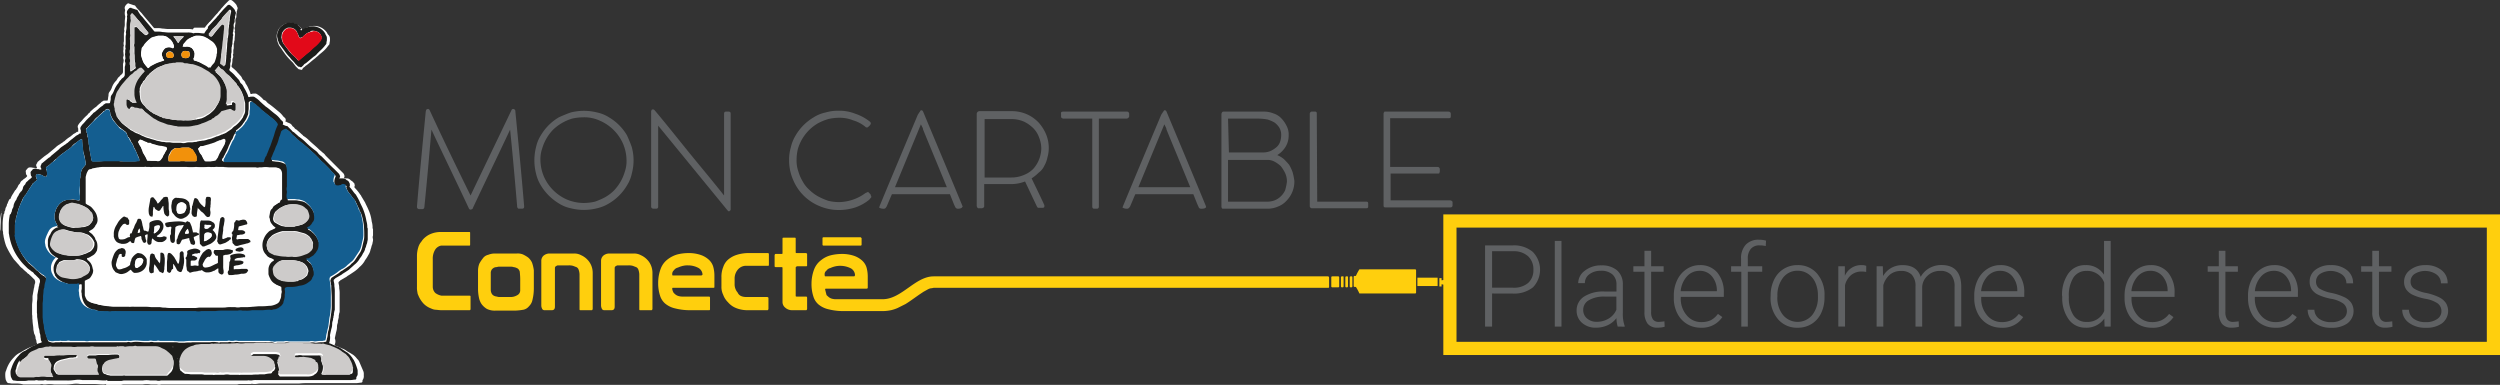 <svg id="Layer_1" data-name="Layer 1" xmlns="http://www.w3.org/2000/svg" viewBox="0 0 569 87.6"><rect x="0" y="0" width="569" height="87.6" fill="#333333" stroke="none"/><defs><style>.cls-1{fill:#fff;}.cls-10,.cls-2{fill:none;}.cls-2{stroke:#ffcf0d;stroke-miterlimit:10;stroke-width:3px;}.cls-3{fill:#ffcf0d;}.cls-4{fill:#5f6163;}.cls-5{fill:#1d1d1b;}.cls-6{fill:#145e90;}.cls-7{fill:#cdcbca;}.cls-8{fill:#f2910b;}.cls-9{fill:#e20919;}.cls-11{isolation:isolate;}</style></defs><title>logoV2</title><path class="cls-1" d="M41.3,24.6a11.33,11.33,0,0,1,3.6-.6,10.93,10.93,0,0,1,1.5-.8c-2.8-1.3-5.7-2.5-8.6-3.7A21.3,21.3,0,0,1,35,24.9c1.4.4,2.7.8,4,1.3A7.33,7.33,0,0,1,41.3,24.6Z"/><path class="cls-1" d="M.1,53.1A43.61,43.61,0,0,1,.4,48v.1a.6.6,0,0,1-.1.4.37.37,0,0,0-.1.3A12.25,12.25,0,0,0,0,50.7v1.5a2.48,2.48,0,0,1,.1.9Z"/><path class="cls-1" d="M53.7,42.3a31.61,31.61,0,0,1,3.6,7.1A13.86,13.86,0,0,1,60.5,43a58.63,58.63,0,0,1-7.3-1.3C53.4,41.9,53.5,42.1,53.7,42.3Z"/><path class="cls-1" d="M39.8,39.8a4.91,4.91,0,0,1,4.6,2c.8-.5,1.6-1,2.4-1.4l.9-.3c-.2-.1-.5-.1-.7-.2-2.1-.7-4.2-1.6-6.3-2.4a2.09,2.09,0,0,0-.7,1.3A3.55,3.55,0,0,1,39.8,39.8Z"/><path class="cls-1" d="M73.5,61.7c1.3-3.4,3.2-7.3,3.7-11.2A17.27,17.27,0,0,1,72.1,48c1.4,4.5,1.4,10.3,1.2,14.2C73.4,62,73.5,61.9,73.5,61.7Z"/><path class="cls-1" d="M12,44.6c.2-.1.4-.1.6-.2a36.39,36.39,0,0,1,3.5-5.2c-2.4,1.1-4.2,2.4-4.9,5.4a.6.6,0,0,1-.1.4A3.55,3.55,0,0,0,12,44.6Z"/><path class="cls-1" d="M14.4,74.7a6.9,6.9,0,0,1,1.1-5,9.09,9.09,0,0,1,1.8-2.1h-.1a6.82,6.82,0,0,1-6.9-3.3c0,4,0,8-.2,12.1A32,32,0,0,1,14.4,74.7Z"/><path class="cls-1" d="M31.9,46c.6-.8,1.3-1.6,2-2.4a5.82,5.82,0,0,1-2.5-1.2c-3.5-3-7.1,1.7-9.3,5.6a11.37,11.37,0,0,1,1.3,3C22.9,45.8,29.2,43.2,31.9,46Z"/><path class="cls-1" d="M71,70c-2.3,2.6-6.1,3.1-10.1,3.3a3.46,3.46,0,0,1-1.6.8c3.7.4,7.4,1,11.1,1.7A27.84,27.84,0,0,1,71,70Z"/><path class="cls-1" d="M31.9,46c.6-.8,1.3-1.6,2-2.4a5.82,5.82,0,0,1-2.5-1.2c-3.5-3-7.1,1.7-9.3,5.6a11.37,11.37,0,0,1,1.3,3C22.9,45.8,29.2,43.2,31.9,46Z"/><path class="cls-1" d="M39.8,39.8a4.91,4.91,0,0,1,4.6,2c.8-.5,1.6-1,2.4-1.4l.9-.3c-.2-.1-.5-.1-.7-.2-1.9-.7-3.7-1.4-5.6-2.1h-.9a1.39,1.39,0,0,0-.5,1A3.55,3.55,0,0,1,39.8,39.8Z"/><path class="cls-1" d="M60.5,43a60.49,60.49,0,0,1-7.2-1.3c.1.2.3.3.4.5a31.61,31.61,0,0,1,3.6,7.1A14,14,0,0,1,60.5,43Z"/><rect class="cls-2" x="330" y="50.3" width="237.5" height="29"/><path class="cls-3" d="M305.8,63.1v2.1a.22.22,0,0,1-.2.2h-.2a.22.22,0,0,1-.2-.2V63.1a.22.22,0,0,1,.2-.2h.3c.1,0,.1.1.1.2"/><path class="cls-3" d="M181.1,60.9v6.4c0,.2.1.2.3.2h2.1c.1,0,.2.1.2.3v2.5c0,.1-.1.3-.2.3h-3.2a2.27,2.27,0,0,1-1.6-.6,1.61,1.61,0,0,1-.6-1.3V61c0-.2-.1-.2-.2-.2h-1.3c-.2,0-.3-.1-.3-.2V58.1c0-.1.1-.3.2-.3h1.4c.2,0,.2-.1.2-.2V54.3c0-.2.1-.2.3-.2h2.5c.2,0,.2.1.2.2v3.1c0,.2.1.2.3.2h2c.1,0,.3.1.3.2v2.6c0,.2-.1.2-.3.2h-2q-.3.15-.3.3"/><path class="cls-3" d="M169.9,67.6h4.7c.1,0,.3.1.3.2v2.5c0,.1-.1.3-.2.3h-4.8a6.87,6.87,0,0,1-2.4-.5,4.63,4.63,0,0,1-1.8-1.3,4.52,4.52,0,0,1-1.1-1.7,4.06,4.06,0,0,1-.4-1.9V63.1a5.87,5.87,0,0,1,.4-2.3,3.86,3.86,0,0,1,1.1-1.7,5.64,5.64,0,0,1,2-1.1,9,9,0,0,1,2.8-.4h4.2c.2,0,.3.1.3.2v2.5c0,.2-.1.2-.3.2H170a2.43,2.43,0,0,0-2.1.9,3.14,3.14,0,0,0-.7,2.1v1.1a2.88,2.88,0,0,0,.7,2c.3.7,1,1,2,1"/><path class="cls-3" d="M139.9,61v8.8c0,.5-.2.8-.7.8h-1.7a.55.55,0,0,1-.5-.3,1.85,1.85,0,0,1-.2-.7V59.3a1.61,1.61,0,0,1,.5-1.1,2.11,2.11,0,0,1,1.3-.5h5.6a3.29,3.29,0,0,1,1.7.4,4.51,4.51,0,0,1,1.4,1,4.19,4.19,0,0,1,.9,1.4,4.53,4.53,0,0,1,.3,1.6v8.2c0,.1-.1.3-.2.3h-2.6c-.2,0-.2-.1-.2-.3V62.4a3.55,3.55,0,0,0-.2-1,1,1,0,0,0-.5-.6c-.3-.1-.5-.2-.8-.3a3.4,3.4,0,0,0-1-.1h-2.4c-.2,0-.3.1-.5.2a.52.52,0,0,0-.2.4"/><path class="cls-3" d="M126.3,61v8.8c0,.5-.2.8-.7.8h-1.7a.55.55,0,0,1-.5-.3,1.85,1.85,0,0,1-.2-.7V59.3a1.61,1.61,0,0,1,.5-1.1,2.11,2.11,0,0,1,1.3-.5h5.6a3.29,3.29,0,0,1,1.7.4,4.51,4.51,0,0,1,1.4,1,4.19,4.19,0,0,1,.9,1.4,4.53,4.53,0,0,1,.3,1.6v8.2c0,.1-.1.3-.2.3h-2.6c-.2,0-.2-.1-.2-.3V62.4a3.55,3.55,0,0,0-.2-1,1,1,0,0,0-.5-.6c-.3-.1-.5-.2-.8-.3a3.4,3.4,0,0,0-1-.1H127c-.2,0-.3.1-.5.2a.52.52,0,0,0-.2.4"/><path class="cls-3" d="M94.9,65.3v-7a6.45,6.45,0,0,1,.3-2,3.55,3.55,0,0,1,.4-.9c.2-.3.4-.5.5-.7a4.89,4.89,0,0,1,1.8-1.4,5.93,5.93,0,0,1,2.3-.5h6.6c.2,0,.2.1.2.2v2.7c0,.2-.1.2-.2.2h-6.4a2.07,2.07,0,0,0-1.4,1,3.84,3.84,0,0,0-.5,2.1v6.3a2,2,0,0,0,.6,1.4,3.51,3.51,0,0,0,1.4.6h6.4c.2,0,.2.1.2.2v2.8c0,.2-.1.3-.2.3h-6.5c-.5,0-.9-.1-1.3-.1a2.93,2.93,0,0,1-1-.3,4.52,4.52,0,0,1-1.7-1.1,6.15,6.15,0,0,1-1.2-1.9,1.85,1.85,0,0,1-.2-.7,4.87,4.87,0,0,1-.1-1.2"/><path class="cls-3" d="M196.1,54.2v1.5a.22.22,0,0,1-.2.2h-8.5a.22.22,0,0,1-.2-.2V54.2a.22.22,0,0,1,.2-.2h8.5l.2.2"/><path class="cls-3" d="M302.2,62.9H212.5c-4.2,0-7.3,5.2-11.6,5.2H190.4a3.4,3.4,0,0,1-1-.1,2,2,0,0,1-.8-.4c-.2-.2-.4-.3-.5-.5l-.3-1.2c0-.2.1-.2.2-.2h9.2c.2,0,.3-.1.3-.2V62.9a7.61,7.61,0,0,0-.3-2.1,3.55,3.55,0,0,0-1.1-1.6,5.24,5.24,0,0,0-1.8-1,8.42,8.42,0,0,0-2.7-.4,10.68,10.68,0,0,0-2.5.3,5.7,5.7,0,0,0-2.2,1.1,4.74,4.74,0,0,0-1.6,2.1,9.19,9.19,0,0,0-.6,3.3,9,9,0,0,0,.4,2.8,3.87,3.87,0,0,0,1.2,1.9,5.44,5.44,0,0,0,2.3,1.1,13.42,13.42,0,0,0,3.5.4h9a9.85,9.85,0,0,0,1.7-.2,8.8,8.8,0,0,0,1.5-.5l1.8-.9c.8-.5,1.5-1,2.2-1.5.3-.2.7-.5,1-.7l.9-.6c.4-.2.7-.4,1.1-.6a1.85,1.85,0,0,1,.7-.2c.2,0,.4-.1.6-.1h89.7c.2,0,.2-.1.2-.2v-2c0-.3-.1-.4-.3-.4M188.1,61.6a1.46,1.46,0,0,1,.9-.6,5.64,5.64,0,0,1,1.2-.4,5.37,5.37,0,0,1,3.5.5,1.86,1.86,0,0,1,.9,1.5c0,.1-.1.3-.2.3h-6.5c-.2,0-.2-.1-.2-.3a1,1,0,0,1,.4-1"/><path class="cls-3" d="M330.4,64.1v.5c-.1.1-.2.4-.5.4l-1.8-.3v.5h-.5V63.3h.5v.5l1.8-.3a.55.55,0,0,1,.5.3Z"/><path class="cls-3" d="M304.8,63.1v2.1a.22.22,0,0,1-.2.2h-1.4a.22.22,0,0,1-.2-.2V63.1a.22.22,0,0,1,.2-.2h1.4a.22.22,0,0,1,.2.2"/><path class="cls-3" d="M306.8,63.1v2.1a.22.22,0,0,1-.2.2h-.2a.22.22,0,0,1-.2-.2V63.1a.22.22,0,0,1,.2-.2h.3c.1.1.1.1.1.2"/><path class="cls-3" d="M307.8,63.1v2.1a.22.22,0,0,1-.2.2h-.2a.22.22,0,0,1-.2-.2V63.1a.22.22,0,0,1,.2-.2h.3c.1.1.1.1.1.2"/><path class="cls-3" d="M322.3,61.5a.22.22,0,0,0-.2-.2H309.4a10.93,10.93,0,0,0-.8,1.5h-.3a.22.22,0,0,0-.2.2v2.1a.22.22,0,0,0,.2.2h.3a10.93,10.93,0,0,1,.8,1.5h12.7a.22.22,0,0,0,.2-.2V61.5Z"/><rect class="cls-3" x="322.6" y="63.2" width="4.6" height="1.9"/><path class="cls-3" d="M162.3,60.6a3.55,3.55,0,0,0-1.1-1.6,5.24,5.24,0,0,0-1.8-1,8.42,8.42,0,0,0-2.7-.4,10.68,10.68,0,0,0-2.5.3A6.5,6.5,0,0,0,152,59a4.74,4.74,0,0,0-1.6,2.1,9.19,9.19,0,0,0-.6,3.3,9,9,0,0,0,.4,2.8,3.87,3.87,0,0,0,1.2,1.9,5.44,5.44,0,0,0,2.3,1.1,13.42,13.42,0,0,0,3.5.4h4.2c.2,0,.2-.1.2-.3V67.8c0-.2-.1-.3-.2-.3h-5.9a3.4,3.4,0,0,1-1-.1,2,2,0,0,1-.8-.4c-.2-.2-.4-.3-.5-.6a1.85,1.85,0,0,1-.2-.7c0-.2.1-.2.2-.2h9.2c.2,0,.2-.1.2-.2V62.7a7.61,7.61,0,0,0-.3-2.1m-2.7,2.1h-6.4c-.2,0-.2-.1-.2-.3a1.09,1.09,0,0,1,.4-.9,1.46,1.46,0,0,1,.9-.6,5.64,5.64,0,0,1,1.2-.4,4.1,4.1,0,0,1,1.1-.1,5,5,0,0,1,2.4.6,1.86,1.86,0,0,1,.9,1.5c-.1.1-.2.2-.3.2"/><path class="cls-3" d="M121.1,59.8a3.45,3.45,0,0,0-.9-1.2,7.46,7.46,0,0,0-1.2-.7,3.18,3.18,0,0,0-1.4-.2h-5a4,4,0,0,0-1.5.3,2,2,0,0,0-1.2.8,8.34,8.34,0,0,0-.8,1.2,4.53,4.53,0,0,0-.3,1.6V66a9.85,9.85,0,0,0,.2,1.7,4,4,0,0,0,.6,1.5,4.26,4.26,0,0,0,1.2,1.1,4.06,4.06,0,0,0,1.9.4h4.4a13.55,13.55,0,0,0,2-.2,2.22,2.22,0,0,0,1.3-.8,2.75,2.75,0,0,0,.8-1.5,10.68,10.68,0,0,0,.3-2.5V61.5a8.47,8.47,0,0,0-.4-1.7m-2.7,4.3v2a1.23,1.23,0,0,1-.7,1.1,2.93,2.93,0,0,1-1.6.4h-2.3a1.7,1.7,0,0,1-.7-.1,1.85,1.85,0,0,1-.7-.2,1.21,1.21,0,0,1-.5-.5,1.88,1.88,0,0,1-.2-.8V62a1.42,1.42,0,0,1,.2-.6c.1-.2.3-.3.4-.4a1.42,1.42,0,0,1,.6-.2c.2,0,.4-.1.6-.1h2.7a1.7,1.7,0,0,1,.7.1,1.85,1.85,0,0,1,.7.2,1,1,0,0,1,.5.4c.1.2.2.3.2.5A16.2,16.2,0,0,1,118.4,64.1Z"/><path class="cls-4" d="M299.8,45.9h11.1c.2,0,.3,0,.4.1s.1.2.1.4v.5c0,.2,0,.3-.1.4s-.2.1-.4.1H298.7c-.2,0-.3,0-.4-.1a.52.52,0,0,1-.2-.4v-21a.52.52,0,0,1,.2-.4c.1-.1.2-.1.4-.1h.5c.2,0,.3,0,.4.1s.1.2.1.4l.1,20Z"/><path class="cls-4" d="M242,25.4h14.4c.2,0,.3,0,.4.1a.52.52,0,0,1,.2.4v.5c0,.2,0,.3-.2.4a.52.52,0,0,1-.4.2h-6.3V47c0,.4-.2.5-.5.5h-.5c-.4,0-.5-.2-.5-.5V27h-6.5c-.3,0-.6-.2-.6-.4v-.7c-.1-.3.1-.5.5-.5"/><path class="cls-4" d="M197.9,45.4a10.14,10.14,0,0,1-3.2,1.8,12.09,12.09,0,0,1-3.8.6,11.17,11.17,0,0,1-4.4-.9,11,11,0,0,1-6-6,11.17,11.17,0,0,1-.9-4.4,10.32,10.32,0,0,1,.4-3,9,9,0,0,1,1.1-2.7,11.51,11.51,0,0,1,4.1-4.1,8.08,8.08,0,0,1,2.7-1.1,10.32,10.32,0,0,1,3-.4,9.86,9.86,0,0,1,3.8.7,10.62,10.62,0,0,1,3.3,1.8.52.52,0,0,1,.2.4c0,.1-.1.2-.1.3l-.1.1c-.1.1-.1.2-.2.2l-.2.2c-.1.1-.1.1-.2.1h-.2c-.1,0-.1,0-.2-.1a7.61,7.61,0,0,0-2.8-1.5,8.15,8.15,0,0,0-3.1-.6,11.53,11.53,0,0,0-2.6.3,12.23,12.23,0,0,0-2.4,1,10,10,0,0,0-4.5,5.8,10.68,10.68,0,0,0-.3,2.5,7.46,7.46,0,0,0,.4,2.6,9.43,9.43,0,0,0,1,2.3,7,7,0,0,0,1.5,1.9,9.51,9.51,0,0,0,2,1.5,16,16,0,0,0,2.3,1,10.68,10.68,0,0,0,2.5.3,10.46,10.46,0,0,0,5.9-2c.1-.1.2-.1.4-.2s.1,0,.2-.1.1,0,.2.1l.3.3a.52.52,0,0,1,.2.4.37.37,0,0,1,.1.3c0,.1,0,.2-.1.2-.2.3-.3.3-.3.4"/><path class="cls-4" d="M165.6,47.9,149.8,28.6V47c0,.4-.2.5-.5.5h-.5c-.4,0-.6-.2-.6-.5V25.4a.37.37,0,0,1,.1-.3c0-.1.1-.2.3-.2a.52.52,0,0,1,.4.2c2.7,3.2,5.3,6.5,7.9,9.7s5.3,6.4,7.9,9.7V25.9c0-.4.2-.5.5-.5h.5c.4,0,.5.2.5.5V47.6a.37.37,0,0,1-.1.3c-.1.1-.2.2-.3.2s-.2-.1-.3-.2"/><path class="cls-4" d="M315.2,25.4h14.4c.4,0,.6.2.6.5v.5c0,.2,0,.3-.1.4s-.2.1-.4.1H316.4V38h10.7c.2,0,.3,0,.4.1a.52.52,0,0,1,.2.4V39c0,.2-.1.3-.1.4s-.2.1-.4.1H316.5v6.1H330c.3,0,.6.2.6.4v.7c0,.4-.2.5-.5.5H315.4c-.2,0-.3,0-.4-.1s-.1-.2-.1-.4V25.9c0-.2.1-.4.2-.4-.1-.1,0-.1.1-.1"/><path class="cls-4" d="M107.1,44.5c3.1-6.5,6.2-12.9,9.3-19.4.1-.2.2-.3.4-.3a.52.52,0,0,1,.4.2.6.6,0,0,1,.1.4c.7,7.2,1.4,14.4,2,21.6,0,.4-.2.5-.5.5h-.6c-.2,0-.3,0-.4-.2a.6.6,0,0,1-.1-.4c-.5-5.8-1-11.6-1.6-17.4-2.8,6-5.7,11.9-8.5,17.9a.22.22,0,0,1-.2.2.37.37,0,0,1-.3.1c-.2,0-.3-.1-.4-.3-2.8-6-5.7-11.9-8.5-17.9-.5,5.8-1,11.6-1.6,17.5,0,.4-.2.6-.5.6h-.7a.52.52,0,0,1-.4-.2.6.6,0,0,1-.1-.4c.6-7.2,1.3-14.4,2-21.6,0-.1.1-.3.1-.4a.52.52,0,0,1,.4-.2c.2,0,.3.1.4.3,3,6.5,6.1,12.9,9.3,19.4Z"/><path class="cls-4" d="M143.8,33.5c-.3-.9-.7-1.8-1.1-2.7a11.51,11.51,0,0,0-4.1-4.1,8.08,8.08,0,0,0-2.7-1.1,12.19,12.19,0,0,0-6,0c-.9.3-1.8.7-2.7,1.1a11.51,11.51,0,0,0-4.1,4.1,8.08,8.08,0,0,0-1.1,2.7,12.19,12.19,0,0,0,0,6,9,9,0,0,0,1.1,2.7,12.06,12.06,0,0,0,4.1,4.1,8.08,8.08,0,0,0,2.7,1.1,12.19,12.19,0,0,0,6,0,9,9,0,0,0,2.7-1.1,11.51,11.51,0,0,0,4.1-4.1,8.08,8.08,0,0,0,1.1-2.7,11.45,11.45,0,0,0,0-6m-1.6,5.6a10.38,10.38,0,0,1-2.5,4.3,9.51,9.51,0,0,1-2,1.5,16,16,0,0,1-2.3,1,11.53,11.53,0,0,1-2.6.3,10,10,0,0,1-3.8-.8,10.15,10.15,0,0,1-5.2-5.2,10,10,0,0,1-.8-3.8,7.46,7.46,0,0,1,.4-2.6,10.38,10.38,0,0,1,2.5-4.3,10.75,10.75,0,0,1,4.3-2.5,11.53,11.53,0,0,1,2.6-.3,8.38,8.38,0,0,1,3.8.8,10.15,10.15,0,0,1,5.2,5.2,10,10,0,0,1,.8,3.8,7.46,7.46,0,0,1-.4,2.6"/><path class="cls-4" d="M219.1,47h0c-3-7.3-6-14.4-9-21.6-.1-.2-.2-.3-.4-.3s-.1,0-.2.1-.1.2-.2.3-.1.2-.2.3-.1.2-.2.3c-2.9,6.9-5.8,13.8-8.7,20.8,0,.1,0,.1-.1.2s.1.2.3.3a2.2,2.2,0,0,0,.8.1c.3,0,.4-.2.6-.5.4-.9.8-1.9,1.2-2.8h13.2l.6,1.5c.2.5.4,1,.6,1.4a.66.66,0,0,0,.5.4,2.2,2.2,0,0,0,.8-.1q.3-.15.3-.3c.1,0,.1,0,.1-.1h0m-15.4-4.4,5.9-14.3h0l.3.6a1.42,1.42,0,0,1,.2.6c1.8,4.4,3.6,8.7,5.4,13.1Z"/><path class="cls-4" d="M237.7,37.7a6.19,6.19,0,0,0,.7-1.9,7.61,7.61,0,0,0,.3-2.1,8.15,8.15,0,0,0-.6-3.1,9.48,9.48,0,0,0-1.7-2.7,8.3,8.3,0,0,0-2.7-1.9,8.42,8.42,0,0,0-3.5-.7h-7.3a.65.65,0,0,0-.6.6V46.8c0,.3.2.6.4.6h.7c.3,0,.6-.2.6-.4V41.9h6.1a8.66,8.66,0,0,0,3.2-.6L236,47c.1.2.2.3.4.3h.9c.2,0,.4-.1.4-.3v-.3c-.9-2-1.9-4-2.9-6.1a10.1,10.1,0,0,0,1.6-1.3,4,4,0,0,0,1.3-1.6m-4.6,2.1a7.17,7.17,0,0,1-2.9.6h-6.1V27.1h6.1a7.17,7.17,0,0,1,2.9.6,8,8,0,0,1,2.1,1.5,5.71,5.71,0,0,1,1.3,2.1,7,7,0,0,1,.5,2.5,7.17,7.17,0,0,1-1.8,4.6,6,6,0,0,1-2.1,1.4"/><path class="cls-4" d="M274.5,47h0c-3-7.3-6-14.4-9-21.6-.1-.2-.2-.3-.4-.3s-.1,0-.2.1-.1.2-.2.3-.1.2-.2.3-.1.2-.2.3c-2.9,6.9-5.8,13.8-8.7,20.8,0,.1,0,.1-.1.2s.1.2.3.3a2.2,2.2,0,0,0,.8.1c.2,0,.4-.2.6-.5.4-.9.8-1.9,1.2-2.8h13.2l.6,1.5c.2.5.4,1,.6,1.4a.55.55,0,0,0,.6.4,2.2,2.2,0,0,0,.8-.1q.3-.15.3-.3V47m-15.4-4.4L265,28.3h0l.3.6a1.42,1.42,0,0,1,.2.6c1.8,4.4,3.6,8.7,5.4,13.1Z"/><path class="cls-4" d="M294.2,39.2a8.87,8.87,0,0,0-.8-1.7,15.37,15.37,0,0,0-1.2-1.3,6,6,0,0,0-1.5-.9,5.75,5.75,0,0,0,1.9-1.9,4.84,4.84,0,0,0,.7-2.6,4.19,4.19,0,0,0-.5-2.2,6.57,6.57,0,0,0-1.2-1.7,4.18,4.18,0,0,0-1.8-1.1,5.87,5.87,0,0,0-2.3-.4h-9a.37.37,0,0,0-.3.1.76.76,0,0,0-.2.5V47.1c0,.1.1.2.1.3a.37.37,0,0,0,.3.1h10.2a5.93,5.93,0,0,0,2.3-.5,5,5,0,0,0,1.9-1.3,6.27,6.27,0,0,0,1.8-4.5,14.16,14.16,0,0,0-.4-2M279.5,27h7.1a12.25,12.25,0,0,1,1.9.2,7.74,7.74,0,0,1,1.6.7,4.26,4.26,0,0,1,1.1,1.2,3.29,3.29,0,0,1,.4,1.7,4.53,4.53,0,0,1-.3,1.6,2.73,2.73,0,0,1-.9,1.2,5.67,5.67,0,0,1-1.3.8,4.53,4.53,0,0,1-1.6.3h-7.8l-.2-7.7Zm13,16.3a4.51,4.51,0,0,1-1,1.4,4.19,4.19,0,0,1-1.4.9,4.53,4.53,0,0,1-1.6.3h-9V36.4h8.9a3.29,3.29,0,0,1,1.7.4,7.1,7.1,0,0,1,1.4,1,8.64,8.64,0,0,1,1,1.6,4.48,4.48,0,0,1,.4,2,12.86,12.86,0,0,1-.4,1.9"/><path class="cls-1" d="M68.8,6.9a.52.52,0,0,0,.4-.2A3.29,3.29,0,0,1,70.8,6a2.77,2.77,0,0,1,.9-.1,3.55,3.55,0,0,1,1,.2,3.71,3.71,0,0,1,1.7,1.3c0,.1.1.1.1.2s.2.3.3.4a1.14,1.14,0,0,1,.3.8v.4c0,.2-.1.5-.1.7s-.1.3-.3.5a6.73,6.73,0,0,1-1.4,1.5c-.2.2-.5.4-.7.6s-.6.5-.9.8c-.7.5-1.3,1.1-2,1.6-.2.1-.3.3-.5.4a1,1,0,0,0-.4.5.37.37,0,0,1-.3.1c-.1,0-.1-.1-.2-.1a.6.6,0,0,1-.4-.1l-.6-.6c-.2-.3-.4-.5-.6-.8l-.7-.7a11.51,11.51,0,0,1-1.4-1.7c-.3-.4-.6-.9-.9-1.3a2,2,0,0,1-.4-.8c0-.1-.1-.1-.1-.2-.1-.3-.1-.6-.2-.9a2.62,2.62,0,0,1,.2-1.5,2.07,2.07,0,0,1,.6-1,2.65,2.65,0,0,1,.6-.5c.1-.1.1-.1.2-.1s.1,0,.2-.1.3-.1.4-.2c.4,0,.7-.1,1.1-.1a1.88,1.88,0,0,1,.8.2c.1,0,.1.1.2.1a3.29,3.29,0,0,1,.6.3l.4.4c.2.1.3.3.4.4A.37.37,0,0,0,68.8,6.9Z"/><path class="cls-1" d="M76.1,78.6h0a12.2,12.2,0,0,1,1.7.7,3.13,3.13,0,0,1,1,.5c.4.3.9.5,1.3.8.1,0,.1.1.2.1a4.74,4.74,0,0,1,1,1,1.79,1.79,0,0,1,.5.7l.9,2.1a1.7,1.7,0,0,1,.1.7v.3a1.49,1.49,0,0,1-.2.9c-.1.1-.1.2-.1.4s-.2.3-.4.3-.7.1-1,.1H70.4a19.27,19.27,0,0,0-2.4.1H59.1c-.3,0-.7.1-1,.1h-.3c-.2,0-.5-.1-.7,0H54.8a2.2,2.2,0,0,0-.8.1H36.7a1.7,1.7,0,0,1-1,0H34.3a5.44,5.44,0,0,0-1.8,0H28.1c-.2,0-.4.1-.7.1h-3a.37.37,0,0,1-.3-.1.19.19,0,0,0-.3,0h-.4c-.6,0-1.3-.1-1.9-.1H18.2a4.85,4.85,0,0,0-1.7,0h-.1a10.87,10.87,0,0,1-1.8.1H12.3a6.05,6.05,0,0,0-1.9,0H9.9a1.1,1.1,0,0,0-.8,0H5.3a5,5,0,0,0-1.2-.2H2.8c-.3,0-.6-.1-.9-.1-.1,0-.2-.1-.3-.2a3.33,3.33,0,0,1-.3-.6,5.7,5.7,0,0,1-.1-1.3,1.88,1.88,0,0,1,.2-.8,7.74,7.74,0,0,1,.7-1.6,7.55,7.55,0,0,1,1.1-1.4h0a4.18,4.18,0,0,1,1.5-1.1,16.18,16.18,0,0,1,1.8-1c.4-.2.8-.3,1.2-.5.2-.1.4-.1.6-.2s.1-.1.2-.1.1-.1,0-.1,0-.1-.1-.2a.6.6,0,0,1-.1-.4,1.42,1.42,0,0,0-.2-.6V77a1.93,1.93,0,0,0-.3-1c-.1-.3-.1-.6-.2-.9,0-.8-.2-1.5-.2-2.3-.1-.4,0-.8-.1-1.2V69.4c0-.4.1-.8.1-1.2v-.8c.1-.6.2-1.1.3-1.7,0-.1.1-.3.1-.4a2.92,2.92,0,0,1,.2-.9v-.3c0-.1-.1-.3-.1-.4L7,62.8c-.1-.1-.3-.2-.4-.4a1,1,0,0,1-.5-.4,9,9,0,0,1-1-.9,3,3,0,0,1-.8-.8c-.4-.4-.7-.8-1.1-1.2A19.23,19.23,0,0,1,1.4,56a12.09,12.09,0,0,1-.5-1.8c-.1-.3-.1-.7-.2-1a2.2,2.2,0,0,0-.1-.8V50.9A12.25,12.25,0,0,1,.8,49a.37.37,0,0,1,.1-.3.6.6,0,0,0,.1-.4H1c0-.2.2-.4.2-.6a1.42,1.42,0,0,1,.2-.6,1.42,1.42,0,0,0,.2-.6c0-.1,0-.1.1-.1a3.7,3.7,0,0,1,.5-1.1c.2,0,.2-.1.2-.1a4.67,4.67,0,0,1,.5-1c.2-.3.3-.5.5-.8,0-.1,0-.1.1-.1.2-.2.3-.5.5-.7a1.61,1.61,0,0,1,.4-.7c.1-.1.2-.2.2-.3a1,1,0,0,1,.4-.5c.2-.1.3-.3.5-.4a2.65,2.65,0,0,0,.6-.5.19.19,0,0,0,0-.3h0a.76.76,0,0,1-.2-.5c0-.2-.1-.4,0-.6s.3-.3.4-.5l.1-.1c.1,0,.2-.1.4-.1H7c.2,0,.5.1.7.1a.37.37,0,0,1,.3.1h.3c.1,0,.1,0,.1-.1a.37.37,0,0,0-.1-.3.62.62,0,0,1,.1-.7.37.37,0,0,0,.1-.3c.6-.5,1.2-1,1.7-1.4.2-.1.4-.3.6-.4l1.8-1.5a4.44,4.44,0,0,1,1.1-.8c.2-.2.5-.3.7-.5s.2-.1.3-.2a6.42,6.42,0,0,1,1.3-1c.2-.2.4-.3.6-.5s.2-.1.3-.2a2.09,2.09,0,0,0,.6-.4h.2c.1,0,.1,0,.1-.1v-.4a.9.9,0,0,0-.1-.5.84.84,0,0,1,.2-.7,2.65,2.65,0,0,1,.5-.6c.3-.3.5-.6.8-.9l.3-.3c.2-.2.4-.3.5-.5s.4-.3.5-.5.3-.3.5-.5a5.5,5.5,0,0,1,.9-.7,6.47,6.47,0,0,1,.9-.8c.1-.1.2-.1.2-.2l.1-.1c.2-.1.3-.2.5-.3h.5c.5,0,.4,0,.5-.5,0-.3.1-.5.1-.8a1.14,1.14,0,0,1,.3-.8,3.13,3.13,0,0,0,.5-1,4.19,4.19,0,0,1,.9-1.4c.1-.1.2-.2.2-.3l.1-.1a1,1,0,0,1,.4-.5c.2-.2.3-.4.5-.5l.2-.2a.76.76,0,0,0,.2-.5V14.8a1.27,1.27,0,0,1,.1-.6c0-.2.1-.5,0-.7a.85.85,0,0,1,0-.7c.1-.2,0-.5,0-.7s-.1-.5,0-.7v-.5a.9.9,0,0,1,.1-.5h0a1.7,1.7,0,0,1,0-1V8a2.77,2.77,0,0,1,.1-.9V6.9c-.1-.2,0-.4,0-.6a2.77,2.77,0,0,0,.1-.9V4.9c0-.4.1-.8.1-1.2a2.2,2.2,0,0,1-.1-.8V2.7a.85.85,0,0,0,0-.7h0c-.1-.5.2-.8.5-1.1.1-.1.1-.1.2-.1s.2-.1.3,0,.1.1.2.1l.9.3c.2,0,.3.1.4.3a6.47,6.47,0,0,0,.8.9c.2.3.5.5.7.8.8,1,1.7,2,2.5,3l.1.1c.1.1.1.1.2.1h.6a4.1,4.1,0,0,1,1.1.1c.4,0,.9.1,1.3.1h4.5a4.87,4.87,0,0,1,1.2.1c.2-.4.3-.4.5-.4h2.2a10.63,10.63,0,0,1,.9-1.1c.1-.1.1-.2.2-.2.6-.6,1.1-1.3,1.7-1.9.2-.2.3-.4.5-.6a1.76,1.76,0,0,0,.4-.5c.4-.4.7-.8,1.1-1.2l.3-.3L52,.2a.52.52,0,0,1,.4-.2.6.6,0,0,1,.4.1,4.74,4.74,0,0,1,1,1c.1.2.2.5.3.7v.1c-.1.2-.1.5-.2.7,0,0-.1.1,0,.1,0,.2-.1.4-.1.6v.5a.37.37,0,0,1-.1.3,1.41,1.41,0,0,0-.1.9v.2c0,.2-.1.5-.1.7a.6.6,0,0,1-.1.4v.2a.37.37,0,0,0,.1.3v.1a.85.85,0,0,0,0,.7c0,.4-.1.9-.1,1.3a.9.9,0,0,1-.1.5.9.9,0,0,1-.1.5v1c0,.2-.1.4-.1.6v.6a.37.37,0,0,1-.1.3v.1a.85.85,0,0,1,0,.7,1.27,1.27,0,0,0-.1.6,5,5,0,0,1-.2,1.2.37.37,0,0,0,.1.3l.1.1a9,9,0,0,1,1,.9c.2.3.5.5.7.8a1.79,1.79,0,0,1,.5.7,1,1,0,0,0,.4.5,1.61,1.61,0,0,1,.4.7,5.39,5.39,0,0,1,.7,1.3,4.18,4.18,0,0,1,.4,1c0,.1.1.1.2.1s.3-.1.4-.1h.3a.84.84,0,0,1,.7.2,5.5,5.5,0,0,1,.9.7c.1.1.2.1.2.2s.2.1.2.2.2.2.3.2a1,1,0,0,1,.5.4,2.65,2.65,0,0,0,.6.5c.7.5,1.4,1.1,2,1.6a5.73,5.73,0,0,1,1.1,1.1c0,.1.1.1.2.2l.2.2a.62.62,0,0,1,.2.7c0,.1-.1.1,0,.2a.37.37,0,0,1,.3.1c.2.1.5.2.7.3a1.21,1.21,0,0,1,.5.5c.1.2.4.3.5.5a1,1,0,0,0,.5.4c.3.3.7.6,1.1,1,.1.1.3.2.4.4a6.42,6.42,0,0,1,1.3,1c.7.7,1.5,1.3,2.2,2,.3.3.6.5.9.8a2.34,2.34,0,0,1,.7.7l3,3,.5.5.4.4a1.09,1.09,0,0,1,.4.9v.1c-.1.1-.1.2-.2.3h.7a1.14,1.14,0,0,1,.8.3l.2.2c.3.1.5.4.7.6a.37.37,0,0,1,.1.3c0,.1.1.2,0,.4s0,.2,0,.3A10.1,10.1,0,0,1,82,44.3c.1.1.2.2.2.3l.9,1.5c.2.5.5,1,.7,1.5a9,9,0,0,1,.8,2.8,5,5,0,0,1,.2,1.2,1.27,1.27,0,0,0,.1.6v1.4a1.1,1.1,0,0,0,0,.8,2.2,2.2,0,0,1-.1.8,1.85,1.85,0,0,1-.2.7c0,.1-.1.3-.1.4s-.1.2-.1.4a.37.37,0,0,0-.1.3,3.7,3.7,0,0,1-.5,1.1,6.73,6.73,0,0,1-.7,1.1c0,.1-.1.1-.1.2a5.26,5.26,0,0,1-1.2,1.4,6.89,6.89,0,0,1-1.3,1.1l-.9.6c-.2.1-.3.2-.5.3a2.09,2.09,0,0,1-.6.4c-.3.2-.7.4-1,.6-.1,0-.1,0-.1.1h0c-.4.3-.4.3-.3.8a2.77,2.77,0,0,1,.1.9,6.6,6.6,0,0,1,.1,1.4v3.8a.9.9,0,0,1-.1.5c0,.2-.1.4-.1.7a1.27,1.27,0,0,1-.1.6c0,.2-.1.3-.1.5a1.27,1.27,0,0,1-.1.6,2.2,2.2,0,0,0-.1.8,4.25,4.25,0,0,1-.2,1.1c-.1.5-.2.9-.3,1.4A1.81,1.81,0,0,1,76.1,78.6Z"/><path class="cls-5" d="M74.9,78.1h0c.6.2,1.1.5,1.7.7a3.13,3.13,0,0,1,1,.5c.4.3.8.5,1.2.8.1,0,.1.1.2.1a4.74,4.74,0,0,1,1,1c.2.2.3.5.5.7a11.92,11.92,0,0,1,.8,2,1.7,1.7,0,0,1,.1.7v.3a1.08,1.08,0,0,1-.2.8c-.1.1-.1.2-.1.4a.27.27,0,0,1-.3.3c-.3,0-.6.1-1,.1H58.3a3.4,3.4,0,0,0-1,.1H57c-.2,0-.5-.1-.7,0H36.6a1.7,1.7,0,0,1-1,0H34.2a4.85,4.85,0,0,0-1.7,0H28.2c-.2,0-.4.1-.6.1H24.7a.37.37,0,0,1-.3-.1.19.19,0,0,0-.3,0h-.4c-.6,0-1.3-.1-1.9-.1H18.7a4.85,4.85,0,0,0-1.7,0h-.1a9.7,9.7,0,0,1-1.7.1H10.7a1.1,1.1,0,0,0-.8,0H8.7a1.1,1.1,0,0,0-.8,0H6.4a4.1,4.1,0,0,1-1.1.1H4c-.3,0-.6-.1-.9-.1-.1,0-.2-.1-.3-.2l-.3-.6a4.87,4.87,0,0,1-.1-1.2,2.35,2.35,0,0,1,.2-.8,7.74,7.74,0,0,1,.7-1.6,6.42,6.42,0,0,1,1-1.3h0a3.27,3.27,0,0,1,1.5-1.1,17.39,17.39,0,0,1,1.8-1.1,5.36,5.36,0,0,0,1.1-.5c.2-.1.4-.1.6-.2s.1-.1.2-.1.1-.1,0-.1,0-.1-.1-.2a.6.6,0,0,1-.1-.4c0-.1-.1-.4-.1-.6v-.1c0-.4-.2-.7-.2-1a2.92,2.92,0,0,0-.2-.9c-.1-.7-.2-1.5-.3-2.2-.1-.4,0-.8-.1-1.2V69c0-.4.1-.8.1-1.1v-.8c.1-.5.2-1.1.3-1.6a.6.6,0,0,1,.1-.4,2.92,2.92,0,0,1,.2-.9v-.3c0-.1-.1-.3-.1-.4l-.9-.9c-.1-.1-.3-.2-.4-.4a1,1,0,0,0-.5-.4c-.3-.3-.7-.5-1-.8l-.8-.8a10.59,10.59,0,0,1-1-1.2,11.67,11.67,0,0,1-1.7-3.1,12.09,12.09,0,0,1-.5-1.8c-.1-.3-.1-.7-.2-1V50.9a11,11,0,0,1,.2-1.8.37.37,0,0,1,.1-.3c.1,0,.1-.1.2-.2h0c0-.2.2-.4.2-.6a1.42,1.42,0,0,1,.2-.6,1.42,1.42,0,0,0,.2-.6v-.1a3.7,3.7,0,0,1,.5-1.1l.1-.1a3.13,3.13,0,0,1,.5-1,2.18,2.18,0,0,1,.5-.8c0-.1,0-.1.1-.1a1.61,1.61,0,0,0,.4-.7,1.23,1.23,0,0,1,.4-.8c.1-.1.2-.2.2-.3a1,1,0,0,1,.4-.5l.4-.4a2.65,2.65,0,0,0,.6-.5c.1-.1.1-.2,0-.2a.76.76,0,0,1-.2-.5c0-.2-.1-.4,0-.6s.3-.3.4-.5l.1-.1c.1,0,.2-.1.3-.1H8c.2,0,.4.1.7.1a.37.37,0,0,1,.3.1h.3c.1,0,.1,0,.1-.1a.37.37,0,0,0-.1-.3.62.62,0,0,1,.1-.7v-.2l1.7-1.4a1,1,0,0,0,.5-.4L13.4,34a3.92,3.92,0,0,1,1-.8c.2-.2.5-.3.7-.5s.2-.1.3-.2a10.59,10.59,0,0,1,1.2-1c.2-.2.4-.3.6-.5s.2-.1.3-.2a2.09,2.09,0,0,0,.6-.4h.2c.1,0,.1,0,.1-.1v-.4a.9.9,0,0,0-.1-.5.84.84,0,0,1,.2-.7,2.65,2.65,0,0,1,.5-.6c.3-.3.5-.6.8-.9l.3-.3c.2-.2.4-.3.5-.5l.5-.5a1,1,0,0,1,.5-.4c.3-.3.6-.5.8-.7a5.5,5.5,0,0,1,.9-.7c.1-.1.2-.1.2-.2l.1-.1c.2-.1.3-.2.5-.3h.5c.5,0,.4,0,.5-.4a2.49,2.49,0,0,0,.1-.8,1.14,1.14,0,0,1,.3-.8,4.67,4.67,0,0,0,.5-1,6.38,6.38,0,0,1,.8-1.4c.1-.1.2-.2.2-.3l.1-.1a1,1,0,0,1,.4-.5,1.21,1.21,0,0,1,.5-.5l.2-.2a.76.76,0,0,0,.2-.5V15.5a1.27,1.27,0,0,1,.1-.6c0-.2.1-.5,0-.7a.85.85,0,0,1,0-.7c.1-.2,0-.5,0-.7s-.1-.5,0-.7v-.5a.9.9,0,0,1,.1-.5h0a1.7,1.7,0,0,1,0-1V8.7a2.77,2.77,0,0,1,.1-.9V7.6c-.1-.2,0-.4,0-.6a2.77,2.77,0,0,0,.1-.9V5.6c0-.4.1-.8.1-1.1s.1-.4,0-.6V3.7a.85.85,0,0,0,0-.7h0c-.1-.5.2-.8.5-1.1.1-.1.1-.1.2-.1s.2-.1.3,0,.1.1.2.1l.9.3c.2,0,.3.1.4.3s.3.5.5.8.5.5.7.8C33.4,5.1,34.2,6,35,7l.1.1c.1.1.1.1.2.1h.6a4.1,4.1,0,0,1,1.1.1c.4,0,.9.1,1.3.1h4.4a4.1,4.1,0,0,1,1.1.1.45.45,0,0,0,.5,0h.8c.4,0,.8.1,1.2.1h.2a4.44,4.44,0,0,1,.8-1.1c0-.4.1-.4.1-.5.6-.6,1.1-1.2,1.7-1.8.2-.2.3-.4.5-.6a1.76,1.76,0,0,0,.4-.5c.4-.4.7-.8,1.1-1.2l.3-.3.3-.3a.52.52,0,0,1,.4-.2.37.37,0,0,1,.3.1,4.74,4.74,0,0,1,1,1c.1.2.2.5.3.7V3c-.1.2-.1.5-.2.7,0,0-.1.1,0,.1a1.27,1.27,0,0,1-.1.6v.5a.37.37,0,0,1-.1.3,1.41,1.41,0,0,0-.1.9v.2c0,.2-.1.5-.1.7a.6.6,0,0,1-.1.4v.2a.37.37,0,0,0,.1.3V8a.9.9,0,0,0-.1.5c0,.4-.1.8-.1,1.3a.9.9,0,0,1-.1.5.9.9,0,0,1-.1.5v1c0,.2-.1.4-.1.6V13a.37.37,0,0,1-.1.3v.1c.1.2,0,.5,0,.7a1.27,1.27,0,0,0-.1.6,2,2,0,0,1-.2,1.1.37.37,0,0,0,.1.3l.1.1a9,9,0,0,1,1,.9c.2.3.5.5.7.8a1.79,1.79,0,0,1,.5.7,1,1,0,0,0,.4.5,2.09,2.09,0,0,1,.4.6c.2.4.5.8.7,1.3a4.18,4.18,0,0,1,.4,1c0,.1.1.1.2.1s.3-.1.4-.1h.3a.84.84,0,0,1,.7.2,5.5,5.5,0,0,1,.9.7l.2.2.2.2c.1.1.2.1.2.2.2.1.3.3.5.4a2.65,2.65,0,0,0,.6.5c.7.5,1.3,1.1,2,1.6a5.73,5.73,0,0,1,1.1,1.1c0,.1.1.1.2.2s.1.2.2.2a.62.62,0,0,1,.2.7c0,.1-.1.1,0,.2a.37.37,0,0,1,.3.1,1.85,1.85,0,0,0,.7.2l.5.5.5.5a1,1,0,0,0,.5.4c.3.3.7.6,1,.9.1.1.3.2.4.3a10.59,10.59,0,0,1,1.2,1,20,20,0,0,0,2.2,1.9,3,3,0,0,1,.8.8,4.35,4.35,0,0,0,.7.6c1,1,1.9,2,2.9,2.9l.5.5.4.4a1.23,1.23,0,0,1,.4.8v.1c-.1.1-.1.2-.2.3h.7a1.88,1.88,0,0,1,.8.2l.2.2a.9.9,0,0,1,.6.6.37.37,0,0,1,.1.3c0,.1.1.2,0,.4s0,.2,0,.3c.5.5.8,1.1,1.3,1.6.1.1.2.2.2.3a10.93,10.93,0,0,1,.8,1.5c.2.5.5,1,.7,1.5a12.9,12.9,0,0,1,.8,2.8,5,5,0,0,1,.2,1.2.75.75,0,0,0,.1.5v2.2a2.2,2.2,0,0,1-.1.8,1.85,1.85,0,0,1-.2.7c0,.1-.1.3-.1.4s-.1.2-.1.3a.37.37,0,0,0-.1.3,3.13,3.13,0,0,1-.5,1,4.13,4.13,0,0,1-.7,1.1c0,.1-.1.1-.1.2a4.89,4.89,0,0,1-1.2,1.3c-.4.4-.8.7-1.2,1.1l-.9.6c-.2.1-.3.2-.5.3a2.09,2.09,0,0,1-.6.4c-.3.2-.7.4-1,.6-.1,0-.1,0-.1.1-.4.3-.4.3-.3.8a2.77,2.77,0,0,1,.1.9,6.6,6.6,0,0,1,.1,1.4v3.8a.9.9,0,0,1-.1.5c0,.2-.1.4-.1.6a1.27,1.27,0,0,1-.1.6.9.9,0,0,1-.1.5,1.27,1.27,0,0,1-.1.6,2.2,2.2,0,0,0-.1.8,3.55,3.55,0,0,1-.2,1c-.1.5-.2.9-.3,1.4A3.72,3.72,0,0,1,74.9,78.1ZM13.1,51.4h0l-.3-.6a2.93,2.93,0,0,1-.4-1.6,4.25,4.25,0,0,1,.2-1.1,3.7,3.7,0,0,1,.5-1.1,3.22,3.22,0,0,1,2.1-1.5,4.1,4.1,0,0,1,1.1-.1h.6c.1,0,.2.1.3.1s.3.1.5.1a.44.44,0,0,0,.5-.1V41.2a2.77,2.77,0,0,1,.1-.9,1.27,1.27,0,0,1,.1-.6,2.27,2.27,0,0,1,.6-1.6c.1-.2.3-.3.4-.5a.37.37,0,0,0,.1-.3V37c0-.2-.1-.3-.1-.5a11.63,11.63,0,0,0-.4-1.8,2.2,2.2,0,0,1-.1-.8,11,11,0,0,1-.2-1.8v-.3c0-.1-.1-.1-.2-.1a.76.76,0,0,0-.4.2c-.3.2-.5.4-.8.6a2.84,2.84,0,0,0-1,.9l-.2.2c-.5.4-1,.7-1.5,1.1h0A10.1,10.1,0,0,0,13,36l-.2.2c-.3.1-.5.4-.7.6a1.38,1.38,0,0,1-.4.3,3.92,3.92,0,0,1-1,.8l-.1.1c-.1.1-.1.2-.1.4s.1.2.1.3a2.2,2.2,0,0,1,.1.8v.2c0,.1-.1.3-.1.4s-.2.2-.4.1a.52.52,0,0,1-.4-.2c-.1-.1-.3-.1-.4-.2-.3-.1-.5-.1-.8-.2H8.5c-.1.1-.2.1-.3.3s-.1.2,0,.3a.37.37,0,0,1,.1.3.37.37,0,0,0,.1.3c.1.1,0,.2-.1.3a4.35,4.35,0,0,0-.7.6.22.22,0,0,0-.2.2l-.6.9c-.3.5-.7,1.1-1,1.6,0,.1,0,.1-.1.1s-.2.4-.4.5c-.2.4-.3.7-.5,1.1l-.6,1.5c-.1.4-.2.7-.3,1.1s-.2.7-.3,1.1V50c0,.1-.1.3-.1.4,0,.3-.1.6-.1.9v1.3a5.7,5.7,0,0,0,.1,1.3c0,.2.1.3.1.5A6.47,6.47,0,0,0,4,55.7c.1.3.3.7.4,1s.3.5.4.8a12.74,12.74,0,0,0,1.3,1.9l.1.1a2.34,2.34,0,0,0,.7.7c.3.3.6.5.9.8l.3.3.2.2a2.7,2.7,0,0,1,.8.7,5.55,5.55,0,0,0,.8.6,1,1,0,0,1,.5.4c.1.1.1.2.2.2a.37.37,0,0,1,.1.3c-.1.3-.1.5-.2.8a4.25,4.25,0,0,0-.2,1.1v.1c-.1.3-.1.6-.2.9a4.87,4.87,0,0,0-.1,1.2,7.57,7.57,0,0,1-.1,1.5v3.1c0,.4.1.8.1,1.2a5,5,0,0,0,.2,1.2,10.46,10.46,0,0,0,.4,1.7l.3.9a.43.43,0,0,0,.4.4c.1,0,.2.1.3.1a1.7,1.7,0,0,0,1,0h1.1c.2-.1.4,0,.6,0H28.9a.85.85,0,0,1,.7,0H30a4.87,4.87,0,0,1,1.2-.1c.6,0,1.2.1,1.8.1h1a1.7,1.7,0,0,1,1,0h4.7a3.4,3.4,0,0,1,1,.1h1.4c.5-.1,1.1,0,1.7-.1h4a4.3,4.3,0,0,1,1.6,0h.2a.45.45,0,0,0,.5,0h1.8a1.1,1.1,0,0,1,.8,0h.6a2.05,2.05,0,0,1,1.1,0h7.1a2.2,2.2,0,0,1,.8.1,1.1,1.1,0,0,0,.8,0h1.7a2.05,2.05,0,0,1,1.1,0h4.7a2.05,2.05,0,0,1,1.1,0h.4a6.6,6.6,0,0,1,1.4-.1c.2,0,.4-.1.6-.1a.22.22,0,0,0,.2-.2c0-.2.1-.3.1-.5a4.25,4.25,0,0,0,.2-1.1,2.92,2.92,0,0,1,.2-.9c.1-.4.1-.8.2-1.1.1-.5.1-1,.2-1.5s.1-.9.2-1.3v-.1a8.6,8.6,0,0,0,.1-1.6V67.8c0-.8-.1-1.7-.1-2.5V65c-.1-.3-.1-.7-.2-1v-.2c.1-.2.1-.4.3-.6.6-.4,1.1-.7,1.7-1.1a1.79,1.79,0,0,1,.7-.5c.4-.3.9-.6,1.3-.9A2.7,2.7,0,0,0,80,60a3,3,0,0,0,.8-.8L82,57.4a4.18,4.18,0,0,0,.4-1c.1-.4.2-.9.3-1.3a5,5,0,0,0,.2-1.2,24.37,24.37,0,0,0-.1-2.7,14.16,14.16,0,0,0-.4-2c-.1-.2-.1-.4-.2-.6l-.1-.1a.52.52,0,0,0-.2-.4c-.1-.2-.1-.4-.2-.6-.2-.4-.4-.8-.6-1.3-.1-.1-.1-.2-.2-.4s-.5-.6-.7-.9c-.1-.1-.2-.3-.3-.4-.2-.3-.4-.5-.6-.8a3,3,0,0,1-.4-.8.45.45,0,0,1,0-.5c0-.1,0-.1-.1-.1s-.2-.1-.3-.1a1.27,1.27,0,0,0-.6.1c-.1,0-.1.1-.2.1s-.3.1-.5.1-.3.1-.4,0-.2-.1-.3-.2-.1,0-.1-.1a.52.52,0,0,1-.2-.4c0-.1-.1-.1-.1-.2a2.54,2.54,0,0,1,.2-1.2h0c.1-.3.2-.3-.1-.6l-.7-.7a4.35,4.35,0,0,1-.6-.7l-1.2-1.2a5.73,5.73,0,0,1-1.1-1.1l-.9-.9c-.7-.6-1.3-1.2-2-1.8l-1.5-1.2a6.47,6.47,0,0,1-.9-.8l-.3-.3a3,3,0,0,1-.8-.8l-.2-.2c-.2-.1-.3-.3-.5-.4a.64.64,0,0,0-.6,0,1.79,1.79,0,0,0-.7.5,1.93,1.93,0,0,0-.3,1c0,.1,0,.1-.1.2a.37.37,0,0,0-.1.3,6.47,6.47,0,0,1-.4,1.3,3.55,3.55,0,0,1-.4.9c-.1.3-.3.7-.4,1a10.41,10.41,0,0,1-.5,1.2c0,.1-.1.2-.1.4a.22.22,0,0,0,.2.2c.3,0,.6.1.9.1a4.25,4.25,0,0,1,1.1.2c.3.1.5.2.8.3.1.1.3.2.3.4a1.85,1.85,0,0,1,.2.7c0,.4.1.8.1,1.1v3.3a1.7,1.7,0,0,0,0,1v.4a2.85,2.85,0,0,0,0,1.3c0,.1,0,.1.1.1h1.5a2.77,2.77,0,0,1,.9.1c.2,0,.4.1.6.1a2.67,2.67,0,0,1,1.4.7l.1.1a4.43,4.43,0,0,1,1.2,1.5c.1.2.2.5.3.7a2.2,2.2,0,0,1,.1.8v.5a1.42,1.42,0,0,1-.2.6,2.09,2.09,0,0,1-.4.6,1.34,1.34,0,0,1-.7.6c-.1.1-.2.1-.3.2v.1c.1.1.2.1.3.2a1.79,1.79,0,0,1,.7.5,4.43,4.43,0,0,1,1.2,1.5c.1.2.2.5.3.7a1.06,1.06,0,0,1,.1.8v.2a2.66,2.66,0,0,1-.3,1.2c0,.1-.1.2-.2.3a2.18,2.18,0,0,0-.4.5l-.4.4c-.2.1-.3.2-.5.3s-.3.2-.5.3h-.2c-.1,0-.3.1-.4.1l.1.1c.3.2.5.5.8.7l.1.1a3.13,3.13,0,0,1,.5,1c.1.2.1.4.2.6a1.7,1.7,0,0,1,.1.7v.5a.52.52,0,0,1-.2.4c0,.1,0,.1-.1.2a1.6,1.6,0,0,1-.7.9,1.38,1.38,0,0,0-.4.3,3.7,3.7,0,0,1-1.1.5c-.3.1-.7.1-1,.2s-.8.1-1.3.2H65.7c-.1,0-.2,0-.2.1a.6.6,0,0,0-.1.4,2.05,2.05,0,0,1,0,1.1v.5a1.49,1.49,0,0,1-.2.9.6.6,0,0,0-.1.4c0,.1-.1.2-.1.3a2.65,2.65,0,0,1-.5.6,1.38,1.38,0,0,1-.4.3,1.8,1.8,0,0,1-.9.4c-.2.1-.4,0-.6.1s-.4,0-.6,0h-.3c-.5,0-.9.1-1.4.1a6.05,6.05,0,0,1-1.9,0H58a6.6,6.6,0,0,0-1.4.1H51.4a10.87,10.87,0,0,0-1.8.1H46.4a2.85,2.85,0,0,1-1.3,0H45c-.1.1-.2,0-.4,0H26.7c-.2,0-.5-.1-.7,0H23.8a3.4,3.4,0,0,0-1-.1,1.85,1.85,0,0,1-.7-.2c-.1,0-.1,0-.2-.1s-.5-.1-.7-.1-.2,0-.2-.1c-.2-.1-.5-.1-.7-.3a2.84,2.84,0,0,1-1-.9,3.7,3.7,0,0,1-.5-1.1,4.25,4.25,0,0,1-.2-1.1v-.2a1.7,1.7,0,0,1,0-1v-1l-.1-.1h-.2c-.1,0-.2.1-.4.1H16.6c-.3,0-.5-.1-.8-.1a1.42,1.42,0,0,1-.6-.2c-.2-.1-.5-.1-.7-.2a9.13,9.13,0,0,1-1.3-.8,2.65,2.65,0,0,1-.5-.6.52.52,0,0,1-.2-.4,2.66,2.66,0,0,1-.3-1.2v-.4a3.38,3.38,0,0,1,.9-1.9l.1-.1c0-.1,0-.1.1-.1-.1-.1-.3-.1-.4-.2a2.09,2.09,0,0,1-.6-.4,2.76,2.76,0,0,1-1.2-1.6,2.35,2.35,0,0,1-.2-.8V54.7a3,3,0,0,1,.5-1.3c.1-.1.1-.2.2-.4a2.54,2.54,0,0,1,1.3-1.2c.1,0,.3-.1.4-.1C12.8,51.5,13,51.4,13.1,51.4ZM63.7,46c0-.3.1-.5.1-.7V39.5a1.69,1.69,0,0,0-.3-1l-.1-.1a1.14,1.14,0,0,0-.8-.3H61.3a4.85,4.85,0,0,0-1.7,0H59a1.1,1.1,0,0,1-.8,0H51.6a1.7,1.7,0,0,1-.7-.1H49.6c-.4-.1-.9.1-1.3,0-.2.1-.4,0-.6,0h-.5a10.45,10.45,0,0,1-2.5,0h-.2a6.7,6.7,0,0,1-2,0H34.8c-.2,0-.5.1-.7,0h-.8c-.2-.1-.4,0-.6,0h-9a5.7,5.7,0,0,0-1.3.1c-.4,0-.9.2-1.3.2-.2.1-.3.2-.5.2h-.1a.66.66,0,0,0-.5.4,3,3,0,0,0-.4,1,1.7,1.7,0,0,0-.1.7v5.6c0,.1,0,.1.1.2a4.35,4.35,0,0,0,.7.4,2.7,2.7,0,0,1,.8.7,5.55,5.55,0,0,1,.6.8,3,3,0,0,1,.4,1,2.77,2.77,0,0,1,.1.9,1.78,1.78,0,0,1-.4,1c-.1.1-.1.1-.1.2a2.7,2.7,0,0,1-.7.8c-.2.1-.5.3-.7.4,0,.1,0,.1-.1.1.1.1.3.2.4.3a2.34,2.34,0,0,1,.7.7h0a1.61,1.61,0,0,1,.4.7c0,.1,0,.1.1.2a2.39,2.39,0,0,1,.3.7,3.79,3.79,0,0,1,0,1.5.76.76,0,0,1-.2.5,2,2,0,0,1-.9.9c-.2.1-.3.2-.5.3s-.3.2-.5.2-.1.1-.2.1v.1c.1.2.1.3.3.4a2.63,2.63,0,0,1,.9,1.4c0,.1.1.3.1.4a.37.37,0,0,0,.1.3,2.2,2.2,0,0,1-.1.8,4.05,4.05,0,0,1-.5.9h0a1,1,0,0,1-.5.4l-.6.3c-.1,0-.1.1-.2.1v3.3a3.7,3.7,0,0,0,.5,1.1,1.38,1.38,0,0,0,.4.3,3,3,0,0,0,1,.4,2.35,2.35,0,0,1,.8.2c.1,0,.2.1.3.1s.4.1.6.1c.5.1,1,.1,1.5.2a4.48,4.48,0,0,0,1.1.1h3.8a.45.45,0,0,0,.5,0c.2,0,.5-.1.7,0h2.8c.4.1.7,0,1.1.1H36c.4,0,.8.1,1.2.1a8.08,8.08,0,0,1,1.5.1h5.4a4.87,4.87,0,0,0,1.2-.1h5.5a6.6,6.6,0,0,1,1.4-.1h3.2a9.7,9.7,0,0,0,1.7-.1h0c.6,0,1.1-.1,1.7-.1H59a10.87,10.87,0,0,0,1.8-.1c.3,0,.6-.1.9-.1a3,3,0,0,0,1-.4c.4-.2.5-.3.6-.7v-.1c.1-.4.2-.7.3-1.1a3.4,3.4,0,0,0,.1-1,2.77,2.77,0,0,0-.1-.9c-.1-.1-.2-.1-.4-.2a3.13,3.13,0,0,1-1-.5,2.54,2.54,0,0,1-1.1-1.2c-.1-.3-.3-.7-.4-1V61.2a2.14,2.14,0,0,1,.9-1.8c.1-.1.2-.2.3-.2s0-.1,0-.2a3,3,0,0,1-.8-.4c-.4-.1-.6-.4-.9-.7l-.1-.1a2.67,2.67,0,0,1-.7-1.4,3.67,3.67,0,0,1,.1-1.8c0-.2.1-.3.2-.5a3.81,3.81,0,0,1,.9-1.3,1.79,1.79,0,0,1,.7-.5c.3-.1.6-.3.9-.4.1,0,.1,0,.1-.1s.1-.1,0-.1,0-.1-.1-.1a2.34,2.34,0,0,1-.7-.7c.1-.1-.1-.3-.1-.6a2.35,2.35,0,0,0-.2-.8v-.2c.1-.4.1-.7.2-1.1.1-.2.1-.3.2-.5a1,1,0,0,1,.4-.5,1.21,1.21,0,0,1,.5-.5l.9-.6C63.6,46.1,63.6,46.1,63.7,46ZM73,81a.9.9,0,0,0,.1.5c0,.1.1.3,0,.4v.2l.3.9a1.27,1.27,0,0,1,.1.6,2.77,2.77,0,0,1-.3,1.3h0c-.1.1,0,.2,0,.3h.2c.2,0,.5.1.7,0h5.2a1.27,1.27,0,0,0,.6-.1c.2,0,.3-.1.4-.4v-.2c.1-.2,0-.4,0-.5-.2-.5-.4-1.1-.6-1.6a2.29,2.29,0,0,0-.7-1,2.65,2.65,0,0,0-.6-.5c-.1,0-.1,0-.1-.1a3,3,0,0,0-.7-.5c-.2-.1-.3-.2-.5-.3-.6-.3-1.2-.5-1.8-.8-.1,0-.1,0-.2-.1l-1.2-.3c-.2,0-.3-.1-.5-.1H71.5a4.87,4.87,0,0,1-1.2-.1H69.1c-.5-.1-1.1,0-1.6-.1H65.6c-.3,0-.7.1-1,.1H62.2c-.5,0-1-.1-1.5-.1H58.3a3.4,3.4,0,0,1-1,.1H55.8a4.85,4.85,0,0,1-1.7,0h-.3a6.6,6.6,0,0,0-1.4.1H50.5c-.2,0-.4.1-.6,0a1.7,1.7,0,0,1-1,0h-.8c-.2.1-.5,0-.7.1H45.8c-.3,0-.6.1-.9.1a1.88,1.88,0,0,0-.8.2.37.37,0,0,0-.3.1,4.81,4.81,0,0,0-1.6.8A3.87,3.87,0,0,0,41,81.9c0,.1-.1.3-.1.4v1.5c0,.1.1.3.1.4a.22.22,0,0,0,.2.2,2.65,2.65,0,0,0,.6.5c.1.1.2.1.3.2a5.7,5.7,0,0,1,1.3.1h2.2a2.77,2.77,0,0,1,.9.1h1.9c.2.1.5,0,.7,0H51a2.85,2.85,0,0,1,1.3,0h1.9c.2,0,.4.1.5,0h2.7c.6-.1,1.1,0,1.7-.1h1.1a6.75,6.75,0,0,1,1.4-.2c.1,0,.3-.1.3-.2a.78.78,0,0,1,.4-.4c.2-.1.2-.3.3-.5s.1-.2,0-.3-.1-.5-.2-.7,0-.1-.1-.2a3.13,3.13,0,0,0-1.1-.9,2.77,2.77,0,0,0-1.3-.3h-.6a2.05,2.05,0,0,1-1.1,0h-.6a.47.47,0,0,1-.5-.5c0-.1,0-.2.2-.2s.2,0,.2-.1a.6.6,0,0,1,.4-.1h4.5a2.2,2.2,0,0,1,.8.1.52.52,0,0,1,.4.2l.1.1c0,.1.1.2.1.3a.37.37,0,0,1-.1.3h-.2c-.1,0-.1.1-.1.2a.6.6,0,0,1-.1.4c-.1.1-.1.2-.2.3a9.36,9.36,0,0,1,.4,1.6,2.2,2.2,0,0,1-.1.8c0,.1-.1.1-.1.2v.1c.1.1.2.3.3.4l.1.1h6.1a4.1,4.1,0,0,0,1.1-.1c.3-.1.6-.2.7-.4a1,1,0,0,0,.5-.4c.2-.2.2-.4.3-.6a1.73,1.73,0,0,0-.1-1c0-.1-.1-.2-.2-.3l-.3-.3a.27.27,0,0,0-.3-.3c-.1-.1-.2-.1-.4-.2a1.85,1.85,0,0,0-.7-.2,5.85,5.85,0,0,1-1.3-.2H69a3.4,3.4,0,0,0-1,.1h-.6c-.1,0-.1,0-.2-.1s-.1-.1-.1-.2a.3.3,0,0,1,0-.4c0-.1.1-.1.2-.2h.4a2.05,2.05,0,0,1,1.1,0h3.5a2.77,2.77,0,0,1,.9.1c.1,0,.1,0,.1.1l.1.1c0,.1.2.2.1.3s-.2,0-.3,0C73.1,81,73.1,81,73,81Zm-51.2.8H20.2c-.1,0-.2-.1-.3-.2a.45.45,0,0,1,0-.5L20,81c.1,0,.2-.1.4-.1h1.4a3.4,3.4,0,0,1,1-.1h1.8a13.4,13.4,0,0,1,2-.1h.2c.1,0,.4.2.4.4v.2c0,.2-.1.4-.3.4s-.4.1-.6.1c-.5.1-1,.2-1.4.3a3.13,3.13,0,0,0-1,.5l-.1.1c-.1.1-.1.2-.2.3a3.33,3.33,0,0,0-.3.6.85.85,0,0,0,0,.7.91.91,0,0,0,.3.7c.1.1.1.1.2.1s.3.1.5.2.6.1.8.2h2.7c.2,0,.5-.1.7,0h9.4a.37.37,0,0,0,.3-.1l.5-.5a1.8,1.8,0,0,0,.6-.9.6.6,0,0,0,.1-.4,3.4,3.4,0,0,0,.1-1,2,2,0,0,0-.3-1.1c0-.1,0-.1-.1-.1-.2-.2-.3-.4-.5-.5a4.35,4.35,0,0,0-.7-.6c-.1-.1-.2-.2-.3-.2-.3-.2-.7-.3-1-.5a2.66,2.66,0,0,0-1.2-.3h-4a.9.9,0,0,1-.5-.1h-.2a2.2,2.2,0,0,1-.8.1,5.7,5.7,0,0,0-1.3.1c-.2,0-.4.1-.5-.1H26.6c-.1,0-.1,0-.2.1H21.5a2.05,2.05,0,0,0-1.1,0H10.9c-.3,0-.5.1-.8.1a2.92,2.92,0,0,0-.9.2,1.14,1.14,0,0,0-.8.3.37.37,0,0,1-.3.1c-.2.1-.5.2-.7.3a6.38,6.38,0,0,0-1.4.8c-.2.2-.4.3-.6.5a1,1,0,0,0-.5.4l-.4.4c0-.5-.1-.5-.1-.4a5.09,5.09,0,0,0-.7,1.7v.1a1.18,1.18,0,0,0-.1,1c0,.2.1.3.2.3.3.1.5.2.8.3H7.5a2.2,2.2,0,0,0,.8-.1h3.6v-.1c0-.1,0-.1-.1-.2a2.93,2.93,0,0,1-.4-1.6c0-.2.1-.5.1-.7a.6.6,0,0,0-.1-.4,1.23,1.23,0,0,1-.4-.8c0-.1,0-.1-.1-.1h-.3a.75.75,0,0,1-.5-.1l-.3-.3a.37.37,0,0,1,.2-.5h2.1c.5,0,1-.1,1.5-.1h.7a12.1,12.1,0,0,0,1.9-.1h.9c.3,0,.4.2.4.5,0,.1,0,.1-.1.1-.1.3-.1.3-.2.3-.3,0-.5.1-.8.1a2.77,2.77,0,0,0-.9.1l-1.3.3a3.58,3.58,0,0,0-1.1.4c-.1,0-.1.1-.2.1l-.2.2a1.61,1.61,0,0,0-.4.7c-.1.2,0,.3-.1.5a.84.84,0,0,0,.2.7c.1.2.2.3.3.5s.2.2.4.3h9c.1,0,.2-.1.1-.2s-.1-.3-.2-.4a.9.9,0,0,1-.1-.5v-.3a1.27,1.27,0,0,1,.1-.6.37.37,0,0,0-.1-.3A2.08,2.08,0,0,0,21.8,81.8ZM41.7,27.4h1.6c.5,0,.9-.2,1.4-.2h.1a.6.6,0,0,1,.4-.1c.1,0,.3-.1.4-.1a2.07,2.07,0,0,0,.6-.2,4.05,4.05,0,0,0,.9-.5,4.44,4.44,0,0,0,1.1-.8,4,4,0,0,0,1-1.2c.1-.2.2-.3.3-.5a3,3,0,0,0,.5-1.6V20.3a4.71,4.71,0,0,0-.6-1.5A10.7,10.7,0,0,0,48,17.2c-.1,0-.1-.1-.2-.1a3.59,3.59,0,0,0-1-.7c-.3-.2-.7-.4-1-.6a13.36,13.36,0,0,0-1.8-.7c-.1,0-.3-.1-.4-.1-.4-.1-.8-.1-1.2-.2H42c-.2,0-.3,0-.4-.1-.1-.4-.3-.4-.5-.4h-1c-.2,0-.3.1-.5.1h-.4c-.1,0-.2.1-.4.1-.4,0-.7.2-1.1.2a1.42,1.42,0,0,0-.6.2,6.12,6.12,0,0,0-1.2.5h-.1c-.1,0-.1,0-.1.1-.2.1-.3.2-.5.3s-.3.3-.5.4-.3.3-.5.4-.1,0-.1.1c-.2.2-.3.4-.5.5l-.1.1c-.1.2-.3.4-.4.6a1,1,0,0,1-.4.5c-.1.1-.2.2-.2.3s-.2.3-.3.5l-.1.1c-.1.3-.2.5-.3.8v.5c-.1.2,0,.5,0,.7,0,.4.1.8.1,1.1a2.67,2.67,0,0,0,.7,1.4l.4.4a2.34,2.34,0,0,0,.7.7c.1.1.2.1.2.2a2.09,2.09,0,0,0,.6.4,1.61,1.61,0,0,0,.7.4c.2.2.4.2.6.3l.6.3c.2.1.3.1.5.2s.1.1.2.1h.2a4.25,4.25,0,0,0,1.1.2.6.6,0,0,1,.4.1c.2,0,.3.1.5.1.4,0,.7.1,1,.1h.2A4.87,4.87,0,0,1,41.7,27.4ZM32.9,16.2c0-.1,0-.1-.1-.1l-.4-.4c-.1-.1-.1-.1-.2,0h0a.37.37,0,0,0-.3.1c-.2.2-.4.2-.5.4l-.1.1c-.2.1-.3.2-.5.3s-.3.3-.4.4-.1,0-.1.1h0c-.3.2-.5.5-.8.7l-.6.6c-.1.2-.3.3-.4.5a10.63,10.63,0,0,0-.9,1.1,2.18,2.18,0,0,0-.5.8c-.2.3-.3.7-.5,1a2,2,0,0,0-.3,1.1c0,.1-.1.2-.1.4a1.27,1.27,0,0,1-.1.6v.4c0,.1,0,.1.1.2s.1.4.1.6.1.4.1.6l.3.9c.1.1.1.3.2.4s.3.4.5.6a3,3,0,0,0,.8.8c.3.3.7.5,1,.8.1.1.3.2.4.3l.1.1.6.3a3.13,3.13,0,0,0,1,.5c.1,0,.1.1.2.1.4.1.7.4,1.1.5a5.78,5.78,0,0,0,1.4.5c.5.2,1.1.3,1.6.5.3.1.6.1.9.2a2,2,0,0,0,.7.1c.2,0,.5.1.7.1h.8a4.1,4.1,0,0,0,1.1.1h1.4a2.05,2.05,0,0,0,1.1,0,2.77,2.77,0,0,1,.9-.1h.4c.3,0,.6-.1.9-.1a.6.6,0,0,0,.4-.1c.2,0,.4-.1.6-.1s.5-.1.8-.1a4.51,4.51,0,0,0,1.1-.3h.1a5.64,5.64,0,0,0,1.2-.4c.1,0,.2-.1.3-.1a1.42,1.42,0,0,1,.6-.2c.2-.1.5-.2.7-.3s.2-.1.3-.1.1-.1.2-.1a3.63,3.63,0,0,0,.7-.3c.4-.3.9-.6,1.3-.9a2.7,2.7,0,0,1,.8-.7A7.52,7.52,0,0,0,55.1,27c0-.1,0-.1.1-.1.1-.2.2-.5.3-.7a2,2,0,0,0,.3-1.1V23.8a1.7,1.7,0,0,0-.1-.7l-.3-1.2c-.1-.3-.2-.5-.3-.8a7.46,7.46,0,0,0-.7-1.2c-.1-.2-.3-.3-.4-.5s-.1-.1-.1-.2a1,1,0,0,0-.4-.5l-.6-.6a3,3,0,0,0-.8-.8,4.74,4.74,0,0,1-1-1,1.38,1.38,0,0,0-.4-.3,2.65,2.65,0,0,1-.6-.5c0-.1-.1-.1-.1-.2h-.1c-.1.1-.1.2-.2.3a2.65,2.65,0,0,1-.5.6l-.1.1v.1c0,.1,0,.1.1.1l.4.4a5.24,5.24,0,0,1,1,1.1,2.51,2.51,0,0,1,.4.7l.3.6c.1.3.2.5.3.8a3.18,3.18,0,0,1,.2,1.4v1.1c-.1.4-.1.8-.2,1.2v.1c0,.1,0,.1.1.1.3,0,.6-.1.9-.1s.2-.1.2-.2v-.2c.1-.2.2-.3.4-.2s.1,0,.2.1a.67.67,0,0,1,.4.7v1.1c0,.1,0,.1-.1.2a.37.37,0,0,1-.3.1c-.1,0-.1-.1-.2-.1s-.2-.1-.3-.2-.1-.1-.2-.1h-.3c-.2.1-.5.1-.7.2l-1.1.3a4.74,4.74,0,0,1-1,1,1.79,1.79,0,0,1-.7.5.52.52,0,0,1-.4.2c-.1,0-.1,0-.1.1s-.2.1-.3.2a.37.37,0,0,1-.3.1,8.65,8.65,0,0,1-1.7.7c-.1,0-.1.1-.2.1-.3.1-.6.2-1,.3-.2,0-.4.1-.6.1-.4.1-.9.1-1.3.2H41a1.27,1.27,0,0,1-.6-.1,4.25,4.25,0,0,1-1.1-.2c-.2,0-.4-.1-.6-.1s-.3-.1-.5-.1-.1,0-.2-.1c-.3-.1-.5-.2-.8-.3a6.12,6.12,0,0,1-1.2-.5,2.51,2.51,0,0,1-.7-.4c-.1-.1-.2-.1-.3-.2-.6-.4-1.2-.9-1.7-1.3a.78.78,0,0,1-.4-.4c-.1-.1-.2-.3-.4-.4s-.1-.1-.2,0H32a2.92,2.92,0,0,0-.9-.2c-.2,0-.3,0-.4-.1-.5-.4-.6-.4-.8-.4a.22.22,0,0,0-.2.2c0,.1,0,.1-.1.2a.37.37,0,0,1-.3.1.52.52,0,0,1-.4-.2c-.2-.3-.4-.5-.3-.9v-.9a.22.22,0,0,1,.2-.2.6.6,0,0,1,.4.1c.2.1.3.1.4.3s.3.1.4.3a.37.37,0,0,0,.3.1h.6s.1,0,0-.1-.1-.1-.1-.2a4.19,4.19,0,0,1-.4-1.6V21a4.1,4.1,0,0,1,.1-1.1,6.39,6.39,0,0,1,.8-1.9c.1-.1.2-.3.3-.4.3-.4.6-.7.9-1.1C32.7,16.5,32.8,16.3,32.9,16.2ZM53.6,30.1c-.1.1-.1.3-.2.4a3.55,3.55,0,0,0-.4.9,2.19,2.19,0,0,1-.3.5c-.1.1-.1.1-.1.2-.2.3-.3.7-.5,1,0,.1-.1.2-.1.3a10.09,10.09,0,0,1-.7,1.5c-.1.3-.3.5-.4.8,0,.1-.1.2-.2.3s-.1.1-.1.2a.3.3,0,0,0,0,.4c.1.1.2.1.3.2h8.7a.22.22,0,0,0,.2-.2c.1-.4.3-.7.4-1.1.1-.1.1-.3.2-.4a10.84,10.84,0,0,1,.8-1.9c0-.1.1-.2.1-.3a5.78,5.78,0,0,0,.5-1.4l.3-.9a15.87,15.87,0,0,1,.7-2c0-.1.1-.1.1-.2a.44.44,0,0,0-.1-.5,5.73,5.73,0,0,0-1.1-1.1c-.8-.6-1.6-1.3-2.4-1.9a5.24,5.24,0,0,1-1.1-1c-.2-.2-.4-.3-.6-.5a1.38,1.38,0,0,0-.4-.3l-.1-.1c-.1,0-.2.1-.3.1s-.1.1-.2.2v1.4c0,.3-.1.6-.1,1a.9.9,0,0,1-.1.5,6.11,6.11,0,0,1-.7,1.4c-.1.1-.2.3-.3.4s-.1.2-.2.3a4.74,4.74,0,0,1-1,1,1.38,1.38,0,0,1-.4.3c-.1,0-.1,0-.1.1C53.9,29.9,53.7,30,53.6,30.1Zm-26,6.6h3c.4,0,.7-.1,1-.1.1,0,.1,0,.1-.1a1.27,1.27,0,0,0-.1-.6c-.1-.1-.1-.1-.1-.2s0-.1-.1-.2c-.2-.5-.5-1.2-.7-1.6a3.55,3.55,0,0,1-.4-.9,2.19,2.19,0,0,0-.3-.5c-.1-.1-.1-.2-.2-.3a2,2,0,0,0-.4-.8.22.22,0,0,0-.2-.2.52.52,0,0,1-.2-.4c-.1-.2-.1-.3-.2-.5a.77.77,0,0,0-.2-.3c-.3-.2-.5-.4-.8-.6s-.5-.4-.8-.6a10.63,10.63,0,0,1-.9-1.1,4.13,4.13,0,0,1-.7-1.1c0-.1-.1-.1-.1-.2a1.42,1.42,0,0,1-.2-.6c0-.2-.1-.4-.1-.6s-.1-.1-.1-.2-.2-.1-.3-.2h-.2a.52.52,0,0,0-.4.2c-.1.1-.2.3-.4.3s-.1,0-.1.1h0c-.4.4-.9.8-1.3,1.2a3,3,0,0,0-.8.8c-.4.5-.9.9-1.3,1.4-.1.1-.1.2-.2.2l-.2.2c-.1.1-.2.2-.1.4a.76.76,0,0,1,.1.4.37.37,0,0,0,.1.3.9.9,0,0,1,.1.5.9.9,0,0,0,.1.5,7.72,7.72,0,0,1,.2,1.5c.1.4.1.9.2,1.3.1.7.3,1.4.4,2.2.1.4.2.4.5.4h.8a9.7,9.7,0,0,0,1.7-.1H27A1.27,1.27,0,0,0,27.6,36.7Zm38,21.7h0a4.87,4.87,0,0,0,1.2-.1h.5a6.53,6.53,0,0,0,2-.5c.1,0,.2-.1.3-.1a2.59,2.59,0,0,0,1.1-.7,1.23,1.23,0,0,0,.5-1c.1-.8.1-.7-.3-1.5,0-.1-.1-.2-.2-.3s-.1-.1-.1-.2a4.44,4.44,0,0,0-1.1-.8c-.5-.2-1.1-.3-1.7-.5a3.4,3.4,0,0,0-1-.1H64.3a8.8,8.8,0,0,0-1.5.5,4.05,4.05,0,0,0-.9.5l-.4.4a2.47,2.47,0,0,0-.8,1.6V56a.75.75,0,0,1,.1.5c0,.1,0,.1.1.2s.1.1.1.2a1.34,1.34,0,0,0,.7.6c.1.1.3.1.4.2a.76.76,0,0,0,.5.2,1.27,1.27,0,0,0,.6.1,7.72,7.72,0,0,0,1.5.2h.1A2.35,2.35,0,0,0,65.6,58.4Zm-49-.2h.9a4,4,0,0,0,1.5-.3c.2-.1.4-.1.6-.2l.6-.3a1.56,1.56,0,0,0,.8-.6,1.87,1.87,0,0,0,.5-1.4c0-.2,0-.3-.1-.4a3.25,3.25,0,0,0-1-1.3,1.61,1.61,0,0,0-.7-.4c-.1,0-.2-.1-.3-.1a2.77,2.77,0,0,0-1.3-.3h-.3a5.85,5.85,0,0,1-1.3-.2,8.33,8.33,0,0,1-1.5-.4,1.7,1.7,0,0,0-1,0c-.3,0-.5.2-.8.3a2,2,0,0,0-.9.9,6.36,6.36,0,0,0-.6,1.8,1.23,1.23,0,0,0,.2,1,2.7,2.7,0,0,0,.7.8c.1.1.3.2.4.3s.3.1.4.2a1.69,1.69,0,0,0,1,.3,2.35,2.35,0,0,1,.8.2,4.1,4.1,0,0,0,1.1.1ZM44.1,13.7c.1,0,.3.1.4.1.5.2,1.1.4,1.6.6a6.38,6.38,0,0,1,1.4.8c.4.3.3.3.6-.1a2.65,2.65,0,0,1,.5-.6c.1-.2.3-.3.3-.5a7.37,7.37,0,0,0,.4-1.4.9.9,0,0,1,.1-.5v-.9a.37.37,0,0,0-.1-.3c0-.2-.1-.3-.2-.5a2.66,2.66,0,0,0-1-1.1l-.9-.6c-.1,0-.1-.1-.2-.1a3,3,0,0,0-1-.4,4.1,4.1,0,0,0-1.1-.1,1.27,1.27,0,0,0-.6.1c-.2.1-.5.2-.7.3s-.1,0-.2.1-.1,0-.2.1a2.41,2.41,0,0,0-.8.6,2.65,2.65,0,0,0-.5.6l-.1.1c-.1.2-.1.3-.2.5s0,.1.1.1.5.1.7,0a1.23,1.23,0,0,1,1,.2c.1,0,.1.1.2.1a2.09,2.09,0,0,1,.7,1.3v.1a1.49,1.49,0,0,1-.2.9.19.19,0,0,0,0,.3h0ZM17.6,51.8c.4,0,.9-.1,1.3-.1a2.35,2.35,0,0,0,.8-.2,1.46,1.46,0,0,0,.9-.6l.1-.1a1.85,1.85,0,0,0,.5-1.2.9.9,0,0,0-.1-.5,4.05,4.05,0,0,0-.5-.9l-.1-.1a2.34,2.34,0,0,0-.7-.7,5.31,5.31,0,0,0-1.7-.8c-.1,0-.1,0-.2-.1a4.25,4.25,0,0,0-1.1-.2,1.1,1.1,0,0,0-.8,0l-.9.3c-.1,0-.2.1-.3.2a3,3,0,0,0-1.2,1.7.37.37,0,0,1-.1.3,1.1,1.1,0,0,0,0,.8.9.9,0,0,0,.1.5,2.54,2.54,0,0,0,1.1,1.2c.2.1.3.1.5.2a9.36,9.36,0,0,0,1.6.4A2.2,2.2,0,0,1,17.6,51.8ZM66,51.6h.9a.37.37,0,0,0,.3-.1c.2,0,.4-.1.6-.1l1-.3a3.13,3.13,0,0,0,1.1-.9,2,2,0,0,0,.3-1.1,5.64,5.64,0,0,0-.4-1.2l-.3-.3c-.2-.1-.3-.3-.5-.4a1.23,1.23,0,0,0-.8-.4c-.1,0-.2-.1-.3-.1s-.3-.1-.4-.1a4.78,4.78,0,0,0-2.9.3l-.6.3a4.44,4.44,0,0,0-1.1.8,1,1,0,0,0-.4.5c-.1.2-.2.3-.2.5s-.1.3-.1.5a1.13,1.13,0,0,0,.3,1.1,10.93,10.93,0,0,0,1.5.8c.3.1.6.1.9.2ZM33.7,15.5c.1-.1.2-.1.3-.2a2.18,2.18,0,0,1,.8-.5,7.74,7.74,0,0,1,1.6-.7l.9-.3c.1-.1.1-.1,0-.2h0a.55.55,0,0,1-.3-.5c0-.1-.1-.2-.1-.3a1.1,1.1,0,0,1,0-.8,2.51,2.51,0,0,1,.4-.7l.3-.3a1.85,1.85,0,0,1,.7-.2,1.8,1.8,0,0,1,1,.2c.1,0,.1,0,.2-.1a.37.37,0,0,0,.1-.3,3,3,0,0,0-.4-1c-.2-.2-.3-.4-.5-.6a1.38,1.38,0,0,0-.4-.3,1.61,1.61,0,0,1-.7-.4h-.1c-.1,0-.3-.1-.4-.1h-1a.9.9,0,0,0-.5.1,1.85,1.85,0,0,0-.7.2c-.1.1-.3.1-.4.2A4.36,4.36,0,0,0,33.1,10c-.2.2-.3.5-.5.7l-.3.6a2.77,2.77,0,0,0-.1.9v.5a8.8,8.8,0,0,0,.5,1.5c0,.1,0,.1.1.2A10.63,10.63,0,0,0,33.7,15.5ZM65.8,64.1h.7c.4,0,.7-.1,1.1-.1.1,0,.2,0,.2-.1a1.42,1.42,0,0,1,.6-.2c.2-.1.3-.1.5-.2a5.5,5.5,0,0,0,.9-.7.52.52,0,0,0,.2-.4c0-.1.1-.2.1-.3s.1-.2.1-.4A1.85,1.85,0,0,0,70,61c-.1-.4-.4-.6-.6-.9a4.05,4.05,0,0,0-.9-.5c-.1,0-.1,0-.2-.1l-1.7-.3H64.7a2,2,0,0,0-1.1.3c-.1,0-.1,0-.1.1a4.74,4.74,0,0,0-1,1c-.1.1-.1.1-.1.2a1.06,1.06,0,0,0-.1.8,3.55,3.55,0,0,0,.2,1,1,1,0,0,0,.5.6c.3.2.7.4,1,.6a1.85,1.85,0,0,0,.7.2H65a.9.9,0,0,1,.5.1ZM16.3,59.2H14.5c-.2.1-.5.2-.7.3s-.3.1-.4.3a1.38,1.38,0,0,1-.3.4,1.42,1.42,0,0,0-.2.6V61a1.27,1.27,0,0,0-.1.6v.1a1.56,1.56,0,0,0,.6.8,3.13,3.13,0,0,0,1,.5c.5.1,1,.2,1.6.3a5.46,5.46,0,0,0,1.8-.1h0c.2-.1.5-.1.7-.2s.3-.2.5-.3l.4-.2c.2-.1.3-.2.5-.3l.3-.3c.1-.1.1-.2.2-.4a1.1,1.1,0,0,0,0-.8,2.63,2.63,0,0,0-1.6-1.5,4.25,4.25,0,0,0-1.1-.2h-.3A2,2,0,0,1,16.3,59.2ZM34.9,36.6h1a.91.91,0,0,0,.7-.3c.1-.1.1-.2.2-.3s.1-.2.2-.3.1-.1.1-.2a.52.52,0,0,1,.2-.4c.2-.3.3-.6.5-.9.1-.1.1-.2.2-.3v-.1c0-.2-.1-.3-.3-.4a.9.9,0,0,1-.5-.1c-.2,0-.3-.1-.5-.1a4.25,4.25,0,0,1-1.1-.2c-.1,0-.2-.1-.3-.1a1.85,1.85,0,0,1-.7-.2c-.1,0-.1,0-.2-.1a.37.37,0,0,0-.3-.1h-.4c-.2,0-.2-.2-.4-.2a2.12,2.12,0,0,1-.7-.3c-.2-.1-.3-.1-.5-.2s-.3,0-.4.1c-.3.4-.3.2-.1.7.1.1.1.3.2.4s.2.3.3.5a3,3,0,0,1,.4,1v.1c.2.1.2.4.3.5s.2.3.3.5l.3.6c0,.1.1.1.1.2s.1.1.2.1H34A2.77,2.77,0,0,0,34.9,36.6Zm12.8.1h0a4.1,4.1,0,0,0,1.1-.1.52.52,0,0,0,.4-.2c.1-.2.3-.4.4-.6a8,8,0,0,1,.8-1.6c.2-.4.4-.7.6-1.1.1-.2.2-.3.2-.5s.1-.2.1-.3v-.2l-.1-.1a.37.37,0,0,0-.3-.1c-.2.1-.3.1-.5.2s-.2.1-.3.1a.37.37,0,0,0-.3.1c-.2.1-.3.1-.5.2a4.18,4.18,0,0,0-1,.4c-.2.1-.4.1-.6.2l-1.1.3c-.2-.2-.5-.1-.8-.1s-.3.1-.3.2l-.3.3c-.1.1-.1.1,0,.2a.52.52,0,0,1,.2.4,1.61,1.61,0,0,0,.4.7c.1.2.2.3.3.5l.3.6c.1.1.1.2.2.3s0,.1.1.1l.1.1ZM33.8,7.5c-.1-.1-.2-.3-.3-.4L32.4,5.7c-.1-.2-.3-.3-.4-.5a2.65,2.65,0,0,0-.5-.6,4.35,4.35,0,0,1-.6-.7c-.2-.3-.5-.5-.7-.8h-.1l-.2.2a.44.44,0,0,0-.1.5V5.1A6.08,6.08,0,0,0,29.7,7v.8c.1.2,0,.5,0,.7a.85.85,0,0,0,0,.7v2.1c0,.2-.1.4-.1.6v.2a1.1,1.1,0,0,1,0,.8v.5a1.7,1.7,0,0,1,.1.7.75.75,0,0,1-.1.5v.2c0,.1.1.2.1.3v1.1l.1.1c.2-.2.5-.3.7-.5s.2-.1.3-.2.1-.1.1-.2a1.27,1.27,0,0,1-.1-.6v-.4c0-.2-.1-.3-.1-.4v-.1c-.1-.6,0-1.1-.1-1.7V10.7a1.1,1.1,0,0,1,0-.8V6.3c0-.1,0-.1.1-.1s.5-.1.6.1.4.3.5.6l.1.1a1.38,1.38,0,0,0,.4.3c.3.2.5.5.8.7h.2c.2-.1.3-.2.5-.3-.1-.1-.1-.1,0-.2Zm13.7.3c.1.1.1.1.2.1s.3.2.5.3h.1l.2-.2c.3-.4.7-.9,1-1.3a9,9,0,0,1,.9-1c0-.1.1-.1.2-.2s.1-.1.2-.1.1,0,.2.1a.22.22,0,0,1,.2.2v.4c0,.4-.1.8-.1,1.2h0c-.1.6-.1,1.2-.2,1.8s-.1,1.2-.2,1.8c-.1.4-.1.9-.2,1.3v.1c0,.3-.1.6-.1,1a2.77,2.77,0,0,0-.1.9c0,.1,0,.2.1.2s.2.2.3.2a1.38,1.38,0,0,0,.4.3h.1c0-.1.1-.1.1-.2a12.25,12.25,0,0,0,.2-1.9v-.2c.1-.3,0-.5.1-.8,0-.5.1-1,.1-1.6,0-.4.1-.8.1-1.2a.75.75,0,0,1,.1-.5c0-.3.1-.6.1-.9a7.57,7.57,0,0,1,.1-1.5V5.8a1.27,1.27,0,0,0,.1-.6c0-.2.1-.5.1-.7V4.1c.1-.5.2-1,.3-1.4V2.5c0-.1-.1-.1-.1-.2s-.2-.1-.2-.1c-.2.1-.3.3-.4.4-.4.4-.7.8-1.1,1.2-.2.2-.3.5-.5.7a10.59,10.59,0,0,0-1,1.2l-.1.1-.6.6a3.92,3.92,0,0,0-.8,1C47.5,7.6,47.5,7.7,47.5,7.8ZM38.4,36.7h2.5a2.85,2.85,0,0,1,1.3,0h2.2c.3,0,.3-.1.3-.3v-.5a1.61,1.61,0,0,0-.3-.9c-.2-.3-.3-.5-.5-.8a.22.22,0,0,0-.2-.2c-.2-.1-.3-.2-.5-.3a.6.6,0,0,0-.4-.1H41.6c-.3,0-.6.1-.9.1h-.4a1.08,1.08,0,0,0-.8.2c-.1.1-.3.2-.4.3a1.38,1.38,0,0,0-.3.4c-.1.3-.3.5-.4.8A2.85,2.85,0,0,0,38.4,36.7Zm2.9-24.2a.71.71,0,0,0,.3.6,1.73,1.73,0,0,0,1,.1.76.76,0,0,0,.6-.8c0-.2-.1-.3-.1-.5s-.1-.2-.3-.2a2.2,2.2,0,0,0-.8-.1.68.68,0,0,0-.6.4A.9.9,0,0,0,41.3,12.5Zm-2.6.7a.75.75,0,0,0,.5-.1c.3-.2.4-.3.3-.7v-.1a1.06,1.06,0,0,0-.7-.6h-.2a.84.84,0,0,0-.7.4.6.6,0,0,0-.1.4.37.37,0,0,0,.1.3.55.55,0,0,0,.5.3A.37.37,0,0,0,38.7,13.2Zm1.9-3.4c.1-.1.1-.2.2-.3a2.65,2.65,0,0,1,.5-.6l.4-.4.1-.1s.1-.1,0-.1H39.5v.1a4.44,4.44,0,0,1,.8,1.1C40.4,9.6,40.4,9.7,40.6,9.8ZM39.5,79h0c-.1-.1-.2-.2-.3-.1V79Zm.9,2.5h0c0,.1,0,.2.1.2h0C40.5,81.6,40.5,81.6,40.4,81.5Z"/><path class="cls-5" d="M68.5,6.9a.52.52,0,0,0,.4-.2,3.14,3.14,0,0,1,1.6-.6,2.77,2.77,0,0,1,.9-.1,2.92,2.92,0,0,1,.9.2,3.27,3.27,0,0,1,1.5,1.1c.1.1.1.1.1.2a.52.52,0,0,1,.2.4,1.14,1.14,0,0,1,.3.8v.4c0,.2-.1.4-.1.7a.52.52,0,0,1-.2.4,8.64,8.64,0,0,1-1.3,1.4l-.6.6a2.7,2.7,0,0,1-.8.7l-1.8,1.5a1,1,0,0,0-.5.4l-.4.4a.37.37,0,0,1-.3.1c-.1,0-.1-.1-.2-.1a.6.6,0,0,1-.4-.1l-.6-.6a4.35,4.35,0,0,0-.6-.7,4.35,4.35,0,0,1-.6-.7,10.1,10.1,0,0,1-1.3-1.6l-.9-1.2a2,2,0,0,1-.4-.8c0-.1-.1-.1-.1-.2-.1-.3-.1-.5-.2-.8a2.2,2.2,0,0,1,.2-1.4,2.07,2.07,0,0,1,.6-1c.2-.2.4-.3.6-.5s.1-.1.2-.1.1,0,.2-.1.3-.1.4-.2c.3,0,.7-.1,1-.1a2.35,2.35,0,0,1,.8.2c.1,0,.1.1.2.1a.55.55,0,0,1,.5.3l.4.4.4.4C68.3,6.7,68.4,6.8,68.5,6.9Zm.3,1.6a.6.6,0,0,0-.4.1h-.1c-.1-.1-.3-.1-.3-.3s-.1-.2-.1-.3c-.1-.3-.3-.6-.4-.9A1.76,1.76,0,0,0,66,6.3h-.5l-.6.3-.3.3c-.4.6-.4.4-.5,1.2,0,.2-.1.4,0,.6a2.84,2.84,0,0,0,.4,1.2l.9,1.2a10.63,10.63,0,0,0,.9,1.1l.3.3a6.81,6.81,0,0,1,1.2,1.2h0c.1.1.1.1.2,0,.8-.7,1.7-1.4,2.5-2.1l.2-.2a2.84,2.84,0,0,1,1-.9A8.64,8.64,0,0,0,73,9.1V9a.75.75,0,0,0,.1-.8,1.6,1.6,0,0,0-.7-.9A2.66,2.66,0,0,0,71.2,7a.9.9,0,0,0-.5.1c-.1.2-.3.2-.5.3s-.3.1-.4.2-.5.4-.7.6Z"/><path class="cls-6" d="M13.1,51.4c-.1,0-.3.1-.4.1s-.3.1-.4.1A2,2,0,0,0,11,52.8c-.1.1-.1.2-.2.4a6.94,6.94,0,0,0-.5,1.3,2.05,2.05,0,0,0,0,1.1,2.35,2.35,0,0,0,.2.8A4.81,4.81,0,0,0,11.7,58c.2.1.4.3.6.4l.4.2c0,.1,0,.1-.1.1l-.1.1a3.38,3.38,0,0,0-.9,1.9v.4a2.66,2.66,0,0,0,.3,1.2c.1.1.1.3.2.4a2.65,2.65,0,0,0,.5.6,5.67,5.67,0,0,0,1.3.8c.2.1.5.1.7.2s.4.1.6.2a2,2,0,0,0,.8.1h1.3a.6.6,0,0,0,.4-.1h.2c.1,0,.1,0,.1.1v1a1.7,1.7,0,0,0,0,1v.2a4.25,4.25,0,0,0,.2,1.1,3.7,3.7,0,0,0,.5,1.1,2.84,2.84,0,0,0,1,.9c.2.2.4.2.7.3.1,0,.1,0,.2.1s.5.1.7.1.2,0,.2.1c.2.1.5.1.7.2a3.08,3.08,0,0,0,1,.1h1.4a1.1,1.1,0,0,0,.8,0H44.5a2.85,2.85,0,0,0,1.3,0H49a10.87,10.87,0,0,1,1.8-.1h3.3a2.05,2.05,0,0,1,1.1,0H56a6.6,6.6,0,0,0,1.4-.1h2.3c.5,0,.9-.1,1.4-.1h.3c.2,0,.4.1.6,0a1.27,1.27,0,0,1,.6-.1,3.55,3.55,0,0,0,.9-.4,1.38,1.38,0,0,1,.4-.3,2.65,2.65,0,0,0,.5-.6.37.37,0,0,0,.1-.3c0-.1.1-.3.1-.4a2.92,2.92,0,0,0,.2-.9V67a2.05,2.05,0,0,0,0-1.1.6.6,0,0,1,.1-.4c.4-.2.5-.2.6-.2h1.1a5.85,5.85,0,0,0,1.3-.2c.3-.1.7-.1,1-.2a3.7,3.7,0,0,0,1.1-.5c.1-.1.3-.2.4-.3a1.6,1.6,0,0,0,.7-.9c0-.1,0-.1.1-.2s.1-.3.2-.4v-.5c0-.2-.1-.5-.1-.7a1.42,1.42,0,0,0-.2-.6,3.13,3.13,0,0,0-.5-1l-.1-.1c-.3-.2-.5-.5-.8-.7l-.1-.1c.1,0,.3-.1.4-.1h.2c.2,0,.3-.2.5-.3s.3-.2.5-.3.3-.3.4-.4a2.18,2.18,0,0,0,.4-.5.77.77,0,0,1,.2-.3,2.66,2.66,0,0,0,.3-1.2v-.2a2.2,2.2,0,0,0-.1-.8c-.1-.2-.2-.5-.3-.7a4.43,4.43,0,0,0-1.2-1.5,1.79,1.79,0,0,0-.7-.5c-.1-.1-.2-.1-.3-.2v-.1c.1-.1.2-.2.3-.2.3-.1.5-.4.7-.6a2.09,2.09,0,0,1,.4-.6,1.42,1.42,0,0,0,.2-.6v-.5c0-.3-.1-.5-.1-.8a1.49,1.49,0,0,0-.3-.7,4.43,4.43,0,0,0-1.2-1.5l-.1-.1a2.67,2.67,0,0,0-1.4-.7,1.27,1.27,0,0,0-.6-.1c-.3,0-.6-.1-.9-.1H65.4c-.1,0-.1,0-.1-.1a2.85,2.85,0,0,1,0-1.3v-.4a1.7,1.7,0,0,1,0-1V39.2a4.1,4.1,0,0,0-.1-1.1,1.85,1.85,0,0,0-.2-.7,1.38,1.38,0,0,0-.3-.4,1.14,1.14,0,0,0-.8-.3,4.25,4.25,0,0,0-1.1-.2c-.3,0-.6-.1-.9-.1a.22.22,0,0,1-.2-.2.6.6,0,0,1,.1-.4c.2-.4.3-.8.5-1.2a6.89,6.89,0,0,0,.4-1c.1-.3.3-.6.4-.9a10.38,10.38,0,0,0,.4-1.3c0-.1.1-.2.1-.3s.1-.1.1-.2c.1-.3.2-.7.3-1a1.79,1.79,0,0,1,.7-.5c.1,0,.2-.1.3-.1a.37.37,0,0,1,.3.1,1,1,0,0,0,.5.4l.2.2a3,3,0,0,0,.8.8l.3.3a6.47,6.47,0,0,0,.9.8l1.5,1.2c.6.6,1.3,1.2,2,1.8l.9.9a5.73,5.73,0,0,0,1.1,1.1l1.2,1.2a4.35,4.35,0,0,1,.6.7l.7.7c.3.3.2.3.1.6h0a2.54,2.54,0,0,0-.2,1.2c0,.1,0,.1.1.2a.52.52,0,0,1,.2.4c.1,0,.1,0,.1.1s.2.1.3.2H77c.2,0,.3-.1.5-.1s.1-.1.2-.1a.66.66,0,0,1,.6-.1c.1,0,.2.1.3.1l.1.1c-.1.2,0,.3,0,.5s.3.5.4.8.4.5.6.8c.1.1.2.3.3.4.2.3.5.6.7.9a.52.52,0,0,1,.2.4c.2.4.4.8.6,1.3.1.2.1.4.2.6a.52.52,0,0,1,.2.4c0,.1,0,.1.1.1a1.42,1.42,0,0,1,.2.6,14.16,14.16,0,0,1,.4,2,24.37,24.37,0,0,1,.1,2.7,5,5,0,0,1-.2,1.2c-.1.4-.2.9-.3,1.3a4.18,4.18,0,0,1-.4,1l-1.2,1.8a3,3,0,0,1-.8.8c-.3.3-.6.5-.8.7a3.81,3.81,0,0,1-1.3.9c-.2.2-.5.3-.7.5a9.91,9.91,0,0,1-1.7,1.1.71.71,0,0,0-.3.6v.2c.1.3.1.7.2,1V65a20.9,20.9,0,0,1,.1,2.5v1.7a8.6,8.6,0,0,1-.1,1.6v.1a5.85,5.85,0,0,1-.2,1.3c-.1.5-.1,1-.2,1.5a4.25,4.25,0,0,1-.2,1.1c-.1.3-.1.6-.2.9a4.25,4.25,0,0,0-.2,1.1c0,.2-.1.3-.1.5a.22.22,0,0,1-.2.2c-.2,0-.4.1-.6.1a6.6,6.6,0,0,0-1.4.1h-.4a2.05,2.05,0,0,0-1.1,0H65.7a2.05,2.05,0,0,0-1.1,0H62.9a1.1,1.1,0,0,1-.8,0,2.2,2.2,0,0,1-.8-.1H54.2a2.05,2.05,0,0,0-1.1,0h-.6a1.1,1.1,0,0,0-.8,0H43.6a9.7,9.7,0,0,0-1.7.1H40.5c-.3-.1-.7,0-1-.1H36.4a1.1,1.1,0,0,0-.8,0h-.8a1.7,1.7,0,0,0-1,0h-1c-.6,0-1.2-.1-1.8-.1a4.87,4.87,0,0,0-1.2.1h-.4c-.2,0-.5-.1-.7,0H20.3a1.7,1.7,0,0,1-1,0H16a1.39,1.39,0,0,0-.9,0h-1c-.2,0-.4-.1-.6,0H12.4a1.7,1.7,0,0,1-1,0,.37.37,0,0,1-.3-.1.78.78,0,0,1-.4-.4l-.3-.9a10.46,10.46,0,0,1-.4-1.7,5,5,0,0,0-.2-1.2c0-.4-.1-.8-.1-1.2V69a7.57,7.57,0,0,0,.1-1.5c0-.4.1-.8.1-1.2a2.39,2.39,0,0,1,.2-.9v-.1a4.25,4.25,0,0,1,.2-1.1c.1-.3.1-.5.2-.8a.37.37,0,0,0-.1-.3c-.1-.1-.1-.2-.2-.2a1,1,0,0,0-.5-.4c-.3-.2-.5-.4-.8-.6a5,5,0,0,1-.8-.7L7.9,61l-.3-.3c-.3-.3-.6-.5-.9-.8a2.34,2.34,0,0,1-.7-.7l-.1-.1a12.73,12.73,0,0,1-1.3-1.9,2,2,0,0,1-.4-.8,4.18,4.18,0,0,1-.4-1,6.47,6.47,0,0,1-.4-1.3c0-.2-.1-.3-.1-.5a2.77,2.77,0,0,0,.1-.9V51.3a2.77,2.77,0,0,1,.1-.9.6.6,0,0,1,.1-.4v-.2c.1-.4.2-.7.3-1.1s.2-.7.3-1.1l.6-1.5A3.7,3.7,0,0,0,5.3,45c.2-.2.2-.4.4-.5l.1-.1c.3-.6.7-1.1,1-1.6l.6-.9c.1-.1.1-.2.2-.2.2-.2.4-.5.7-.6a.37.37,0,0,0,.1-.3c0-.1-.1-.2-.1-.3a.37.37,0,0,0-.1-.3v-.3c0-.1.2-.2.3-.3h.1c.2.1.5.1.8.2a.52.52,0,0,1,.4.2c.1.1.2.1.4.2s.3,0,.4-.1.1-.2.1-.4v-.2c0-.3-.1-.5-.1-.8a.37.37,0,0,0-.1-.3c-.1-.2-.1-.2.1-.4l.1-.1a3.92,3.92,0,0,0,1-.8,1.38,1.38,0,0,1,.4-.3,4.35,4.35,0,0,0,.7-.6c.1,0,.1-.1.2-.2a10.1,10.1,0,0,1,1.6-1.3h0c.4-.4,1-.7,1.5-1.1l.2-.2c.3-.3.7-.6,1-.9a4.17,4.17,0,0,1,.8-.6.52.52,0,0,1,.4-.2s.2,0,.2.1v.3a11,11,0,0,1,.2,1.8c0,.3.1.5.1.8.1.6.3,1.2.4,1.8,0,.2.1.3.1.5v.3a.37.37,0,0,1-.1.3c-.1.2-.3.3-.4.5a2.27,2.27,0,0,0-.6,1.6,1.27,1.27,0,0,1-.1.6,2.77,2.77,0,0,0-.1.9v1.1a8.85,8.85,0,0,0,0,2.3v.7a.32.32,0,0,1-.3.3h-.2a.9.9,0,0,0-.5-.1.37.37,0,0,1-.3-.1.64.64,0,0,0-.6,0,4.1,4.1,0,0,1-1.1.1A3.22,3.22,0,0,0,13.1,47a3.7,3.7,0,0,0-.5,1.1,4.25,4.25,0,0,0-.2,1.1,2.93,2.93,0,0,0,.4,1.6Z"/><path class="cls-1" d="M63.7,46c-.1,0-.1.1-.2.1l-.9.6a1.21,1.21,0,0,0-.5.5,1,1,0,0,1-.4.5.76.76,0,0,0-.2.5,4.25,4.25,0,0,0-.2,1.1v.2c.1.3.1.5.2.8a1.61,1.61,0,0,0,.4.7,2.34,2.34,0,0,0,.7.7l.1.1v.1c-.1,0-.1,0-.1.1-.3.1-.6.3-.9.4a1.79,1.79,0,0,0-.7.5,3.81,3.81,0,0,0-.9,1.3c-.1.2-.1.3-.2.5a3.67,3.67,0,0,0-.1,1.8,2.67,2.67,0,0,0,.7,1.4l.1.1a1.6,1.6,0,0,0,.9.7,2,2,0,0,1,.8.4c.1,0,.1.1,0,.2s-.2.2-.3.2a2.43,2.43,0,0,0-.9,1.8v1.1a4.18,4.18,0,0,0,.4,1,2.54,2.54,0,0,0,1.1,1.2,3.13,3.13,0,0,0,1,.5c.1,0,.2.1.4.2.1.3,0,.6.1.9s-.1.6-.1,1a2,2,0,0,1-.3,1.1v.1a1.34,1.34,0,0,1-.6.7,4.18,4.18,0,0,1-1,.4,2.77,2.77,0,0,1-.9.1,10.87,10.87,0,0,1-1.8.1h-.2c-.6,0-1.1.1-1.7.1h0a9.7,9.7,0,0,1-1.7.1h-1a2.85,2.85,0,0,1-1.3,0h-.9a6.6,6.6,0,0,0-1.4.1H45.7a4.87,4.87,0,0,0-1.2.1H39.1a7.57,7.57,0,0,1-1.5-.1,4.87,4.87,0,0,1-1.2-.1H34.8a4.1,4.1,0,0,1-1.1-.1H25.9c-.4,0-.7-.1-1.1-.1a7.72,7.72,0,0,1-1.5-.2c-.2,0-.4-.1-.6-.1a.37.37,0,0,1-.3-.1,2.35,2.35,0,0,0-.8-.2,3,3,0,0,1-1-.4c-.1-.1-.3-.2-.4-.3a2.22,2.22,0,0,1-.5-1.1V64c.1,0,.1-.1.2-.1l.6-.3a1,1,0,0,0,.5-.4h0a1.05,1.05,0,0,0,.5-.9,2.2,2.2,0,0,0,.1-.8.37.37,0,0,0-.1-.3c0-.1-.1-.3-.1-.4a4.19,4.19,0,0,0-.9-1.4c-.1-.1-.2-.3-.3-.4v-.1c.1-.1.1-.1.2-.1s.3-.2.5-.2.3-.2.5-.3l.9-.9c.1-.2.2-.3.2-.5a3.79,3.79,0,0,0,0-1.5c-.1-.2-.1-.5-.3-.7,0-.1,0-.1-.1-.2a1.61,1.61,0,0,0-.4-.7h0a2.34,2.34,0,0,0-.7-.7c-.1-.1-.3-.2-.4-.3s0-.1.1-.1.5-.3.7-.4a2.7,2.7,0,0,0,.7-.8c0-.1,0-.1.1-.2a3,3,0,0,0,.4-1,1.41,1.41,0,0,0-.1-.9,3,3,0,0,0-.4-1,5.55,5.55,0,0,0-.6-.8,2.7,2.7,0,0,0-.8-.7c-.2-.1-.5-.3-.7-.4s-.1-.1-.1-.2V40.7A1.7,1.7,0,0,1,20,40a4.18,4.18,0,0,1,.4-1,1,1,0,0,1,.5-.4H21c.2-.1.3-.2.5-.2.4,0,.9-.2,1.3-.2s.9-.1,1.3-.1h24c.2,0,.4.1.6,0,.4.1.9-.1,1.3,0h.2a1.39,1.39,0,0,0,.9,0h.2c.2,0,.5.1.7.1H63a1.14,1.14,0,0,1,.8.3l.1.1a1.69,1.69,0,0,1,.3,1v5.8C63.8,45.5,63.8,45.8,63.7,46ZM28.5,50.9c.1.1.1.2.2.4s.2.2.3.2.4-.1.4-.3v-.7c0-.1,0-.1-.1-.2s-.1-.2-.2-.3l-.2-.2c-.2-.1-.3-.2-.5-.2h-.1c-.1,0-.2.1-.3.1a4.74,4.74,0,0,0-1,1c-.2.3-.4.7-.6,1a3,3,0,0,0-.4,1,2.77,2.77,0,0,0-.1.9v.5c0,.1.1.2.1.4a2.18,2.18,0,0,0,.5.8c.1.1.2.2.3.2a1.69,1.69,0,0,1,.5.2.6.6,0,0,0,.4.1h.5a2.35,2.35,0,0,0,.8-.2c.2-.1.4-.3.6-.4h.1c.1.1.1.2.2.3s.1.1.2.1a.45.45,0,0,0,.6-.3h0a.6.6,0,0,0,.1-.4.37.37,0,0,1,.1-.3l.1-.1c.3-.1.5-.3.8-.3s.4-.2.5.3v.1c.1.3.2.5.3.8,0,.1.1.1.2.2a.3.3,0,0,0,.4,0c.1,0,.1,0,.1-.1a.37.37,0,0,0,.1-.3,2.77,2.77,0,0,0-.1-.9c0-.1-.1-.3-.1-.4s0-.1.1-.2.3-.1.4-.2.1,0,.1.1v.1c0,.5-.1,1-.1,1.5v.2a.52.52,0,0,0,.2.4.6.6,0,0,0,.4.1c.1,0,.3-.1.3-.2a.9.9,0,0,0,.1-.5c0-.2.1-.5.1-.7h.1a1,1,0,0,0,.5.4,1.49,1.49,0,0,0,.9.4H37a1.62,1.62,0,0,0,.9-.5l.2-.2v-.4c0-.1,0-.1-.1-.1s-.2-.1-.4-.1-.2.1-.4.1a2.44,2.44,0,0,1-1.2,0c-.1,0-.1,0-.1-.1v-.1c.1-.1.3-.2.4-.3a6.47,6.47,0,0,0,.8-.9,1.69,1.69,0,0,0,.3-1,1.78,1.78,0,0,0-.4-1l-.1-.1c-.1-.1-.2-.1-.3-.2s-.4-.1-.6-.1a4.8,4.8,0,0,0-1.7.5c0,.1-.1.2-.1.3v.4c0,.3-.1.6-.1.9-.1.5,0,.5-.6.4a.6.6,0,0,1-.4-.1.22.22,0,0,1-.2-.2c-.1-.3-.1-.5-.2-.8s-.1-.6-.2-.9c0-.1-.1-.2-.1-.3v-.3c-.1-.2-.2-.3-.4-.2h-.2a.22.22,0,0,0-.2.2c-.1.2-.2.5-.3.7a3.7,3.7,0,0,0-.5,1.1c-.1.2-.1.4-.3.6a.37.37,0,0,0-.1.3c0,.1-.1.2-.1.3l-.1.1h-.1a.22.22,0,0,0-.2.2V54c-.1.1-.2.2-.3.2s-.2.1-.3.1l-.6.3a2.77,2.77,0,0,1-.9.1.55.55,0,0,1-.5-.3.9.9,0,0,1-.1-.5,3.4,3.4,0,0,1,.1-1c.1-.2.2-.5.3-.7a1.79,1.79,0,0,1,.5-.7C28.1,51,28.1,51,28.5,50.9Zm18.7,7.6c.1.1.1.2.2.2s.4.1.5-.1a.91.91,0,0,0,.2-1.1v-.1a.68.68,0,0,0-.8-.4.52.52,0,0,0-.4.2,2,2,0,0,0-.9.9,6.11,6.11,0,0,0-.7,1.4,3.4,3.4,0,0,0-.1,1v.2c0,.1,0,.1-.1.1H43.5c-.1,0-.1,0-.1-.1v-.6c0-.5,0-.5.5-.5h.3a.75.75,0,0,0,.7-.5c0-.1,0-.2-.1-.2l-.1-.1a1.14,1.14,0,0,0-.8-.3h-.1l-.1-.1c0-.1,0-.2.1-.2s.2-.1.3-.1.4-.1.6-.1h.2c.1-.1.2-.1.4-.1s.1,0,.2-.1.1-.2.1-.3,0-.2-.1-.2a2.3,2.3,0,0,0-1.4-.4.75.75,0,0,0-.5.1,6.89,6.89,0,0,0-.8.3c-.1.1-.2.1-.2.3v.2a.3.3,0,0,1,0,.4c0,.1-.1.3-.1.4s-.1.2-.2.3a.19.19,0,0,0,0,.3h0a.6.6,0,0,1,.1.4v1.1a2.2,2.2,0,0,0,.1.8c0,.2.1.3.2.5l.1.1c.1,0,.1.1.2.1a.9.9,0,0,0,.5.1,2.92,2.92,0,0,1,.9-.2c.2,0,.5-.1.7-.1a1,1,0,0,0,.7-.2h.1c.1,0,.1.1.2.1a2,2,0,0,0,.8.4c.2,0,.3.1.5,0s.6-.1.9-.2a2.57,2.57,0,0,0,.5-.2.77.77,0,0,0,.3-.2c.2-.1.3-.2.5-.3s.1,0,.1.1v.4c0,.2.1.3.1.5s.2.3.4.3.2.1.3.1.1-.1.2-.1.2-.2.2-.4v-.4a4.1,4.1,0,0,0-.1-1.1V58.7c0-.2,0-.2.2-.3a.9.9,0,0,1,.5-.1,2.92,2.92,0,0,0,.9-.2c.1,0,.1-.1.2-.1s.2-.1.3-.2a.37.37,0,0,0,.1-.3c0-.1-.1-.2-.2-.3s-.2-.1-.4-.1a2.85,2.85,0,0,0-1.3,0,1.27,1.27,0,0,0-.6.1h-.6a1.1,1.1,0,0,1-.8,0h-.2a.22.22,0,0,0-.2.2c0,.2-.1.5.1.7,0,.1,0,.1.1.1.1.2.2.2.4.3h.3V60c0,.1,0,.2-.1.2s-.1.1-.2.1a10.09,10.09,0,0,1-1.5.7,4.25,4.25,0,0,1-1.1.2c-.2,0-.5-.2-.5-.4v-.5a2,2,0,0,1,.4-.8A1.1,1.1,0,0,1,47.2,58.5ZM29.6,60.3a5.67,5.67,0,0,1-1.3.8,1.85,1.85,0,0,1-.7.2.67.67,0,0,1-.7-.4,1.88,1.88,0,0,1-.2-.8l.3-1.2c.1-.2.2-.5.3-.7a1.38,1.38,0,0,1,.3-.4.19.19,0,0,1,.3,0h0c.1,0,.1.1.1.2v.2c0,.1.1.3.2.3h.1a.55.55,0,0,0,.5-.3V58a1.7,1.7,0,0,0,.1-.7v-.2c-.1-.1-.1-.2-.2-.3l-.2-.2a.88.88,0,0,0-.7-.1c-.1,0-.1.1-.2.1a1.69,1.69,0,0,0-.5.2,2.73,2.73,0,0,0-.9,1.2,7.49,7.49,0,0,0-.5,1.6,1.73,1.73,0,0,0,.1,1,7.46,7.46,0,0,0,.7,1.2l.2.2c.2.1.5.2.7.3a1.7,1.7,0,0,0,1,0,3.38,3.38,0,0,0,1.2-.6,1.38,1.38,0,0,1,.4-.3h.1a2.34,2.34,0,0,0,.7.7h.4a2.66,2.66,0,0,0,1.2-.3,3.33,3.33,0,0,0,1.2-1.4,1.7,1.7,0,0,0,.1-.7v-.5c0-.1-.1-.3-.1-.4a2.54,2.54,0,0,0-1.2-1.1,1.27,1.27,0,0,0-.6-.1h-.2A2,2,0,0,0,30.2,59c0,.1-.1.3-.1.4A1.05,1.05,0,0,0,29.6,60.3ZM38.9,53h0v.6a4.87,4.87,0,0,0,.1,1.2c.1.3.1.4.5.5.2,0,.4-.1.4-.2a.9.9,0,0,0,.1-.5v-.8c0-.6.1-1.3.1-1.9,0-.2.1-.3.3-.4a1.85,1.85,0,0,1,.7-.2h.2c.2,0,.5-.1.7-.1h0v.1c-.2.3-.3.6-.5.9a8,8,0,0,0-.8,1.6c-.1.2-.1.4-.2.6a1,1,0,0,0-.1.9c0,.1,0,.1.1.2s.3.2.4.1.2-.1.3-.2a.86.86,0,0,0,.3-.6c0-.2.2-.3.4-.3l1.2-.3c.1,0,.2,0,.2.1a4.33,4.33,0,0,1,.1.5,1.42,1.42,0,0,0,.2.6.22.22,0,0,0,.2.2c.1,0,.2.1.3.1s.2.1.3,0,.1-.2.2-.3v-.2a.6.6,0,0,0-.1-.4c-.1-.2-.1-.5-.2-.7s0-.2.1-.2c.3-.1.6-.3.9-.4h.1a.3.3,0,0,0,0-.4c-.1,0-.2-.1-.3-.1a.37.37,0,0,0-.3-.1h-.6c-.1,0-.1,0-.1-.1v-.1l-.3-1.2c-.1-.2-.2-.5-.3-.7l-.3-.3c-.1,0-.1-.1-.2-.1a.6.6,0,0,0-.4.1.37.37,0,0,1-.3.1,2,2,0,0,0-1.1-.2,13.4,13.4,0,0,0-2,.1,5,5,0,0,0-1.2.2.22.22,0,0,0-.2.2h0a.48.48,0,0,0,.2.6l.2.2c.1,0,.3.1.4,0a.9.9,0,0,0,.5-.1l.1.1v.2C39.1,52.3,39,52.6,38.9,53Zm6.6,2.5.3.3a.52.52,0,0,0,.4.2.6.6,0,0,0,.4-.1c.2-.1.4-.1.5-.2a4.87,4.87,0,0,1,.7-.3,3.92,3.92,0,0,0,1-.8c.1-.1.1-.2.2-.3a.75.75,0,0,0,.1-.8,2,2,0,0,0-.4-.8.78.78,0,0,0-.4-.4v-.1c.1,0,.1-.1.2-.1.3-.3.4-.4.4-.8a.73.73,0,0,0-.2-.6c-.1-.1-.3-.2-.4-.3l-.9-.3H46.1a.37.37,0,0,0-.5.2h0v.1a1.7,1.7,0,0,0-.1.7c0,.6-.1,1.1-.1,1.7v.8C45.4,54.1,45.5,55.2,45.5,55.5Zm9.8,3.1c.1,0,.1-.1.2-.1a.35.35,0,0,0,.1-.5l-.1-.1c-.1,0-.1,0-.1-.1a3.55,3.55,0,0,0-1-.2,5.66,5.66,0,0,0-1.8.3c-.1,0-.1.1-.2.1s-.1.1-.1.2v.2a.64.64,0,0,1,0,.6.6.6,0,0,1-.1.4c0,.1-.1.2-.1.3,0,.5-.1,1-.1,1.5a.37.37,0,0,1-.1.3.88.88,0,0,0-.1.7c0,.1,0,.1.1.2s0,.1.1.1h.4a3.4,3.4,0,0,0,1-.1h.2c.4-.1.8-.1,1.2-.2H55c.3,0,.5-.1.8-.1.1,0,.2,0,.2-.1s.3-.3.3-.4v-.3c0-.1-.2-.2-.3-.2H54.8c-.5.1-1,0-1.6.1-.1,0-.1,0-.1-.1v-.6c.1,0,.1-.1.2-.1s.3-.1.4-.1c.3-.1.7-.1,1-.2a2.57,2.57,0,0,0,.5-.2c.2-.1.1-.1.1-.2v-.1c0-.1,0-.1-.1-.2a1.85,1.85,0,0,0-.7-.2H53.3c0-.2,0-.3.2-.4s.5-.1.7-.2Zm1-7.7c-.1-.4,0-.4-.5-.5a2.44,2.44,0,0,0-1.2,0,.6.6,0,0,0-.4.1c-.2.1-.3-.1-.4-.1h0c-.1,0-.3,0-.3.2s-.1.2-.2.3a.6.6,0,0,0-.1.4v.3c-.1.4-.1.8-.2,1.2,0,.1,0,.1-.1.1s-.2.2-.2.3v.3a.37.37,0,0,1,.1.3c0,.2-.1.4-.1.6a1.18,1.18,0,0,0,.1.8v.2a.52.52,0,0,0,.2.4l.3.3.1.1a1.1,1.1,0,0,0,.8,0c.6-.2,1.3-.3,1.9-.5.3,0,.5-.2.8-.3v-.1a.37.37,0,0,0-.1-.3c-.1-.1-.3-.1-.4-.3H54.7a2.2,2.2,0,0,0-.8.1.22.22,0,0,1-.2-.2.9.9,0,0,1,.1-.5c0-.1.1-.3.2-.3h.1a1.27,1.27,0,0,1,.6-.1c.2,0,.4-.1.6-.1s.1-.1.2-.1.2-.2.2-.3,0-.2-.1-.2a3.63,3.63,0,0,1-.7-.3.64.64,0,0,0-.6,0h-.1c-.1,0-.1,0-.1-.1a1.27,1.27,0,0,1,.1-.6.22.22,0,0,1,.2-.2c.1,0,.3-.1.4-.1l1.1-.3c.1,0,.1-.1.2-.1C56.2,51,56.2,50.9,56.3,50.9ZM38.5,49c0-.2-.1-.5-.1-.7s-.1-.6-.1-.9v-.8a3.4,3.4,0,0,0-.1-1c0-.1-.1-.3-.1-.4s-.2-.2-.3-.2h-.2c-.2,0-.3.1-.5.1s-.2.3-.3.4l-.3.3c-.1.1-.2.3-.3.4l-.3.3c-.1,0-.1-.1-.2-.1-.1-.3-.4-.5-.5-.8s-.3-.3-.4-.5h0c-.2-.1-.4-.1-.5.1h0c-.1.1-.1.2-.2.4-.1.6-.2,1.1-.3,1.7a4.3,4.3,0,0,0,0,1.6.71.71,0,0,0,.6.6h.1c.1,0,.2,0,.2-.1l.1-.1v-.8c0-.3.1-.7.1-1h0c0-.1,0-.1.1-.1h.1c.1.2.3.4.4.6a.55.55,0,0,0,.5.3h.2a.78.78,0,0,0,.4-.4,2.09,2.09,0,0,1,.4-.6l.1-.1h.1c.1.1,0,.2,0,.3a6.75,6.75,0,0,0,.2,1.4c0,.2.1.3.3.4a.77.77,0,0,1,.3.2h.3C38.4,49.2,38.5,49.1,38.5,49ZM45,47.3h0c.2.1.3.1.4.2l.5.5a3,3,0,0,1,.8.8l.3.3a.37.37,0,0,0,.3.1.55.55,0,0,0,.5-.3c0-.3.1-.6.1-.9V46.5a4.1,4.1,0,0,1,.1-1.1v-.3c-.1-.3-.2-.5-.6-.5h-.2q-.3.15-.3.3c0,.2-.1.3-.1.5,0,.4-.1.9-.1,1.3,0,.1,0,.2-.1.2s-.2-.1-.3-.1-.1-.1-.2-.2a3.13,3.13,0,0,1-.9-1.1c-.1-.2-.3-.3-.4-.5a.6.6,0,0,0-.4-.1c-.1,0-.1.1-.2.2a.37.37,0,0,0-.1.3l-.3,1.2a.37.37,0,0,1-.1.3,6.6,6.6,0,0,0-.1,1.4.76.76,0,0,0,.2.5c.1,0,.1.1.1.2s.1.1.2.1a.45.45,0,0,0,.5,0h.1c.1,0,.1-.1.1-.2A8.75,8.75,0,0,1,45,47.3ZM38.9,61.9a2.2,2.2,0,0,0,.1-.8v-1l.1-.1h0c.1.1.1.2.2.3.2.3.3.6.5.9s.3.5.7.6h.1c.2,0,.4-.1.4-.2s.1-.2.1-.3a2.07,2.07,0,0,1,.2-.6.9.9,0,0,0,.1-.5,4.1,4.1,0,0,0,.1-1.1,4.87,4.87,0,0,0-.1-1.2v-.3c0-.1-.1-.2-.1-.3a.52.52,0,0,0-.4-.2c-.2,0-.4.3-.4.5a4.88,4.88,0,0,1-.1,1.7c0,.2-.1.3-.1.5l-.1.1h-.1l-.1-.1c-.2-.4-.5-.8-.7-1.3a6.47,6.47,0,0,0-.8-.9c-.1,0-.1-.1-.2-.1a.37.37,0,0,0-.5.2h0c0,.3-.1.5-.1.8s-.1.8-.1,1.2v1.9q0,.15.3.3c.1,0,.2.1.3.1A1.7,1.7,0,0,0,38.9,61.9Zm2-16.8c-.1,0-.4.1-.6.1a.86.86,0,0,0-.6.3c-.1.1-.2.3-.3.4s-.1.2-.1.4-.1.5-.1.7a1.73,1.73,0,0,0,.1,1c.1.3.2.5.3.8a2.65,2.65,0,0,0,.5.6,2.38,2.38,0,0,0,1.1.6,1.7,1.7,0,0,0,.7-.1l.6-.3a2.34,2.34,0,0,0,.7-.7c.1-.2.2-.3.2-.5a.75.75,0,0,1,.1-.5v-.1c0-.2-.1-.5-.1-.7s-.1-.3-.1-.5-.1-.3-.2-.5a2.65,2.65,0,0,0-.6-.5A3,3,0,0,0,40.9,45.1ZM36.4,59.9h-.2a1,1,0,0,0-.4-.5,7.46,7.46,0,0,1-.7-1.2v-.1c-.1-.1-.1-.2-.3-.2s-.1-.1-.2-.1a.47.47,0,0,0-.5.3,1.27,1.27,0,0,0-.1.6c0,.7-.1,1.3-.1,2v1.2c0,.1.1.3.2.3a.9.9,0,0,0,.5.1c.1,0,.2-.1.3-.1s.1-.1.2-.2v-.1c0-.5.1-1,.1-1.5v-.1h.1a1.38,1.38,0,0,1,.3.4l.6.9c.1.3.4.4.6.5s.1,0,.2.1h.2c.1-.1.2-.1.2-.3s.1-.4.1-.6V61a13.4,13.4,0,0,0,.1-2c0-.3-.1-.5-.1-.8a.65.65,0,0,0-.6-.6h-.2a.37.37,0,0,0-.1.3v.6A6.75,6.75,0,0,1,36.4,59.9Zm13.1-5.3v.2c0,.2,0,.4.2.5v.1c.1.3.3.4.7.3l.9-.3c.1,0,.1-.1.2-.1s.3-.2.5-.3a1,1,0,0,0,.5-.4l.1-.1c.1-.3,0-.3-.2-.4s-.2-.1-.3,0a.6.6,0,0,1-.4.1.76.76,0,0,0-.5.2c-.1,0-.3.1-.4.1s-.1,0-.1-.1v-.1a3.4,3.4,0,0,1,.1-1c0-.3.1-.6.1-.9s.1-.6.1-.9a4.25,4.25,0,0,1,.2-1.1V50a.37.37,0,0,0-.1-.3c-.1-.1-.2-.2-.3-.2s-.3,0-.3.1-.2.3-.3.5a.9.9,0,0,0-.1.5c-.1.5-.1,1-.2,1.5-.1.8-.2,1.5-.3,2.3C49.5,54.4,49.5,54.6,49.5,54.6Zm4.7,2.6h.2c.3-.1.6-.1.9-.2h.1c.2-.1.2-.3.1-.5a.71.71,0,0,0-.6-.3l-1,.3a.22.22,0,0,0-.2.2c-.1.1,0,.2,0,.3h.1C53.8,57.1,54,57.2,54.2,57.2Z"/><path class="cls-7" d="M73,81h.2c.1,0,.3.1.3,0s-.1-.2-.1-.3,0-.1-.1-.1l-.1-.1a1.41,1.41,0,0,0-.9-.1h-5l-.2.2V81c0,.1.1.1.1.2s.1.1.2.1H68c.3-.1.7,0,1-.1h.1c.4.1.9.1,1.3.2a1.85,1.85,0,0,1,.7.2c.1.1.2.1.4.2s.3.2.3.3.1.3.2.3h.1c.1.1.2.2.2.3a1.73,1.73,0,0,1,.1,1,.86.86,0,0,1-.3.6c-.2.2-.3.4-.5.4a1.61,1.61,0,0,1-.7.4,2.08,2.08,0,0,1-1.1.1H63.7c-.1,0-.1,0-.1-.1s-.2-.3-.3-.4v-.1c0-.1.1-.1.1-.2a1.06,1.06,0,0,0,.1-.8,9.36,9.36,0,0,0-.4-1.6c.1-.1.1-.2.2-.3a.6.6,0,0,0,.1-.4c0-.1,0-.1.1-.2h.2c.1,0,.2-.1.1-.3s-.1-.2-.1-.3,0-.1-.1-.1a.52.52,0,0,0-.4-.2,2.2,2.2,0,0,0-.8-.1H57.9c-.2,0-.3,0-.4.1s-.1,0-.2.1a.22.22,0,0,0-.2.2.46.46,0,0,0,.4.5h2.4a2.77,2.77,0,0,1,1.3.3,3.13,3.13,0,0,1,1.1.9c.1.1.1.1.1.2s.1.5.2.7v.3c-.1.2-.2.3-.3.5l-.4.4c-.1.1-.2.2-.3.2a6.75,6.75,0,0,1-1.4.2H59.1c-.6.1-1.1,0-1.7.1h-2c-.2,0-.5.1-.7,0H52.3a2.85,2.85,0,0,0-1.3,0h-.6a.45.45,0,0,0-.5,0,1.1,1.1,0,0,1-.8,0H46.5a2.77,2.77,0,0,0-.9-.1H43.4a5.7,5.7,0,0,1-1.3-.1c-.1,0-.2-.1-.3-.2s-.4-.3-.6-.5l-.2-.2c0-.1-.1-.2-.1-.4s-.1-.3,0-.5v-.2a1.1,1.1,0,0,1,0-.8.6.6,0,0,1,.1-.4,3.87,3.87,0,0,1,1.2-1.9,4.81,4.81,0,0,1,1.6-.8.37.37,0,0,0,.3-.1,2.35,2.35,0,0,1,.8-.2c.3,0,.6-.1.9-.1h1.6a1.7,1.7,0,0,0,.7-.1h.3c.2.1.4,0,.5,0h1c.2.1.4,0,.6,0h1.9c.5-.1.9,0,1.4-.1h.3a4.85,4.85,0,0,0,1.7,0h1.5a3.4,3.4,0,0,0,1-.1h1.9c.2.1.3,0,.5,0a7.57,7.57,0,0,1,1.5.1h2.4a3.4,3.4,0,0,0,1-.1h1.9c.5.1,1.1,0,1.6.1h1.2a4.87,4.87,0,0,1,1.2.1h1.3c.2,0,.4.1.6,0a.9.9,0,0,1,.5.1l1.2.3c.1,0,.1,0,.2.1a14.17,14.17,0,0,1,1.8.8c.2.1.3.2.5.3a3,3,0,0,0,.7.5l.1.1c.3.1.4.3.6.5a2.29,2.29,0,0,1,.7,1,4.42,4.42,0,0,1,.6,1.6.45.45,0,0,1,0,.5v.2c0,.2-.2.3-.4.4-.1.7-.3.7-.5.7H74.2c-.2.1-.5,0-.7,0h-.1c-.1,0-.2-.1-.1-.2V85h0a1.52,1.52,0,0,0,.3-1.3c0-.2-.1-.4-.1-.6l-.3-.9v-.6A.73.73,0,0,1,73,81Z"/><path class="cls-7" d="M21.8,81.8h0a1.92,1.92,0,0,0,.4,1.2.37.37,0,0,1,.1.3,1.27,1.27,0,0,1-.1.6v.3a.9.9,0,0,0,.1.5c.1.1.1.3.2.4s0,.2-.1.2h-9c-.2,0-.3-.1-.4-.3s-.2-.3-.3-.5a.71.71,0,0,1-.3-.6.9.9,0,0,1,.1-.5c.1-.3.1-.5.4-.7l.2-.2c0-.1.1-.1.2-.1a3.58,3.58,0,0,1,1.1-.4l1.3-.3a2.77,2.77,0,0,1,.9-.1c.3,0,.5-.1.8-.1.1,0,.1-.1.2-.1l.1-.1c0-.2-.2-.5-.4-.5h-.9a12.1,12.1,0,0,0-1.9.1h-.7a7.57,7.57,0,0,0-1.5.1h-2c-.2,0-.3.2-.3.4v.1q0,.15.3.3a.9.9,0,0,0,.5.1h.3c.1,0,.1,0,.1.1a2,2,0,0,0,.4.8c.1.1.1.2.1.4s-.1.5-.1.7a1.8,1.8,0,0,0,.4,1.6c0,.1.1.1.1.2v.1c-.1,0-.2.1-.3,0H10.6a4.85,4.85,0,0,0-1.7,0H8.5a2.2,2.2,0,0,0-.8.1H4.8a1.14,1.14,0,0,1-.8-.3c-.1-.1-.2-.2-.2-.3a1.18,1.18,0,0,1,.1-1v-.1c.2-.6.5-1.1.7-1.7,0-.1.1-.1.1-.2l.4-.4c.2-.1.3-.3.5-.4a2.65,2.65,0,0,0,.6-.5,2.16,2.16,0,0,1,1.2-1.1c.2-.1.5-.2.7-.3s.2-.1.3-.1a1.14,1.14,0,0,1,.8-.3,2.92,2.92,0,0,0,.9-.2,2.2,2.2,0,0,1,.8-.1h.2a.85.85,0,0,1,.7,0h4.4a3.3,3.3,0,0,0,1.4,0h2.8a2.05,2.05,0,0,1,1.1,0h4.9c.1,0,.2,0,.2-.1h.2c.1.1.3,0,.5,0h.8a.9.9,0,0,0,.5.1,5.7,5.7,0,0,1,1.3-.1,2.2,2.2,0,0,0,.8-.1h.2a.9.9,0,0,0,.5.1h4a2.66,2.66,0,0,1,1.2.3c.3.2.7.3,1,.5.1.1.2.1.3.2s.5.4.7.6l.5.5.1.1c.1.4.2.7.3,1.1a3.4,3.4,0,0,1-.1,1c0,.1-.1.3-.1.4l-.6.9-.5.5c-.1.4-.2.4-.3.4H25.1c-.3-.1-.6-.1-.8-.2a.76.76,0,0,1-.5-.2c-.1,0-.1,0-.2-.1a.91.91,0,0,1-.3-.7v-.7a.86.86,0,0,1,.3-.6c.1-.1.1-.2.2-.3l.1-.1a3.13,3.13,0,0,1,1-.5l1.4-.3c.2,0,.4-.1.6-.1s.3-.2.3-.4v-.2c0-.2-.2-.3-.4-.4h-.2a13.4,13.4,0,0,0-2,.1H22.8a3.4,3.4,0,0,0-1,.1H20.4a.6.6,0,0,0-.4.1c-.1,0-.1,0-.1.1a.45.45,0,0,0,0,.5c.1.1.2.2.3.2h1.5C21.7,81.8,21.8,81.8,21.8,81.8Z"/><path class="cls-7" d="M41.7,27.4H40.4a3.4,3.4,0,0,0-1-.1c-.2,0-.3-.1-.5-.1s-.2-.1-.4-.1a4.25,4.25,0,0,1-1.1-.2h-.2c-.1,0-.1,0-.2-.1a.76.76,0,0,0-.5-.2l-.6-.3-.6-.3a1.61,1.61,0,0,1-.7-.4c-.2-.1-.4-.3-.6-.4l-.2-.2a2.34,2.34,0,0,1-.7-.7c-.1-.1-.2-.3-.4-.4a4.42,4.42,0,0,1-.6-1.6,4.1,4.1,0,0,1-.1-1.1V20c.2-.2.2-.5.3-.8,0-.1,0-.1.1-.1.1-.2.2-.3.3-.5s.1-.2.2-.3a1,1,0,0,0,.4-.5,2.09,2.09,0,0,1,.4-.6c0-.1,0-.1.1-.1s.3-.3.5-.5l.1-.1a1,1,0,0,0,.5-.4,1,1,0,0,0,.5-.4c.1-.1.4-.2.5-.3s.1,0,.1-.1h.1c.4-.2.8-.3,1.2-.5a1.42,1.42,0,0,1,.6-.2,4.25,4.25,0,0,1,1.1-.2c.1,0,.2-.1.4-.1h.4c.2,0,.3-.1.5-.1h1a.9.9,0,0,1,.5.1.6.6,0,0,0,.4.1h.4a5,5,0,0,0,1.2.2c.2,0,.3.1.4.1a13.36,13.36,0,0,1,1.8.7c.3.2.7.4,1,.6a3.59,3.59,0,0,1,1,.7c.1.1.1.1.2.1a5.39,5.39,0,0,1,1.4,1.6,4.71,4.71,0,0,1,.6,1.5v1.9a3,3,0,0,1-.5,1.6c-.1.2-.2.3-.3.5a10.59,10.59,0,0,1-1,1.2,4.44,4.44,0,0,1-1.1.8c-.3.2-.6.3-.9.5a1.42,1.42,0,0,1-.6.2c-.1,0-.3.1-.4.1a.6.6,0,0,0-.4.1h-.1a2.69,2.69,0,0,1-1.5.5h-.1a2.44,2.44,0,0,1-1.2,0C42,27.4,41.9,27.4,41.7,27.4Z"/><path class="cls-7" d="M32.9,16.2c-.1.1-.1.2-.2.3a10.63,10.63,0,0,0-.9,1.1c-.1.1-.2.3-.3.4a6.39,6.39,0,0,0-.8,1.9,4.1,4.1,0,0,0-.1,1.1v.5a4.19,4.19,0,0,0,.4,1.6c0,.1.1.1.1.2v.1h-.6a.37.37,0,0,1-.3-.1,1.38,1.38,0,0,0-.4-.3c-.1-.2-.3-.2-.4-.3a.6.6,0,0,0-.4-.1.22.22,0,0,0-.2.2v.9a1.61,1.61,0,0,0,.3.9.52.52,0,0,0,.4.2.37.37,0,0,0,.3-.1c.1-.1.1-.1.1-.2a.22.22,0,0,1,.2-.2.6.6,0,0,1,.4.1.6.6,0,0,0,.4.1,2.92,2.92,0,0,1,.9.2h.5l.4.4c.1.2.3.3.4.4.6.4,1.1.9,1.7,1.3.1.1.2.2.3.2a5.74,5.74,0,0,1,.7.4,6.12,6.12,0,0,0,1.2.5c.3.1.5.2.8.3.1,0,.1.1.2.1s.3.1.5.1.4.1.6.1a4.25,4.25,0,0,0,1.1.2,1.27,1.27,0,0,0,.6.1h2a5.85,5.85,0,0,0,1.3-.2c.2,0,.4-.1.6-.1s.7-.2,1-.3c.1,0,.1-.1.2-.1a8.65,8.65,0,0,0,1.7-.7c.1,0,.2-.1.3-.1s.2-.1.3-.2l.1-.1c.1-.1.3-.1.4-.2a1.79,1.79,0,0,1,.7-.5,4.74,4.74,0,0,0,1-1l1.1-.3c.2-.1.5-.1.7-.2h.3c.1,0,.1.1.2.1s.1.2.3.2.1.1.2.1.2,0,.3,0v-.1c.1-.1.1-.1.1-.2V23.8a.67.67,0,0,0-.4-.7c-.1,0-.1,0-.2-.1s-.4,0-.4.2v.2c0,.2,0,.2-.2.2a2.77,2.77,0,0,1-.9.1l-.1-.1v-.1a2.54,2.54,0,0,0,.2-1.2V21.2a3.18,3.18,0,0,0-.2-1.4c-.1-.3-.1-.6-.3-.8l-.3-.6c-.1-.2-.3-.5-.4-.7a5.24,5.24,0,0,0-1-1.1l-.4-.4-.1-.1V16c0-.1,0-.1.1-.1.2-.2.3-.4.5-.6s.1-.2.2-.3h.1c0,.1.1.1.1.2a1,1,0,0,0,.6.5,1.38,1.38,0,0,1,.4.3,4.74,4.74,0,0,0,1,1,3,3,0,0,1,.8.8l.6.6a1,1,0,0,0,.4.5c0,.1.1.1.1.2a1,1,0,0,0,.4.5,7.46,7.46,0,0,1,.7,1.2c.1.3.2.5.3.8a2.66,2.66,0,0,1,.3,1.2c0,.2.1.5.1.7v1.3a2,2,0,0,1-.3,1.1c-.1.2-.2.5-.3.7s0,.1-.1.1a7.52,7.52,0,0,1-1.5,1.6,2.7,2.7,0,0,0-.8.7c-.4.3-.9.6-1.3.9-.2.1-.5.2-.7.3s-.1.1-.2.1a.37.37,0,0,1-.3.1c-.2.1-.5.2-.7.3a1.42,1.42,0,0,1-.6.2c-.1,0-.2.1-.3.1a5.64,5.64,0,0,1-1.2.4h-.1l-1.1.3a2.2,2.2,0,0,1-.8.1c-.2,0-.4.1-.6.1a.6.6,0,0,0-.4.1c-.3,0-.6.1-.9.1H43a2.77,2.77,0,0,0-.9.1,2.05,2.05,0,0,1-1.1,0H39.6a4.1,4.1,0,0,1-1.1-.1h-.8c-.2,0-.5-.1-.7-.1s-.5-.1-.7-.1a2.92,2.92,0,0,1-.9-.2c-.5-.2-1.1-.3-1.6-.5a5.78,5.78,0,0,1-1.4-.5,3.7,3.7,0,0,1-1.1-.5c-.1,0-.1-.1-.2-.1a3.13,3.13,0,0,1-1-.5c-.2-.1-.4-.3-.6-.3s-.1,0-.1-.1h0a1.38,1.38,0,0,0-.4-.3c-.3-.3-.7-.5-1-.8a3,3,0,0,1-.8-.8,2.65,2.65,0,0,0-.5-.6.52.52,0,0,1-.2-.4l-.3-.9a1.27,1.27,0,0,1-.1-.6c0-.2-.1-.4-.1-.6s-.1-.1-.1-.2v-.4A1.27,1.27,0,0,0,26,23c0-.1.1-.2.1-.4.1-.4.2-.7.3-1.1a3.13,3.13,0,0,1,.5-1c.2-.3.3-.5.5-.8a10.63,10.63,0,0,1,.9-1.1c.1-.2.3-.3.4-.5l.6-.6a2.7,2.7,0,0,1,.8-.7l.1-.1c.2-.1.2-.3.4-.4s.3-.2.5-.3.1,0,.1-.1h0c.1-.2.4-.3.5-.4a.37.37,0,0,1,.3-.1h.2l.4.4C32.7,15.9,32.8,16.1,32.9,16.2Z"/><path class="cls-6" d="M53.6,30.1c.1-.1.3-.2.4-.3l.1-.1c.2,0,.3-.2.4-.3a4.74,4.74,0,0,0,1-1c.1-.1.2-.2.2-.3s.2-.3.3-.4a6.11,6.11,0,0,0,.7-1.4.9.9,0,0,0,.1-.5,3.4,3.4,0,0,1,.1-1V23.4a.22.22,0,0,1,.2-.2c.1,0,.2-.1.3-.1l.1.1a1.38,1.38,0,0,0,.4.3,2.65,2.65,0,0,1,.6.5,5.24,5.24,0,0,1,1.1,1c.8.6,1.6,1.3,2.4,1.9A5.73,5.73,0,0,1,63.1,28c.1.2.2.3.1.5s-.1.1-.1.2a11.76,11.76,0,0,0-.7,2l-.3.9c-.2.5-.3.9-.5,1.4,0,.1-.1.2-.1.3-.3.6-.5,1.3-.8,1.9a.52.52,0,0,1-.2.4,3.58,3.58,0,0,0-.4,1.1.22.22,0,0,1-.2.2H51.2c-.1,0-.3-.1-.3-.2v-.4c0-.1.1-.1.1-.2s.1-.2.2-.3a2,2,0,0,1,.4-.8,10.09,10.09,0,0,0,.7-1.5c0-.1.1-.2.1-.3.2-.3.3-.7.5-1,0-.1,0-.1.1-.2a2.19,2.19,0,0,0,.3-.5,3.55,3.55,0,0,1,.4-.9C53.5,30.4,53.5,30.2,53.6,30.1Z"/><path class="cls-6" d="M27.6,36.7H23.8c-.6.1-1.2,0-1.7.1h-.8c-.3,0-.4,0-.5-.4-.1-.7-.3-1.4-.4-2.2-.1-.4-.1-.9-.2-1.3s-.1-1-.2-1.5a.9.9,0,0,0-.1-.5.75.75,0,0,0-.1-.5.37.37,0,0,0-.1-.3.6.6,0,0,0-.1-.4c0-.2,0-.3.1-.4l.2-.2c.1-.1.1-.2.2-.2a8.64,8.64,0,0,1,1.3-1.4l.8-.8c.4-.4.9-.8,1.3-1.2l.1-.1a1.38,1.38,0,0,0,.4-.3.52.52,0,0,1,.4-.2h.2c.1,0,.2.1.3.2s.1.1.1.2.1.4.1.6a1.42,1.42,0,0,0,.2.6c0,.1.1.1.1.2a2.59,2.59,0,0,0,.7,1.1c.3.4.6.7.9,1.1a1.56,1.56,0,0,0,.8.6c.3.2.5.4.8.6.1.1.1.2.2.3s.1.3.2.5.1.3.2.4l.2.2a2,2,0,0,0,.4.8c.1.1.1.2.2.3s.2.3.3.5a3.55,3.55,0,0,0,.4.9,7.74,7.74,0,0,1,.7,1.6c0,.1.1.1.1.2s0,.1.1.2a1.27,1.27,0,0,1,.1.6c0,.1,0,.1-.1.1-.3,0-.7.1-1,.1H28A.6.6,0,0,0,27.6,36.7Z"/><path class="cls-7" d="M65.6,58.4h-.9a7.72,7.72,0,0,1-1.5-.2c-.2,0-.4-.1-.6-.1s-.3-.1-.5-.2-.3-.1-.4-.2a1.34,1.34,0,0,1-.7-.6c0-.1,0-.1-.1-.2s-.1-.1-.1-.2a.9.9,0,0,0-.1-.5v-.4a2.47,2.47,0,0,1,.8-1.6l.4-.4a4.05,4.05,0,0,1,.9-.5c.5-.2,1-.3,1.5-.5h2.5a3.4,3.4,0,0,1,1,.1,10.93,10.93,0,0,1,1.7.5,2.84,2.84,0,0,1,1.1.8c.1.1.1.1.1.2s.1.2.2.3a2,2,0,0,1,.3,1.5,1.23,1.23,0,0,1-.5,1,2.59,2.59,0,0,1-1.1.7c-.1,0-.2.1-.3.1a6.53,6.53,0,0,1-2,.5h-.5A1.67,1.67,0,0,0,65.6,58.4Z"/><path class="cls-7" d="M16.6,58.2H16c-.4,0-.7-.1-1.1-.1a2.35,2.35,0,0,1-.8-.2l-1-.3c-.1-.1-.3-.1-.4-.2a1.38,1.38,0,0,1-.4-.3,2.7,2.7,0,0,1-.7-.8,1.23,1.23,0,0,1-.2-1,6.36,6.36,0,0,1,.6-1.8,2,2,0,0,1,.9-.9c.3-.1.5-.3.8-.3a1.7,1.7,0,0,1,1,0,8.33,8.33,0,0,0,1.5.4c.4.1.9.1,1.3.2h.3a2.77,2.77,0,0,1,1.3.3c.1,0,.2.1.3.1a2.51,2.51,0,0,1,.7.4,4.12,4.12,0,0,1,1,1.3.6.6,0,0,1,.1.4,1.87,1.87,0,0,1-.5,1.4,5.55,5.55,0,0,1-.8.6l-.6.3c-.2.1-.4.1-.6.2a4,4,0,0,1-1.5.3Z"/><path class="cls-1" d="M44.1,13.7v-.5c.2-.3.1-.6.2-.9v-.1a2.09,2.09,0,0,0-.7-1.3c-.1-.1-.1-.1-.2-.1a3.55,3.55,0,0,0-1-.2h-.7l-.1-.1c.1-.2.1-.3.2-.5s0-.1.1-.1a2.65,2.65,0,0,0,.5-.6,2.65,2.65,0,0,1,.6-.5c.1,0,.1,0,.2-.1s.1,0,.2-.1.5-.2.7-.3a1.27,1.27,0,0,1,.6-.1,4.1,4.1,0,0,1,1.1.1,1.61,1.61,0,0,1,.9.3c.1,0,.1.1.2.1a1.46,1.46,0,0,1,.9.6,3.46,3.46,0,0,1,1,1.1c.1.2.1.3.2.5a.37.37,0,0,0,.1.3,1.39,1.39,0,0,1,0,.9.9.9,0,0,1-.1.5,3.26,3.26,0,0,1-.4,1.4c-.1.2-.2.3-.3.5s-.3.4-.5.6c-.3.4-.2.4-.6.1s-.9-.5-1.4-.8a4.42,4.42,0,0,0-1.6-.6C44.3,13.8,44.2,13.7,44.1,13.7Z"/><path class="cls-7" d="M17.6,51.8h-.9a9.36,9.36,0,0,1-1.6-.4c-.2-.1-.3-.1-.5-.2A1.67,1.67,0,0,1,13.5,50a.9.9,0,0,1-.1-.5,2.2,2.2,0,0,1,.1-.8c0-.1.1-.2.1-.3a3,3,0,0,1,1.2-1.7c.1-.1.2-.1.3-.2l.9-.3a1.1,1.1,0,0,1,.8,0,4.25,4.25,0,0,0,1.1.2c.1,0,.1,0,.2.1a8.86,8.86,0,0,1,1.7.8,2.34,2.34,0,0,1,.7.7c0,.1,0,.1.1.1a1.05,1.05,0,0,1,.5.9c0,.2.1.3.1.5a1.66,1.66,0,0,1-.5,1.2l-.1.1a1.46,1.46,0,0,1-.9.6c-.2.1-.5.1-.8.2A5.85,5.85,0,0,1,17.6,51.8Z"/><path class="cls-7" d="M66,51.6a2.77,2.77,0,0,1-.9-.1,2.92,2.92,0,0,1-.9-.2,10.93,10.93,0,0,1-1.5-.8,1.13,1.13,0,0,1-.3-1.1c0-.2.1-.3.1-.5a.76.76,0,0,1,.2-.5,1,1,0,0,1,.4-.5,4.44,4.44,0,0,1,1.1-.8l.6-.3a7,7,0,0,1,2.9-.3c.1,0,.3.1.4.1s.2.1.3.1a2,2,0,0,1,.8.4c.2.1.3.3.5.4l.3.3a5.64,5.64,0,0,1,.4,1.2,1.43,1.43,0,0,1-.3,1.1A3.13,3.13,0,0,1,69,51l-1,.3c-.2,0-.4.1-.6.1s-.2.1-.3.1A4.1,4.1,0,0,1,66,51.6Z"/><path class="cls-1" d="M33.7,15.5c-.1,0-.1,0-.1-.1a10.63,10.63,0,0,1-.9-1.1c0-.1,0-.1-.1-.2a8.8,8.8,0,0,1-.5-1.5v-.5c0-.3.1-.6.1-.9a.86.86,0,0,1,.3-.6c.2-.2.3-.5.5-.7a8.64,8.64,0,0,1,1.4-1.3c.1-.1.3-.1.4-.2a1.88,1.88,0,0,0,.8-.2c.2,0,.3-.1.5-.1h1c.1,0,.3.1.4.1h.1a1.61,1.61,0,0,1,.7.4,1.38,1.38,0,0,0,.4.3,2.65,2.65,0,0,1,.5.6,4.18,4.18,0,0,1,.4,1,.37.37,0,0,1-.1.3c-.1.1-.1.1-.2.1a1.8,1.8,0,0,0-1-.2,1.85,1.85,0,0,0-.7.2c-.1.1-.2.1-.3.3s-.3.5-.4.7a1.1,1.1,0,0,0,0,.8c0,.1.1.2.1.3a.55.55,0,0,0,.3.5h0v.2l-.9.3a7.74,7.74,0,0,0-1.6.7c-.3.2-.5.3-.8.5a.32.32,0,0,1-.3.3Z"/><path class="cls-7" d="M65.8,64.1h-.5a.9.9,0,0,1-.5-.1h-.3a1.85,1.85,0,0,1-.7-.2,2.07,2.07,0,0,1-1-.6,2.65,2.65,0,0,1-.5-.6,3.55,3.55,0,0,1-.2-1,1.06,1.06,0,0,1,.1-.8c0-.1,0-.1.1-.2a4.74,4.74,0,0,1,1-1c.1,0,.1,0,.1-.1l1.1-.3h1.9a4.67,4.67,0,0,1,1.7.3c.1,0,.1,0,.2.1a1.05,1.05,0,0,1,.9.5,1.46,1.46,0,0,1,.6.9,1.85,1.85,0,0,1,.2.7.6.6,0,0,1-.1.4c0,.1-.1.2-.1.3a.76.76,0,0,1-.2.4,5.5,5.5,0,0,1-.9.7.76.76,0,0,1-.5.2c-.2.1-.4.1-.6.2s-.1,0-.2.1a4.1,4.1,0,0,1-1.1.1Z"/><path class="cls-7" d="M16.3,59.2h1.4a1.39,1.39,0,0,1,1.1.2,2.94,2.94,0,0,1,1.6,1.5,1.1,1.1,0,0,1,0,.8c-.1.1-.1.2-.2.4l-.3.3c-.2.1-.3.2-.5.3l-.4.2c-.2.1-.3.2-.5.3s-.5.1-.7.2h0a5.46,5.46,0,0,1-1.8.1l-1.6-.3a1.91,1.91,0,0,1-1-.5,1.56,1.56,0,0,1-.6-.8v-.1a1.27,1.27,0,0,1,.1-.6V61a1.42,1.42,0,0,1,.2-.6c.1-.1.2-.3.3-.4s.3-.2.4-.3.5-.2.7-.3h.3A3.89,3.89,0,0,1,16.3,59.2Z"/><path class="cls-1" d="M34.9,36.6H33.7a.27.27,0,0,1-.3-.3l-.3-.6c-.1-.2-.2-.3-.3-.5s-.2-.3-.3-.5v-.1c-.1-.3-.3-.7-.4-1s-.2-.3-.3-.5-.1-.3-.2-.4c-.2-.4-.2-.3.1-.7.1-.1.2-.1.4-.1s.3.1.5.2.5.2.7.3.3.2.4.2h.4a.37.37,0,0,1,.3.1c.1.1.1.1.2.1s.5.1.7.2.2.1.3.1a4.25,4.25,0,0,0,1.1.2c.2,0,.3.1.5.1a.9.9,0,0,1,.5.1c.2.1.3.2.3.4V34c-.1.1-.1.2-.2.3-.2.3-.3.6-.5.9-.1.1-.1.2-.2.4s-.1.1-.1.2-.1.2-.2.3-.1.2-.2.3a.91.91,0,0,1-.7.3A3.4,3.4,0,0,0,34.9,36.6Z"/><path class="cls-1" d="M47.7,36.7h-1c-.1,0-.1,0-.1-.1l-.1-.1c-.1-.1-.1-.2-.2-.3l-.3-.6c0-.2-.2-.3-.3-.5a1.61,1.61,0,0,1-.4-.7c-.1-.1-.1-.3-.2-.4v-.2l.3-.3c.1-.1.2-.2.3-.2a2.92,2.92,0,0,0,.9-.2l1.1-.3c.2-.1.4-.1.6-.2a4.18,4.18,0,0,0,1-.4c.2-.1.3-.1.5-.2s.2-.1.3-.1a.37.37,0,0,0,.3-.1c.2-.1.3-.1.5-.2a.37.37,0,0,1,.3.1l.1.1V32c0,.1-.1.2-.1.3s-.2.3-.2.5c-.2.4-.4.7-.6,1.1a8,8,0,0,0-.8,1.6,2.09,2.09,0,0,1-.4.6.52.52,0,0,1-.4.2A1.5,1.5,0,0,1,47.7,36.7Z"/><path class="cls-7" d="M33.8,7.5h0a6.13,6.13,0,0,1-.6.4H33a2.7,2.7,0,0,1-.8-.7,1.38,1.38,0,0,0-.4-.3l-.1-.1a2.65,2.65,0,0,0-.5-.6c-.1-.2-.4-.2-.6-.1s-.1,0-.1.1h0V9.8a1.1,1.1,0,0,0,0,.8v.3a2.44,2.44,0,0,0,0,1.2,9.7,9.7,0,0,0,.1,1.7v.1c0,.1.1.3.1.4v.4a1.27,1.27,0,0,0,.1.6c0,.1,0,.2-.1.2s-.2.1-.3.2-.5.3-.7.5c-.1,0-.1,0-.1-.1h0V15a.37.37,0,0,0-.1-.3v-.2a.75.75,0,0,1,.1-.5,1.7,1.7,0,0,0-.1-.7v-.5a1.1,1.1,0,0,0,0-.8v-.2a1.27,1.27,0,0,1,.1-.6V9.1c-.1-.2,0-.5,0-.7a.85.85,0,0,0,0-.7V6.9A6.08,6.08,0,0,1,29.7,5a.85.85,0,0,0,0-.7V3.7c-.1-.2,0-.3.1-.5L30,3h.1c.2.3.5.5.7.8a4.35,4.35,0,0,1,.6.7c.2.2.3.4.5.6a1.76,1.76,0,0,1,.4.5L33.4,7C33.6,7.2,33.7,7.4,33.8,7.5Z"/><path class="cls-7" d="M47.5,7.8c0-.1.1-.1.1-.2.3-.3.5-.7.8-1L49,6l.1-.1a10.59,10.59,0,0,0,1-1.2,1.79,1.79,0,0,0,.5-.7,12,12,0,0,1,1.1-1.2l.4-.4c.1-.1.2,0,.2.1s.1.1.1.2v.2c-.1.5-.2,1-.3,1.4v.4c0,.2-.1.5-.1.7a1.27,1.27,0,0,1-.1.6v.3c0,.5-.1,1-.1,1.5,0,.3-.1.6-.1.9a.75.75,0,0,1-.1.5c0,.4-.1.8-.1,1.2a8.6,8.6,0,0,0-.1,1.6,2.2,2.2,0,0,1-.1.8V13a12.25,12.25,0,0,1-.2,1.9c0,.1,0,.1-.1.2h-.1a1.38,1.38,0,0,0-.4-.3c-.1-.1-.2-.2-.3-.2s-.1-.1-.1-.2c0-.3.1-.6.1-.9a3.4,3.4,0,0,0,.1-1v-.1c.1-.4.1-.9.2-1.3.1-.6.1-1.2.2-1.8s.1-1.2.2-1.8h0c0-.4.1-.8.1-1.2V5.9a.22.22,0,0,0-.2-.2c-.1,0-.1,0-.2-.1s-.2,0-.2.1l-.2.2a9,9,0,0,1-.9,1,6.42,6.42,0,0,0-1,1.3c0,.1-.1.1-.2.2H48c-.2-.1-.3-.2-.5-.3Q47.65,7.8,47.5,7.8Z"/><path class="cls-8" d="M38.4,36.7a2,2,0,0,1,.1-1.3,2,2,0,0,0,.4-.8c.1-.1.2-.3.3-.4s.3-.2.4-.3a1.08,1.08,0,0,1,.8-.2h.4c.3,0,.6-.1.9-.1h1.2a.6.6,0,0,1,.4.1c.2.1.3.2.5.3l.2.2c.2.3.3.5.5.8a1.61,1.61,0,0,1,.3.9v.5c0,.2,0,.3-.3.3H38.4Z"/><path class="cls-8" d="M41.3,12.5a.75.75,0,0,1,.1-.5.68.68,0,0,1,.6-.4,2.2,2.2,0,0,1,.8.1c.1,0,.2.1.3.2a.9.9,0,0,1,.1.5.76.76,0,0,1-.6.8,1.73,1.73,0,0,1-1-.1C41.5,13.1,41.3,12.8,41.3,12.5Z"/><path class="cls-8" d="M38.7,13.2h-.3a.55.55,0,0,1-.5-.3.37.37,0,0,1-.1-.3c0-.1.1-.3.1-.4a.67.67,0,0,1,.7-.4h.2a.86.86,0,0,1,.7.6v.1c.1.3,0,.5-.3.7Z"/><path class="cls-7" d="M40.6,9.8l-.1-.1c-.1-.1-.1-.2-.2-.3a4.44,4.44,0,0,0-.8-1.1V8.2h2.3v.1l-.1.1-.4.4c-.2.2-.3.4-.5.6S40.6,9.7,40.6,9.8Z"/><path d="M39.5,79h0c-.2.1-.3,0-.3-.1v-.1C39.3,78.8,39.4,78.8,39.5,79Z"/><path d="M40.4,81.5h0c.1.1.1.1.1.2h0C40.4,81.7,40.3,81.6,40.4,81.5Z"/><path class="cls-9" d="M68.8,8.5c.1-.1.1-.2.2-.2.2-.3.5-.4.7-.6a.52.52,0,0,1,.4-.2c.2-.1.5-.2.7-.3a.9.9,0,0,0,.5-.1,1.68,1.68,0,0,1,1.2.3,1.6,1.6,0,0,1,.7.9.75.75,0,0,1-.1.8v.1a8.64,8.64,0,0,1-1.3,1.4,9,9,0,0,0-1,.9l-.2.2c-.9.7-1.7,1.4-2.5,2.1-.1.1-.1.1-.2,0h0a6.82,6.82,0,0,0-1.2-1.2l-.3-.3a10.63,10.63,0,0,0-.9-1.1L64.6,10a2.84,2.84,0,0,1-.4-1.2V8.2A1.85,1.85,0,0,1,64.7,7l.3-.3c.2-.2.4-.2.6-.3h.5a1.6,1.6,0,0,1,1.4.8,3.55,3.55,0,0,1,.4.9c0,.1.1.2.1.3l.3.3h.1C68.6,8.6,68.7,8.5,68.8,8.5Z"/><path class="cls-5" d="M28.5,50.9c-.4.1-.5.1-.7.4a3,3,0,0,0-.5.7c-.1.2-.2.5-.3.7a3.4,3.4,0,0,0-.1,1c0,.2.1.3.1.5a.55.55,0,0,0,.5.3,2.77,2.77,0,0,0,.9-.1l.6-.3a.37.37,0,0,1,.3-.1c.2,0,.3-.1.3-.2v-.1a.19.19,0,0,1,0-.3h0v-.1a.22.22,0,0,1,.2-.2h.1c.1,0,.1,0,.1-.1s.1-.2.1-.3.1-.2.1-.3l.3-.6a3.7,3.7,0,0,1,.5-1.1c.1-.2.2-.5.3-.7a.22.22,0,0,1,.2-.2h.2c.2,0,.3,0,.4.2s.1.2.1.3a.37.37,0,0,1,.1.3c.1.3.1.6.2.9s.1.5.2.8a.22.22,0,0,0,.2.2.6.6,0,0,1,.4.1c.5.2.5.2.6-.4a2.77,2.77,0,0,0,.1-.9v-.4c0-.1.1-.2.1-.3a3.37,3.37,0,0,1,1.7-.5,1.27,1.27,0,0,1,.6.1c.1,0,.2.1.3.2s.1,0,.1.1a1.28,1.28,0,0,1,.4,1,1.69,1.69,0,0,1-.3,1,2.36,2.36,0,0,1-.8.9c-.1.1-.3.2-.4.3v.1l.1.1a2.44,2.44,0,0,0,1.2,0,.6.6,0,0,1,.4-.1c.1,0,.3.1.4.1s.1,0,.1.1v.4l-.2.2a1.62,1.62,0,0,1-.9.5h-.7a1.8,1.8,0,0,1-.9-.4c-.2-.1-.3-.3-.5-.4h-.1c0,.2-.1.5-.1.7a.9.9,0,0,1-.1.5c-.1.1-.2.2-.3.2a.6.6,0,0,1-.4-.1c-.1-.1-.1-.3-.2-.4V55c0-.5.1-1,.1-1.5v-.1l-.1-.1c-.1.1-.3.1-.4.2s-.1.1-.1.2.1.3.1.4a2.54,2.54,0,0,0,.2.7.37.37,0,0,1-.1.3l-.1.1a.3.3,0,0,1-.4,0,.22.22,0,0,1-.2-.2c-.1-.3-.3-.5-.3-.8v-.1c-.1-.5-.1-.4-.5-.3a6.89,6.89,0,0,0-.8.3l-.1.1c0,.1-.1.2-.1.3s-.1.3-.1.4c0,.4-.2.5-.5.4-.1,0-.1-.1-.2-.1s-.1-.2-.2-.3h-.1c-.2.1-.4.3-.6.4a1.88,1.88,0,0,1-.8.2h-.5c-.1,0-.3-.1-.4-.1a1.69,1.69,0,0,1-.5-.2.77.77,0,0,1-.3-.2,2.18,2.18,0,0,1-.5-.8c0-.1-.1-.2-.1-.4v-.5a2.77,2.77,0,0,1,.1-.9,4.18,4.18,0,0,1,.4-1c.2-.3.4-.7.6-1a4.74,4.74,0,0,1,1-1,.37.37,0,0,1,.3-.1h.1c.2.1.3.2.5.2a.22.22,0,0,1,.2.2c.1.1.1.2.2.3s.1.1.1.2v.7c0,.2-.2.3-.4.3s-.2,0-.3-.2C28.7,51.1,28.6,51,28.5,50.9Zm6.5,2h0v.2h.1A2,2,0,0,0,36.2,52c.1-.2.2-.3.1-.5a.22.22,0,0,0-.2-.2c-.2,0-.5.1-.7.1s-.3.2-.3.4A2.08,2.08,0,0,1,35,52.9ZM31.7,52h0l-.3.6a.37.37,0,0,1-.1.3l.1.1a.37.37,0,0,0,.3-.1c.1,0,.1,0,.1-.1A1.06,1.06,0,0,0,31.7,52Z"/><path class="cls-5" d="M47.2,58.5h0a4.35,4.35,0,0,0-.6.7c-.1.3-.3.5-.4.8a.45.45,0,0,0,0,.5c0,.2.3.4.5.4a4.25,4.25,0,0,0,1.1-.2c.5-.2,1-.5,1.5-.7.1,0,.1-.1.2-.1s.1-.1.1-.2V58.2h-.3c-.2,0-.3-.1-.4-.3s0-.1-.1-.1a.62.62,0,0,1-.1-.7.22.22,0,0,1,.2-.2h1.6a1.27,1.27,0,0,0,.6-.1,2.85,2.85,0,0,1,1.3,0c.1,0,.2.1.4.1s.2.1.2.3a.37.37,0,0,1-.1.3c-.1.1-.2.1-.3.2s-.1.1-.2.1a2.92,2.92,0,0,1-.9.2.9.9,0,0,0-.5.1c-.2,0-.2.1-.2.3v2.1a4.1,4.1,0,0,0,.1,1.1V62a.52.52,0,0,1-.2.4c-.1,0-.1.1-.2.1s-.2-.1-.3-.1-.3-.2-.4-.3a.9.9,0,0,1-.1-.5v-.4c0-.1,0-.1-.1-.1s-.3.2-.5.3-.2.2-.3.2a1.69,1.69,0,0,0-.5.2,2.92,2.92,0,0,1-.9.2h-.5a2,2,0,0,1-.8-.4c-.1-.1-.1-.1-.2-.1h-.1c-.2.2-.5,0-.7.2-.2,0-.5.1-.7.1a3.71,3.71,0,0,0-.9.2c-.3.1-.3.1-.5-.1s-.1-.1-.2-.1l-.1-.1a.76.76,0,0,1-.2-.5c0-.3-.1-.5-.1-.8V59.3a.6.6,0,0,0-.1-.4.19.19,0,0,1,0-.3h0c.1-.1.2-.2.2-.3s.1-.3.1-.4.1-.3,0-.4v-.2c0-.1.1-.2.2-.3a3.39,3.39,0,0,1,.8-.3c.2,0,.3-.1.5-.1a1.79,1.79,0,0,1,1.4.4c.1.1.1.1.1.2s-.1.2-.1.3-.1.2-.2.1a.6.6,0,0,0-.4.1h-.2a1.27,1.27,0,0,0-.6.1c-.1,0-.2.1-.3.1s-.1.2-.1.2,0,.1.1.1h.1c.3,0,.5.2.8.3l.1.1c.1.1.1.1.1.2a.75.75,0,0,1-.7.5h-.3c-.5,0-.5,0-.5.5v.6c0,.1,0,.1.1.1h.4a1.7,1.7,0,0,1,1,0h.2l.1-.1v-.2a1.73,1.73,0,0,1,.1-1,6.11,6.11,0,0,1,.7-1.4c.2-.4.6-.6.9-.9.1-.1.3-.1.4-.2a.68.68,0,0,1,.8.4v.1a.91.91,0,0,1-.2,1.1c-.1.2-.3.2-.5.1h0C47.3,58.6,47.3,58.5,47.2,58.5Z"/><path class="cls-5" d="M29.6,60.3a2.92,2.92,0,0,1,.2-.9.6.6,0,0,0,.1-.4,3.16,3.16,0,0,1,1.4-1.4h.2c.2,0,.4.1.6.1a2.54,2.54,0,0,1,1.2,1.1.6.6,0,0,1,.1.4v.5a1.7,1.7,0,0,1-.1.7,2.36,2.36,0,0,1-1.2,1.4,2.66,2.66,0,0,1-1.2.3h-.4a2.34,2.34,0,0,1-.7-.7h-.1c-.1.1-.3.2-.4.3a2.73,2.73,0,0,1-1.2.6,1.7,1.7,0,0,1-1,0c-.2-.1-.5-.2-.7-.3s-.2-.1-.2-.2a2.4,2.4,0,0,1-.7-1.2,3.4,3.4,0,0,1-.1-1,9.83,9.83,0,0,1,.5-1.6,2.73,2.73,0,0,1,.9-1.2.76.76,0,0,1,.5-.2c.1,0,.1,0,.2-.1a.88.88,0,0,1,.7.1.22.22,0,0,1,.2.2c.1.1.1.2.2.3v.2a1.7,1.7,0,0,1-.1.7v.2a.55.55,0,0,1-.5.3c-.1,0-.3-.1-.3-.2V58c0-.1,0-.2-.1-.2h-.3c-.1.1-.3.2-.3.4a2.12,2.12,0,0,1-.3.7l-.3,1.2a1.08,1.08,0,0,0,.2.8.57.57,0,0,0,.7.4h0a1.85,1.85,0,0,0,.7-.2A3.46,3.46,0,0,0,29.6,60.3Zm1.1-.1c0,.2,0,.5.1.6a.22.22,0,0,0,.2.2h.1a1.8,1.8,0,0,0,.9-.6l.1-.1c.1-.1.2-.2.2-.3a1.42,1.42,0,0,0,.2-.6.6.6,0,0,0-.1-.4c-.2-.1-.3-.2-.5-.3a1.27,1.27,0,0,0-.6.1,1,1,0,0,0-.5.6C30.8,59.7,30.7,60,30.7,60.2Z"/><path class="cls-5" d="M38.9,53a4.1,4.1,0,0,1,.1-1.1v-.2l-.1-.1a.9.9,0,0,0-.5.1H38c-.1,0-.1-.1-.2-.2a.73.73,0,0,1-.2-.6h0a.22.22,0,0,1,.2-.2,5,5,0,0,1,1.2-.2,13.4,13.4,0,0,1,2-.1,4.25,4.25,0,0,1,1.1.2c.1.1.2,0,.3-.1s.3-.2.4-.1.1.1.2.1.2.1.3.3.2.5.3.7l.3,1.2v.1c0,.1,0,.1.1.1h.6a.37.37,0,0,1,.3.1.37.37,0,0,0,.3.1.3.3,0,0,1,0,.4h-.1c-.3.1-.6.3-.9.4-.1,0-.1.1-.1.2s.1.5.2.7.1.2.1.4v.2c0,.1-.1.2-.2.3s-.2,0-.3,0-.2-.1-.3-.1a.22.22,0,0,1-.2-.2c-.1-.2-.1-.4-.2-.6a.9.9,0,0,1-.1-.5c0-.1-.1-.1-.2-.1l-1.2.3c-.2,0-.3.1-.4.3l-.3.6c-.1.1-.2.2-.3.2a.6.6,0,0,1-.4-.1c-.1-.1-.1-.1-.1-.2,0-.3-.1-.6.1-.9s.1-.4.2-.6a8,8,0,0,1,.8-1.6,4.05,4.05,0,0,0,.5-.9v-.1h0c-.2,0-.5.1-.7.1h-.2a1.85,1.85,0,0,0-.7.2c-.2.1-.3.2-.3.4,0,.6-.1,1.3-.1,1.9v.8a.9.9,0,0,1-.1.5.52.52,0,0,1-.4.2.64.64,0,0,1-.5-.5,4.87,4.87,0,0,1-.1-1.2A.73.73,0,0,0,38.9,53Zm3.3.2c.2,0,.4-.1.7-.1L43,53a2.35,2.35,0,0,0-.2-.8c0-.1,0-.1-.1-.1s-.1,0-.1.1-.3.5-.4.7V53C42.1,53.2,42.1,53.2,42.2,53.2Z"/><path class="cls-5" d="M45.5,55.5c0-.4-.1-1.4-.1-1.8v-.8c0-.6.1-1.1.1-1.7a1.7,1.7,0,0,1,.1-.7v-.1c.1-.2.2-.3.5-.2h1.3a1.61,1.61,0,0,1,.9.3c.1.1.3.1.4.3a.73.73,0,0,1,.2.6c0,.4-.1.5-.4.8l-.1.1v.1c.2.1.3.3.4.4a2,2,0,0,1,.4.8,1.06,1.06,0,0,1-.1.8c-.1.1-.1.2-.2.3a3.92,3.92,0,0,1-1,.8c-.2.1-.5.2-.7.3s-.3.1-.5.2a.76.76,0,0,1-.4.1.4.4,0,0,1-.4-.2Zm1-1.4v.6l.1.1h.1a2,2,0,0,0,.8-.4,2.65,2.65,0,0,0,.6-.5.66.66,0,0,0,.1-.6c0-.1-.1-.1-.1-.2a1.8,1.8,0,0,0-1-.2c-.1,0-.2.1-.3.1s-.2.1-.2.3A2.2,2.2,0,0,0,46.5,54.1Zm.9-2.9h-.5a.22.22,0,0,0-.2.2V52c0,.1,0,.1.1.1h.1c.2,0,.5,0,.6-.2l.1-.1a1,1,0,0,0,.5-.4v-.1A1.7,1.7,0,0,0,47.4,51.2Z"/><path class="cls-5" d="M55.3,58.6c-.3,0-.7.1-1,.1a1.85,1.85,0,0,0-.7.2c-.2.1-.2.2-.2.4h1.2a1.85,1.85,0,0,1,.7.2c.1,0,.1.1.1.2v.1c0,.1-.1.1-.1.2-.2.1-.3.2-.5.2a3.55,3.55,0,0,1-1,.2c-.1,0-.3.1-.4.1s-.1.1-.2.1v.6c0,.1,0,.1.1.1.5-.1,1,0,1.6-.1h1.2c.1,0,.2.1.3.2a.19.19,0,0,1,0,.3h0a1.38,1.38,0,0,1-.3.4c-.1,0-.1.1-.2.1a2.2,2.2,0,0,1-.8.1h-.2a5,5,0,0,1-1.2.2h-.2a3.4,3.4,0,0,1-1,.1h-.4c-.1,0-.1,0-.1-.1s0-.1-.1-.2a.62.62,0,0,1,.1-.7.37.37,0,0,0,.1-.3c0-.5.1-1,.1-1.5a.37.37,0,0,1,.1-.3.6.6,0,0,0,.1-.4.64.64,0,0,0,0-.6v-.2c0-.1,0-.1.1-.2s.1-.1.2-.1a5.66,5.66,0,0,1,1.8-.3,3.55,3.55,0,0,1,1,.2c.1,0,.1,0,.1.1q.45.3,0,.6C55.4,58.5,55.4,58.5,55.3,58.6Z"/><path class="cls-5" d="M56.3,50.9h0c-.1.2-.2.2-.3.2l-1.1.3c-.1,0-.3.1-.4.1a.22.22,0,0,0-.2.2c0,.2-.1.4-.1.6l.1.1H55a.91.91,0,0,1,.7.3c.1,0,.1.1.1.2s0,.2-.2.3-.1.1-.2.1a1.27,1.27,0,0,1-.6.1c-.2,0-.4.1-.6.1s-.3.1-.3.2v.1c0,.2-.1.3-.1.5a.22.22,0,0,0,.2.2,2.2,2.2,0,0,1,.8-.1h1.7c.1.1.3.2.4.3a.37.37,0,0,1,.1.3v.1c-.3.1-.5.3-.8.3-.6.2-1.3.3-1.9.5a1.1,1.1,0,0,1-.8,0c-.1,0-.1,0-.1-.1l-.3-.3a.52.52,0,0,1-.2-.4v-.2a2.2,2.2,0,0,1-.1-.8c0-.2.1-.4.1-.6a.37.37,0,0,0-.1-.3.19.19,0,0,1,0-.3h0c.1-.1.1-.2.2-.3l.1-.1a5,5,0,0,0,.2-1.2V51c0-.2,0-.3.1-.4s.2-.2.2-.3.2-.2.3-.2h0c.1,0,.2.1.4.1a.6.6,0,0,0,.4-.1c.2,0,.4-.1.6-.1a1.27,1.27,0,0,1,.6.1C56.2,50.5,56.2,50.4,56.3,50.9Z"/><path class="cls-5" d="M38.5,49c-.1.1-.2.1-.2.2a.19.19,0,0,1-.3,0h0c-.1,0-.2-.1-.3-.2a1.38,1.38,0,0,1-.3-.4,6.75,6.75,0,0,1-.2-1.4v-.3h-.1c-.1,0-.1,0-.1.1s-.3.4-.4.6a.78.78,0,0,1-.4.4H36c-.2-.1-.3-.2-.5-.3s-.3-.4-.4-.6H35l-.1.1h0c0,.3-.1.7-.1,1V49l-.1.1c.1.2,0,.2-.1.2h-.1a.52.52,0,0,1-.4-.2c-.1-.1-.1-.2-.2-.4a4.3,4.3,0,0,1,0-1.6c.1-.6.2-1.1.3-1.7a.52.52,0,0,1,.2-.4.75.75,0,0,1,.5-.1h0c.1.2.3.3.4.5a2.18,2.18,0,0,1,.5.8c0,.1.1.1.2.1l.3-.3a1.38,1.38,0,0,0,.3-.4l.3-.3a1.38,1.38,0,0,0,.3-.4c.2,0,.3-.1.5-.1h.2c.2,0,.3.1.3.2s.1.3.1.4c0,.3.1.7.1,1v.8a2.77,2.77,0,0,0,.1.9Z"/><path class="cls-5" d="M45,47.3v.2a8.75,8.75,0,0,0-.2,1.6c0,.1,0,.1-.1.2h-.1a.45.45,0,0,1-.5,0c-.1,0-.1-.1-.2-.1s-.1-.1-.1-.2a.76.76,0,0,1-.2-.5c0-.5.1-.9.1-1.4a.37.37,0,0,1,.1-.3l.3-1.2c0-.1.1-.2.1-.3a.22.22,0,0,1,.2-.2.6.6,0,0,1,.4.1,1,1,0,0,1,.4.5,3.13,3.13,0,0,0,.9,1.1l.2.2c.1.1.2.2.3.1a.31.31,0,0,0,.1-.2,5.7,5.7,0,0,0,.1-1.3.75.75,0,0,1,.1-.5.27.27,0,0,1,.3-.3h.2c.4,0,.6.1.6.5v.3c-.1.4,0,.8-.1,1.1v.4a2.05,2.05,0,0,0,0,1.1,2.77,2.77,0,0,1-.1.9c0,.2-.3.3-.5.3s-.2-.1-.3-.1l-.3-.3a3,3,0,0,0-.8-.8c-.2-.1-.3-.3-.5-.5s-.2-.2-.3-.2C45.1,47.3,45.1,47.3,45,47.3Z"/><path class="cls-5" d="M38.9,61.9c-.1.1-.2.1-.3.2s-.2-.1-.3-.1-.2-.2-.3-.3V59.8c0-.4.1-.8.1-1.2a2.2,2.2,0,0,1,.1-.8c0-.2.3-.3.5-.2s.1.1.2.1a6.47,6.47,0,0,1,.8.9c.2.4.5.8.7,1.3l.1.1s.1.1.1,0,.1,0,.1-.1.1-.3.1-.5a9.7,9.7,0,0,0,.1-1.7.66.66,0,0,1,.4-.5c.2,0,.3,0,.4.2a.37.37,0,0,1,.1.3V58c0,.4.1.8.1,1.2a4.1,4.1,0,0,1-.1,1.1c0,.2-.1.3-.1.5a1.42,1.42,0,0,1-.2.6c0,.1-.1.2-.1.3s-.3.3-.4.2h-.1c-.4-.2-.5-.2-.7-.6a7.26,7.26,0,0,0-.5-.9c-.1-.1-.1-.2-.2-.3h0c-.1,0-.1,0-.1.1v1C39,61.3,39,61.6,38.9,61.9Z"/><path class="cls-5" d="M40.9,45.1a3.19,3.19,0,0,1,1.4.3,2.65,2.65,0,0,1,.6.5.76.76,0,0,1,.2.5c0,.2.1.3.1.5s.1.4.1.7v.1a.9.9,0,0,0-.1.5.76.76,0,0,1-.2.5,2.34,2.34,0,0,1-.7.7l-.6.3a1.7,1.7,0,0,1-.7.1,2.38,2.38,0,0,1-1.1-.6c-.2-.2-.3-.4-.5-.6a1.14,1.14,0,0,1-.3-.8,3.4,3.4,0,0,1-.1-1c0-.2.1-.4.1-.7,0-.1.1-.3.1-.4s.2-.3.3-.4a.86.86,0,0,1,.6-.3C40.5,45.1,40.7,45,40.9,45.1Zm-.7,2.5a1.88,1.88,0,0,0,.2.8c0,.1,0,.1.1.1a.44.44,0,0,0,.5.1.9.9,0,0,0,.5-.1.82.82,0,0,0,.6-.4c.1-.2.2-.5.3-.7v-.2a.75.75,0,0,0-.1-.5.78.78,0,0,0-.4-.4c-.1,0-.2-.1-.3-.2a.64.64,0,0,0-.6,0,1.09,1.09,0,0,0-.8.8Z"/><path class="cls-5" d="M36.4,59.9a7.57,7.57,0,0,0,.1-1.5v-.6a.37.37,0,0,1,.1-.3h.2a.71.71,0,0,1,.6.6c0,.3.1.5.1.8a13.4,13.4,0,0,1-.1,2v.3c0,.2-.1.4-.1.6s-.1.2-.2.3-.1.1-.2,0-.1,0-.2-.1c-.3-.1-.5-.2-.6-.5l-.6-.9c-.1-.1-.2-.3-.3-.4h-.1v.1a7.57,7.57,0,0,0-.1,1.5v.1a.22.22,0,0,1-.2.2c-.1,0-.2.1-.3.1a.37.37,0,0,1-.3-.1c-.1-.1-.2-.2-.2-.3a2.44,2.44,0,0,1,0-1.2,13.4,13.4,0,0,0,.1-2c0-.2.1-.4.1-.6a.55.55,0,0,1,.5-.3c.1,0,.1.1.2.1s.2.1.3.2v.1a2.4,2.4,0,0,0,.7,1.2,1,1,0,0,0,.4.5C36.3,60,36.4,59.9,36.4,59.9Z"/><path class="cls-5" d="M49.5,54.6v-.3c.1-.8.2-1.5.3-2.3.1-.5.1-1,.2-1.5,0-.2.1-.3.1-.5a.55.55,0,0,1,.3-.5.37.37,0,0,1,.3-.1c.1,0,.2.1.3.2a.37.37,0,0,1,.1.3v.4c-.1.4-.1.8-.2,1.1a2.77,2.77,0,0,0-.1.9c0,.3-.1.6-.1.9a3.4,3.4,0,0,0-.1,1v.1l.1.1a.6.6,0,0,0,.4-.1c.2-.1.4-.1.5-.2A.6.6,0,0,1,52,54h.3c.3.1.3.1.2.4,0,.1,0,.1-.1.1s-.3.3-.5.4-.3.2-.5.3-.1.1-.2.1l-.9.3c-.3.1-.5,0-.7-.3v-.1a.76.76,0,0,1-.2-.5C49.5,54.8,49.5,54.7,49.5,54.6Z"/><path class="cls-5" d="M54.2,57.2a.9.9,0,0,1-.5-.1.37.37,0,0,1-.1-.3c.1-.1.1-.2.2-.2a1.93,1.93,0,0,1,1-.3.71.71,0,0,1,.6.3.44.44,0,0,1-.1.5h-.1a2.92,2.92,0,0,1-.9.2c0-.1,0-.1-.1-.1Z"/><path class="cls-1" d="M35,52.9c.1-.4.1-.7.2-1.1,0-.2.2-.3.3-.4a1.7,1.7,0,0,1,.7-.1.22.22,0,0,1,.2.2c0,.2-.1.3-.1.5a2.91,2.91,0,0,1-1.1,1.1h-.1C35,53,35.1,52.9,35,52.9Z"/><path class="cls-1" d="M31.7,52a2.35,2.35,0,0,1,.2.8c0,.1,0,.1-.1.1a.37.37,0,0,0-.3.1l-.1-.1a.37.37,0,0,1,.1-.3C31.5,52.4,31.6,52.3,31.7,52Z"/><path class="cls-1" d="M30.7,60.2a2.35,2.35,0,0,1,.2-.8c.1-.3.2-.5.5-.6a1.27,1.27,0,0,1,.6-.1.55.55,0,0,1,.5.3c.1.1.2.2.1.4a1.42,1.42,0,0,1-.2.6c-.1.1-.1.2-.2.3l-.1.1-.9.6h-.1a.22.22,0,0,1-.2-.2C30.7,60.7,30.7,60.5,30.7,60.2Z"/><path class="cls-1" d="M42.2,53.2c-.1,0-.1-.1,0,0l-.1-.2a2.51,2.51,0,0,1,.4-.7l.1-.1c.1,0,.1,0,.1.1a1.88,1.88,0,0,1,.2.8c0,.1,0,.1-.1.1Z"/><path class="cls-1" d="M46.5,54.1v-.7c0-.1.1-.2.2-.3A.37.37,0,0,1,47,53a1.23,1.23,0,0,1,1,.2c.1,0,.1.1.1.2a.66.66,0,0,1-.1.6,2.65,2.65,0,0,1-.6.5,2,2,0,0,1-.8.4h-.1c-.1,0-.1,0-.1-.1A1.7,1.7,0,0,0,46.5,54.1Z"/><path class="cls-1" d="M47.4,51.2h.5c.1,0,.1.1,0,.1a1,1,0,0,1-.5.4c-.1,0-.1,0-.1.1s-.4.2-.6.2h-.1l-.1-.1v-.2c0-.1.1-.2,0-.4a.22.22,0,0,1,.2-.2A1.7,1.7,0,0,0,47.4,51.2Z"/><path class="cls-1" d="M40.2,47.6a1.7,1.7,0,0,1,.1-.7,1.09,1.09,0,0,1,.8-.8c.2-.1.4,0,.6,0s.2.1.3.2a.78.78,0,0,1,.4.4v.8c-.1.2-.2.5-.3.7a.82.82,0,0,1-.6.4c-.2,0-.3.1-.5.1s-.3-.1-.5-.1l-.1-.1C40.2,48.1,40.1,47.8,40.2,47.6Z"/><rect class="cls-10" x="335.7" y="53.3" width="231.3" height="24.3"/><g class="cls-11"><path class="cls-4" d="M339.6,66.8v7.53H338V55.85h6.3a6.64,6.64,0,0,1,4.55,1.47,5.79,5.79,0,0,1,.06,8.07,6.83,6.83,0,0,1-4.65,1.42Zm0-1.32h4.74a5,5,0,0,0,3.47-1.08,3.86,3.86,0,0,0,1.19-3,4,4,0,0,0-1.19-3.06,4.77,4.77,0,0,0-3.37-1.16H339.6Z"/><path class="cls-4" d="M355.39,74.33h-1.52V54.83h1.52Z"/><path class="cls-4" d="M368.19,74.33a7.21,7.21,0,0,1-.29-1.92,5.3,5.3,0,0,1-2,1.61,6.25,6.25,0,0,1-2.62.56,4.6,4.6,0,0,1-3.21-1.1,3.6,3.6,0,0,1-1.23-2.79,3.68,3.68,0,0,1,1.67-3.17,8,8,0,0,1,4.65-1.17h2.75V64.79a3,3,0,0,0-.91-2.32,3.75,3.75,0,0,0-2.65-.84,4.14,4.14,0,0,0-2.63.81,2.42,2.42,0,0,0-1,2h-1.52a3.53,3.53,0,0,1,1.52-2.84,5.87,5.87,0,0,1,3.75-1.2A5.35,5.35,0,0,1,368,61.49a4.13,4.13,0,0,1,1.36,3.21v6.5a8.06,8.06,0,0,0,.42,3v.15Zm-4.77-1.09a5.1,5.1,0,0,0,2.72-.74,4.33,4.33,0,0,0,1.75-2v-3h-2.72a6.81,6.81,0,0,0-3.55.83,2.5,2.5,0,0,0-1.28,2.22,2.46,2.46,0,0,0,.86,1.92A3.23,3.23,0,0,0,363.41,73.24Z"/><path class="cls-4" d="M375.8,57.08V60.6h2.84v1.24H375.8V71a2.86,2.86,0,0,0,.41,1.7,1.6,1.6,0,0,0,1.38.56,9.38,9.38,0,0,0,1.23-.13l.06,1.23a5,5,0,0,1-1.62.21,2.71,2.71,0,0,1-2.27-.91,4.27,4.27,0,0,1-.71-2.67V61.84h-2.53V60.6h2.53V57.08Z"/><path class="cls-4" d="M387.12,74.59a6,6,0,0,1-3.17-.86,5.88,5.88,0,0,1-2.2-2.41,7.5,7.5,0,0,1-.79-3.46v-.55a8.07,8.07,0,0,1,.77-3.57,6.1,6.1,0,0,1,2.14-2.49,5.28,5.28,0,0,1,3-.91,5,5,0,0,1,4,1.71,6.93,6.93,0,0,1,1.47,4.67v.85h-9.8v.29a5.75,5.75,0,0,0,1.34,3.89,4.26,4.26,0,0,0,3.37,1.56,5,5,0,0,0,2.15-.44A4.77,4.77,0,0,0,391,71.44l1,.72A5.54,5.54,0,0,1,387.12,74.59Zm-.28-12.95a3.8,3.8,0,0,0-2.89,1.26,5.81,5.81,0,0,0-1.43,3.38h8.24v-.17a5,5,0,0,0-1.13-3.22A3.5,3.5,0,0,0,386.84,61.64Z"/><path class="cls-4" d="M396.32,74.33V61.84H394V60.6h2.27V58.93a4.52,4.52,0,0,1,1.07-3.24,3.93,3.93,0,0,1,3-1.13,5.85,5.85,0,0,1,1.61.21L401.88,56a5.92,5.92,0,0,0-1.38-.15,2.48,2.48,0,0,0-2,.78,3.23,3.23,0,0,0-.7,2.22V60.6h3.28v1.24h-3.28V74.33Z"/><path class="cls-4" d="M403,67.26a8.07,8.07,0,0,1,.77-3.57,5.77,5.77,0,0,1,5.35-3.35,5.65,5.65,0,0,1,4.44,1.92,7.4,7.4,0,0,1,1.7,5.1v.32a8.15,8.15,0,0,1-.77,3.59,5.73,5.73,0,0,1-2.17,2.46,5.94,5.94,0,0,1-3.19.86,5.65,5.65,0,0,1-4.44-1.92,7.39,7.39,0,0,1-1.71-5.1Zm1.52.42a6.23,6.23,0,0,0,1.28,4,4.32,4.32,0,0,0,6.68,0,6.43,6.43,0,0,0,1.28-4.17v-.29a7,7,0,0,0-.58-2.88,4.68,4.68,0,0,0-1.64-2,4.19,4.19,0,0,0-2.41-.72,4.06,4.06,0,0,0-3.31,1.59,6.45,6.45,0,0,0-1.28,4.17Z"/><path class="cls-4" d="M424.74,61.89a5.64,5.64,0,0,0-1-.09,3.71,3.71,0,0,0-2.41.79,4.34,4.34,0,0,0-1.4,2.3v9.43H418.4V60.6h1.49l0,2.18a4,4,0,0,1,3.87-2.44,2.49,2.49,0,0,1,1,.17Z"/><path class="cls-4" d="M428.53,60.6l.05,2.23a5.09,5.09,0,0,1,1.9-1.87,5.22,5.22,0,0,1,2.54-.62q3.25,0,4.13,2.67a5.17,5.17,0,0,1,2-2,5.45,5.45,0,0,1,2.72-.69q4.42,0,4.51,4.82v9.17h-1.52V65.28a4.09,4.09,0,0,0-.79-2.73,3.23,3.23,0,0,0-2.55-.89,4,4,0,0,0-2.77,1.06,3.75,3.75,0,0,0-1.26,2.52v9.09h-1.52V65.17a3.76,3.76,0,0,0-.83-2.63,3.31,3.31,0,0,0-2.52-.87,3.84,3.84,0,0,0-2.46.82,4.81,4.81,0,0,0-1.52,2.43v9.42h-1.52V60.6Z"/><path class="cls-4" d="M455.5,74.59a6,6,0,0,1-3.17-.86,5.88,5.88,0,0,1-2.2-2.41,7.5,7.5,0,0,1-.79-3.46v-.55a8.07,8.07,0,0,1,.77-3.57,6.1,6.1,0,0,1,2.14-2.49,5.28,5.28,0,0,1,3-.91,5,5,0,0,1,4,1.71,6.93,6.93,0,0,1,1.47,4.67v.85h-9.8v.29a5.75,5.75,0,0,0,1.34,3.89,4.26,4.26,0,0,0,3.37,1.56,5,5,0,0,0,2.15-.44,4.77,4.77,0,0,0,1.69-1.42l1,.72A5.54,5.54,0,0,1,455.5,74.59Zm-.28-12.95a3.8,3.8,0,0,0-2.89,1.26,5.81,5.81,0,0,0-1.43,3.38h8.24v-.17A5,5,0,0,0,458,62.88,3.5,3.5,0,0,0,455.23,61.64Z"/><path class="cls-4" d="M469.33,67.34a8.28,8.28,0,0,1,1.43-5.1,4.6,4.6,0,0,1,3.88-1.9,4.78,4.78,0,0,1,4.24,2.2V54.83h1.51v19.5H479l-.06-1.83a4.91,4.91,0,0,1-4.29,2.08,4.58,4.58,0,0,1-3.83-1.91,8.32,8.32,0,0,1-1.45-5.16Zm1.54.27a7.16,7.16,0,0,0,1.05,4.14,3.41,3.41,0,0,0,3,1.52,4.09,4.09,0,0,0,4-2.48V64.34a4.06,4.06,0,0,0-4-2.68,3.45,3.45,0,0,0-3,1.5A7.66,7.66,0,0,0,470.87,67.6Z"/><path class="cls-4" d="M489.71,74.59a6,6,0,0,1-3.17-.86,5.88,5.88,0,0,1-2.2-2.41,7.5,7.5,0,0,1-.79-3.46v-.55a8.07,8.07,0,0,1,.77-3.57,6.1,6.1,0,0,1,2.14-2.49,5.28,5.28,0,0,1,3-.91,5,5,0,0,1,4,1.71,6.93,6.93,0,0,1,1.47,4.67v.85h-9.8v.29a5.75,5.75,0,0,0,1.34,3.89,4.26,4.26,0,0,0,3.37,1.56,5,5,0,0,0,2.15-.44,4.77,4.77,0,0,0,1.69-1.42l1,.72A5.54,5.54,0,0,1,489.71,74.59Zm-.28-12.95a3.8,3.8,0,0,0-2.89,1.26,5.81,5.81,0,0,0-1.43,3.38h8.24v-.17a5,5,0,0,0-1.13-3.22A3.5,3.5,0,0,0,489.43,61.64Z"/><path class="cls-4" d="M506.5,57.08V60.6h2.84v1.24H506.5V71a2.86,2.86,0,0,0,.41,1.7,1.6,1.6,0,0,0,1.38.56,9.38,9.38,0,0,0,1.23-.13l.06,1.23a5,5,0,0,1-1.62.21,2.71,2.71,0,0,1-2.27-.91A4.27,4.27,0,0,1,505,71V61.84h-2.53V60.6H505V57.08Z"/><path class="cls-4" d="M517.81,74.59a6,6,0,0,1-3.17-.86,5.88,5.88,0,0,1-2.2-2.41,7.5,7.5,0,0,1-.79-3.46v-.55a8.07,8.07,0,0,1,.77-3.57,6.1,6.1,0,0,1,2.14-2.49,5.28,5.28,0,0,1,3-.91,5,5,0,0,1,4,1.71A6.93,6.93,0,0,1,523,66.72v.85h-9.8v.29a5.75,5.75,0,0,0,1.34,3.89,4.26,4.26,0,0,0,3.37,1.56,5,5,0,0,0,2.15-.44,4.77,4.77,0,0,0,1.69-1.42l1,.72A5.54,5.54,0,0,1,517.81,74.59Zm-.28-12.95a3.8,3.8,0,0,0-2.89,1.26,5.81,5.81,0,0,0-1.43,3.38h8.24v-.17a5,5,0,0,0-1.13-3.22A3.5,3.5,0,0,0,517.53,61.64Z"/><path class="cls-4" d="M534.15,70.84a2.17,2.17,0,0,0-.91-1.82A7,7,0,0,0,530.51,68a12.39,12.39,0,0,1-2.84-.89,3.78,3.78,0,0,1-1.5-1.23,3.05,3.05,0,0,1-.49-1.75A3.27,3.27,0,0,1,527,61.4a5.49,5.49,0,0,1,3.48-1.06,5.65,5.65,0,0,1,3.69,1.14,3.64,3.64,0,0,1,1.39,3h-1.52a2.46,2.46,0,0,0-1-2,4.56,4.56,0,0,0-5-.13,2.06,2.06,0,0,0-.91,1.73,1.87,1.87,0,0,0,.76,1.59,8,8,0,0,0,2.75,1,13,13,0,0,1,3,1A3.88,3.88,0,0,1,535.19,69a3.53,3.53,0,0,1-.92,4.6,6,6,0,0,1-3.66,1,6.15,6.15,0,0,1-3.89-1.16,3.57,3.57,0,0,1-1.49-2.94h1.52a2.64,2.64,0,0,0,1.12,2.08,4.58,4.58,0,0,0,2.74.74,4.31,4.31,0,0,0,2.56-.7A2.09,2.09,0,0,0,534.15,70.84Z"/><path class="cls-4" d="M541.45,57.08V60.6h2.84v1.24h-2.84V71a2.86,2.86,0,0,0,.41,1.7,1.6,1.6,0,0,0,1.38.56,9.38,9.38,0,0,0,1.23-.13l.06,1.23a5,5,0,0,1-1.62.21,2.71,2.71,0,0,1-2.27-.91,4.27,4.27,0,0,1-.71-2.67V61.84H537.4V60.6h2.53V57.08Z"/><path class="cls-4" d="M555.67,70.84a2.17,2.17,0,0,0-.91-1.82A7,7,0,0,0,552,68a12.39,12.39,0,0,1-2.84-.89,3.78,3.78,0,0,1-1.5-1.23,3.05,3.05,0,0,1-.49-1.75,3.27,3.27,0,0,1,1.36-2.68A5.49,5.49,0,0,1,552,60.34a5.65,5.65,0,0,1,3.69,1.14,3.64,3.64,0,0,1,1.39,3h-1.52a2.46,2.46,0,0,0-1-2,4.56,4.56,0,0,0-5-.13,2.06,2.06,0,0,0-.91,1.73,1.87,1.87,0,0,0,.76,1.59,8,8,0,0,0,2.75,1,13,13,0,0,1,3,1A3.88,3.88,0,0,1,556.71,69a3.53,3.53,0,0,1-.92,4.6,6,6,0,0,1-3.66,1,6.15,6.15,0,0,1-3.89-1.16,3.57,3.57,0,0,1-1.49-2.94h1.52a2.64,2.64,0,0,0,1.12,2.08,4.58,4.58,0,0,0,2.74.74,4.31,4.31,0,0,0,2.56-.7A2.09,2.09,0,0,0,555.67,70.84Z"/></g></svg>